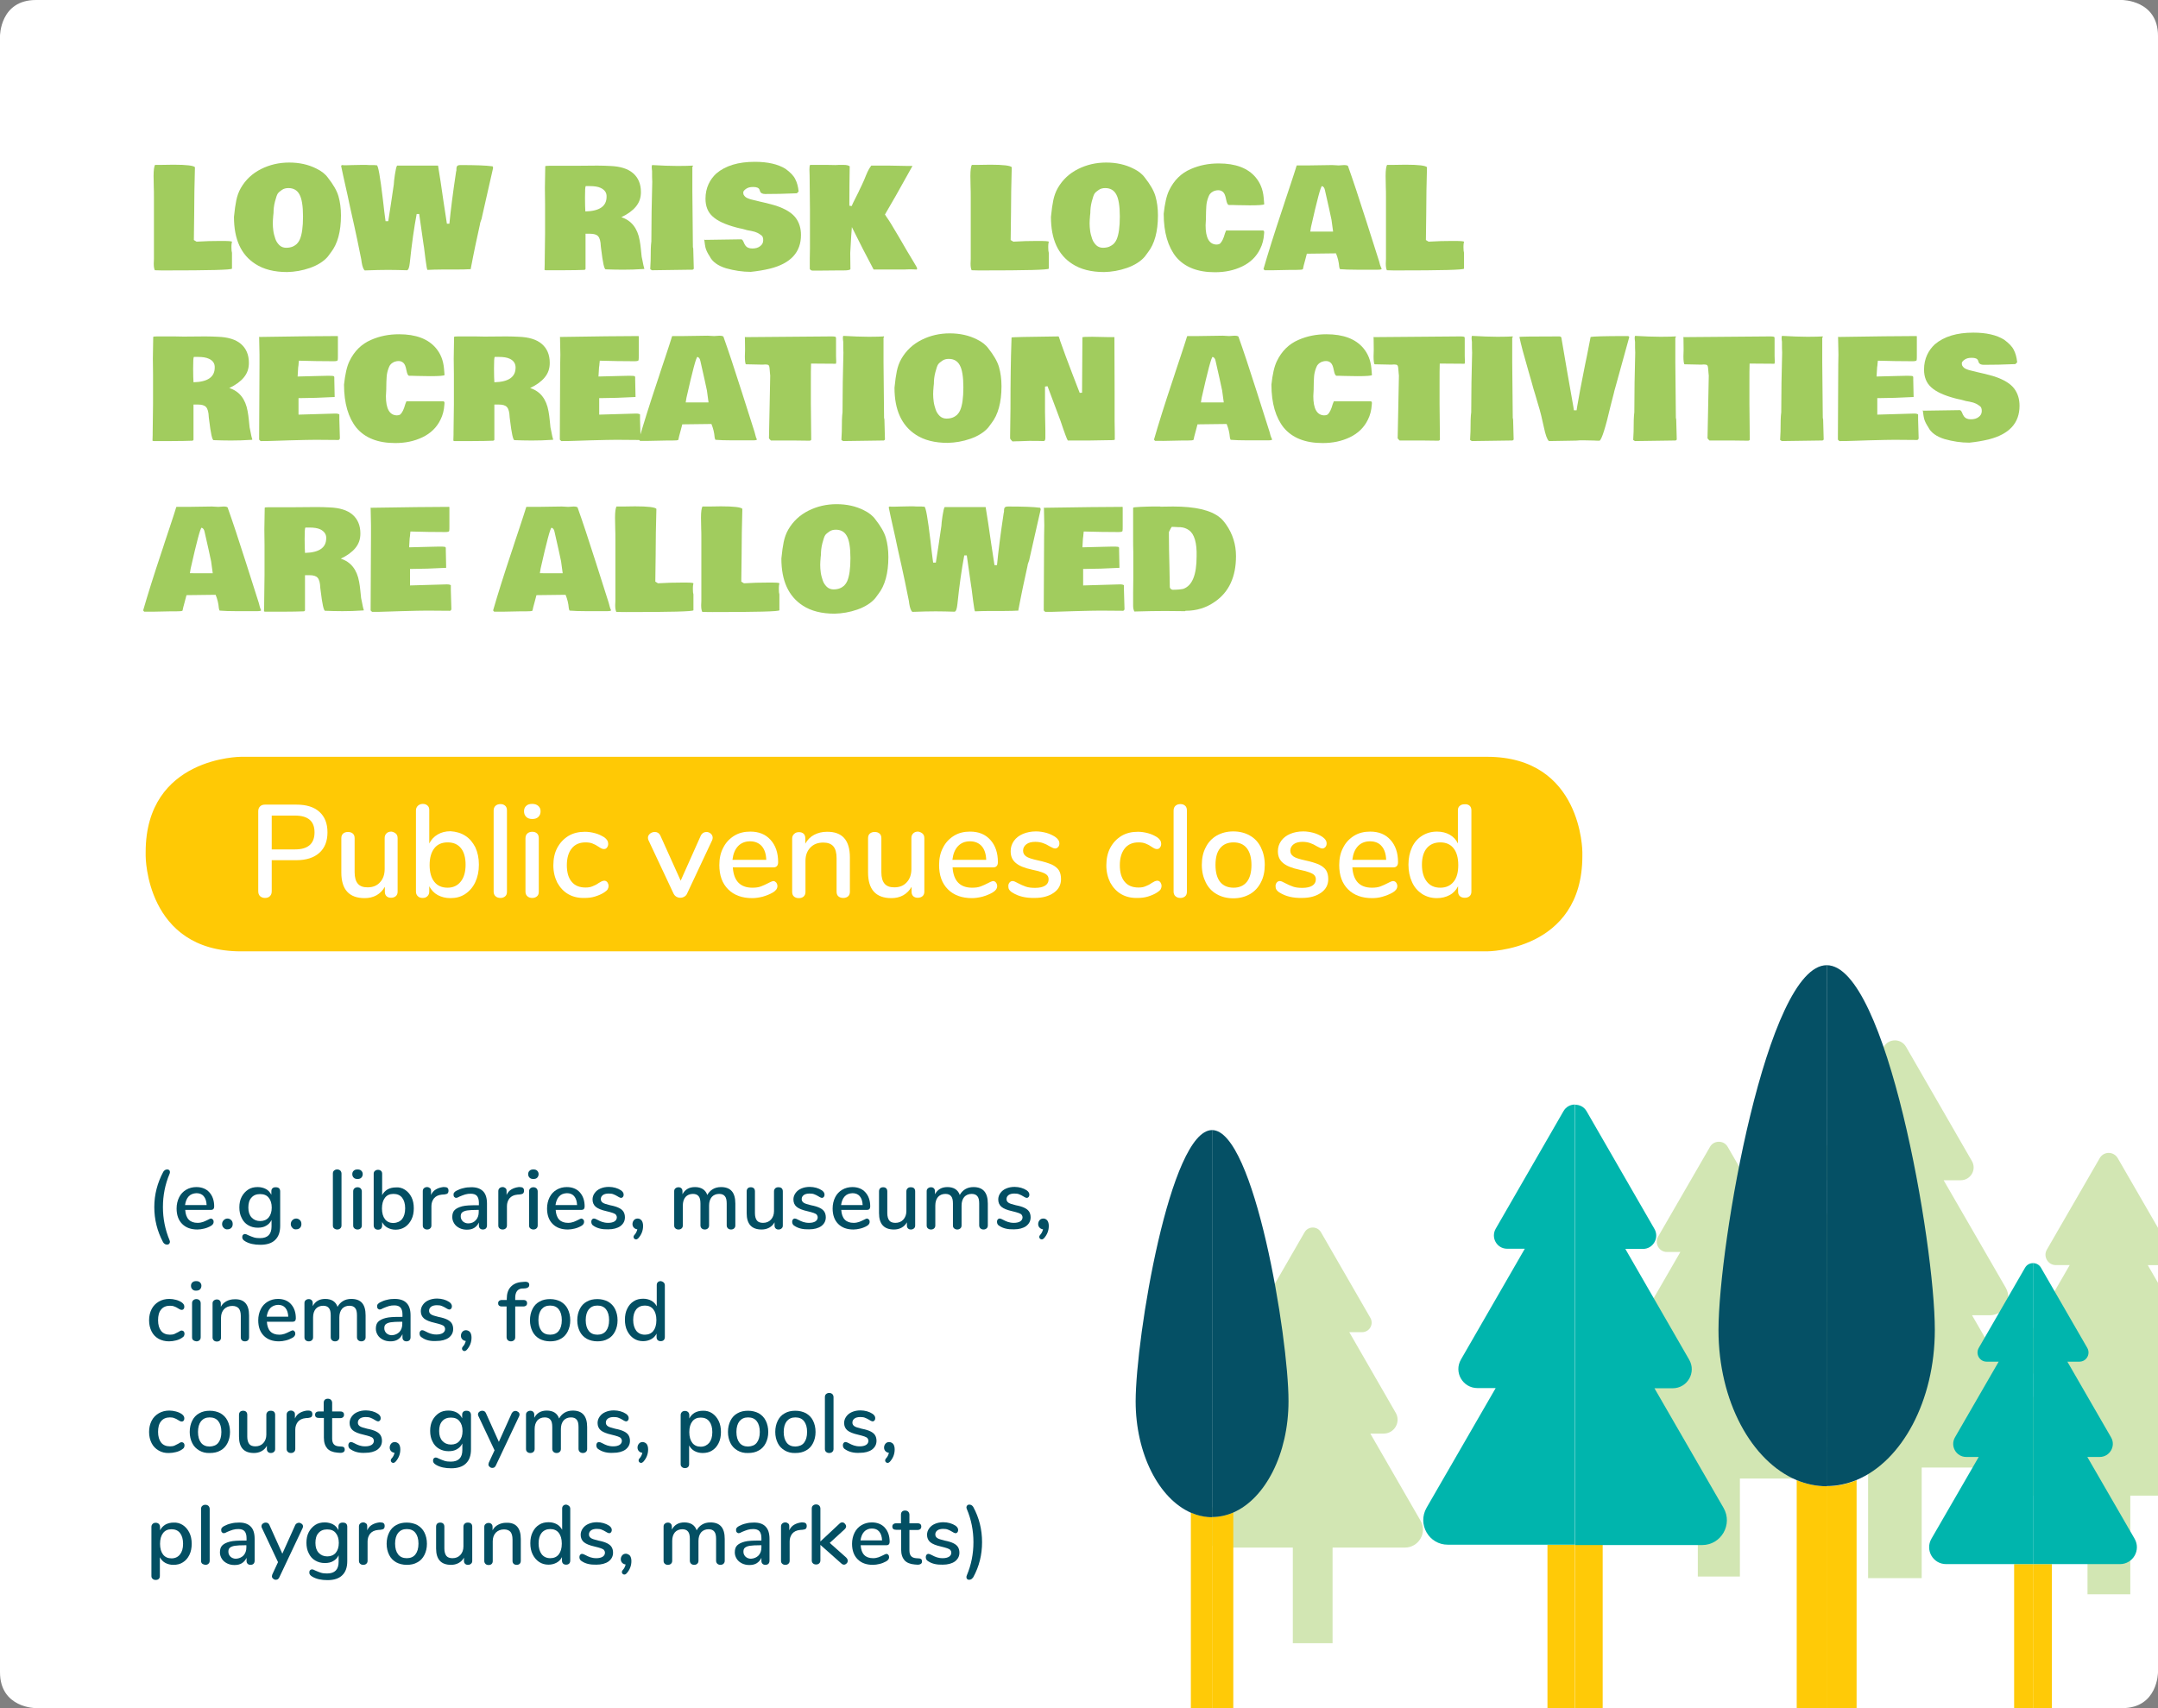 <?xml version="1.0" encoding="utf-8"?>
<!-- Generator: Adobe Illustrator 22.0.1, SVG Export Plug-In . SVG Version: 6.00 Build 0)  -->
<svg version="1.1" id="Layer_1" xmlns="http://www.w3.org/2000/svg" xmlns:xlink="http://www.w3.org/1999/xlink" x="0px" y="0px"
	 viewBox="0 0 1200 950" style="enable-background:new 0 0 1200 950;" xml:space="preserve">
<rect x="0" y="0" width="1200" height="950" fill="#808080" stroke="none"/>
<style type="text/css">
	.st0{clip-path:url(#SVGID_2_);fill:#FFFFFF;}
	.st1{enable-background:new    ;}
	.st2{fill:#034F63;}
	.st3{clip-path:url(#SVGID_4_);fill:#D2E6B3;}
	.st4{clip-path:url(#SVGID_6_);fill:#D2E6B3;}
	.st5{clip-path:url(#SVGID_8_);fill:#D2E6B3;}
	.st6{clip-path:url(#SVGID_10_);fill:#D2E6B3;}
	.st7{clip-path:url(#SVGID_12_);fill:#FFCA07;}
	.st8{clip-path:url(#SVGID_14_);fill:#FFCA07;}
	.st9{clip-path:url(#SVGID_16_);fill:#055065;}
	.st10{clip-path:url(#SVGID_18_);fill:#055065;}
	.st11{clip-path:url(#SVGID_20_);fill:#FFCA07;}
	.st12{clip-path:url(#SVGID_22_);fill:#FFCA07;}
	.st13{clip-path:url(#SVGID_24_);fill:#055065;}
	.st14{clip-path:url(#SVGID_26_);fill:#055065;}
	.st15{clip-path:url(#SVGID_28_);fill:#FFCA07;}
	.st16{clip-path:url(#SVGID_30_);fill:#FFCA07;}
	.st17{clip-path:url(#SVGID_32_);fill:#00B5AD;}
	.st18{clip-path:url(#SVGID_34_);fill:#00B5AD;}
	.st19{clip-path:url(#SVGID_36_);fill:#FFCA07;}
	.st20{clip-path:url(#SVGID_38_);fill:#FFCA07;}
	.st21{clip-path:url(#SVGID_40_);fill:#00B5AD;}
	.st22{clip-path:url(#SVGID_42_);fill:#00B5AD;}
	.st23{fill:#A1CC5E;}
	.st24{fill:#FFC905;}
	.st25{fill:#FFFFFF;}
</style>
<g>
	<g>
		<defs>
			<rect id="SVGID_1_" y="0" width="1200" height="950"/>
		</defs>
		<clipPath id="SVGID_2_">
			<use xlink:href="#SVGID_1_"  style="overflow:visible;"/>
		</clipPath>
		<path class="st0" d="M1200,930c0,0,0,20-20,20H20c0,0-20,0-20-20V20C0,20,0,0,20,0h1160c0,0,20,0,20,20V930z"/>
	</g>
</g>
<g class="st1">
	<path class="st2" d="M85.8,671.3c0-6.9,1.7-13.4,5-19.6c0.3-0.4,0.6-0.8,1-1c0.4-0.2,0.8-0.3,1.2-0.3c0.5,0,0.8,0.1,1.1,0.4
		c0.3,0.3,0.4,0.6,0.4,1.1c0,0.3-0.1,0.7-0.2,0.9c-2.5,5.9-3.7,12.1-3.7,18.5c0,6.4,1.2,12.5,3.7,18.5c0.1,0.3,0.2,0.6,0.2,0.9
		c0,0.4-0.2,0.8-0.5,1.1c-0.3,0.3-0.7,0.4-1.1,0.4c-0.4,0-0.8-0.1-1.2-0.3c-0.4-0.2-0.7-0.6-1-1C87.4,684.7,85.8,678.2,85.8,671.3z"
		/>
</g>
<g class="st1">
	<path class="st2" d="M118.4,678.3c0.3,0.3,0.4,0.8,0.4,1.3c0,0.9-0.6,1.7-1.7,2.3c-1.1,0.6-2.3,1.1-3.6,1.4
		c-1.3,0.3-2.5,0.5-3.7,0.5c-3.6,0-6.4-1-8.5-3.1c-2.1-2.1-3.1-5-3.1-8.6c0-2.3,0.5-4.4,1.4-6.2c0.9-1.8,2.2-3.2,3.9-4.2
		c1.7-1,3.6-1.5,5.7-1.5c3,0,5.5,1,7.2,2.9c1.8,2,2.7,4.6,2.7,7.9c0,1.2-0.6,1.9-1.7,1.9H103c0.3,4.8,2.6,7.2,6.9,7.2
		c1.1,0,2.1-0.2,3-0.5c0.8-0.3,1.7-0.7,2.7-1.2c0.1-0.1,0.3-0.2,0.8-0.4c0.4-0.2,0.8-0.3,1-0.3C117.8,677.8,118.2,678,118.4,678.3z
		 M104.9,665.4c-1.1,1.2-1.7,2.8-2,4.8h12c-0.1-2.1-0.6-3.7-1.6-4.9s-2.4-1.7-4.1-1.7C107.5,663.7,106,664.2,104.9,665.4z"/>
</g>
<g class="st1">
	<path class="st2" d="M124.4,682.9c-0.6-0.6-0.9-1.3-0.9-2.1c0-0.9,0.3-1.6,0.9-2.2c0.6-0.6,1.3-0.9,2.1-0.9c0.8,0,1.5,0.3,2.1,0.9
		s0.8,1.3,0.8,2.2c0,0.9-0.3,1.6-0.8,2.1c-0.6,0.6-1.3,0.8-2.1,0.8C125.7,683.8,125,683.5,124.4,682.9z"/>
</g>
<g class="st1">
	<path class="st2" d="M155.2,660.9c0.4,0.4,0.6,1,0.6,1.7v19.1c0,3.5-0.9,6.1-2.8,7.9c-1.8,1.8-4.6,2.7-8.2,2.7
		c-3.4,0-6.2-0.6-8.4-1.9c-1.2-0.7-1.7-1.4-1.7-2.3c0-0.5,0.1-1,0.4-1.3s0.7-0.5,1.1-0.5c0.4,0,1,0.2,1.9,0.7
		c1.1,0.5,2.2,0.9,3.1,1.2c1,0.3,2.1,0.4,3.4,0.4c4.3,0,6.4-2.2,6.4-6.5v-3.6c-0.7,1.4-1.6,2.4-3,3.2c-1.3,0.8-2.9,1.1-4.7,1.1
		c-2,0-3.8-0.5-5.3-1.4c-1.6-0.9-2.8-2.3-3.6-4c-0.9-1.7-1.3-3.7-1.3-5.9c0-2.2,0.4-4.2,1.3-5.9c0.9-1.7,2.1-3,3.6-4
		s3.3-1.4,5.3-1.4c1.7,0,3.3,0.4,4.6,1.1c1.3,0.7,2.3,1.8,3,3.2v-2c0-0.7,0.2-1.2,0.6-1.6c0.4-0.4,1-0.6,1.7-0.6
		C154.2,660.3,154.8,660.5,155.2,660.9z M149.4,677.1c1.1-1.3,1.7-3.2,1.7-5.5c0-2.3-0.6-4.2-1.7-5.5c-1.1-1.4-2.7-2-4.8-2
		s-3.7,0.7-4.8,2c-1.2,1.3-1.7,3.2-1.7,5.5c0,2.4,0.6,4.2,1.8,5.5c1.2,1.3,2.8,2,4.8,2C146.7,679.1,148.3,678.4,149.4,677.1z"/>
	<path class="st2" d="M162.6,682.9c-0.6-0.6-0.9-1.3-0.9-2.1c0-0.9,0.3-1.6,0.9-2.2c0.6-0.6,1.3-0.9,2.1-0.9c0.8,0,1.5,0.3,2.1,0.9
		s0.8,1.3,0.8,2.2c0,0.9-0.3,1.6-0.8,2.1c-0.6,0.6-1.3,0.8-2.1,0.8C163.8,683.8,163.1,683.5,162.6,682.9z"/>
</g>
<g class="st1">
	<path class="st2" d="M185.8,683.2c-0.5-0.4-0.7-0.9-0.7-1.7v-28.8c0-0.7,0.2-1.3,0.7-1.7c0.5-0.4,1-0.6,1.7-0.6
		c0.7,0,1.2,0.2,1.7,0.6c0.4,0.4,0.7,1,0.7,1.7v28.8c0,0.7-0.2,1.3-0.7,1.7c-0.4,0.4-1,0.6-1.7,0.6
		C186.9,683.8,186.3,683.6,185.8,683.2z"/>
	<path class="st2" d="M196.7,655c-0.5-0.5-0.8-1.1-0.8-2c0-0.8,0.3-1.5,0.8-1.9c0.5-0.5,1.2-0.7,2.1-0.7c0.9,0,1.6,0.2,2.1,0.7
		c0.5,0.5,0.8,1.1,0.8,1.9c0,0.8-0.3,1.5-0.8,2c-0.5,0.5-1.2,0.7-2.1,0.7C197.9,655.7,197.2,655.5,196.7,655z M197.1,683.2
		c-0.5-0.4-0.7-0.9-0.7-1.7v-18.9c0-0.7,0.2-1.3,0.7-1.7c0.5-0.4,1-0.6,1.7-0.6c0.7,0,1.2,0.2,1.7,0.6c0.4,0.4,0.7,1,0.7,1.7v18.9
		c0,0.7-0.2,1.3-0.7,1.7c-0.4,0.4-1,0.6-1.7,0.6C198.1,683.8,197.6,683.6,197.1,683.2z"/>
	<path class="st2" d="M225.2,661.7c1.5,1,2.7,2.3,3.6,4.1c0.9,1.8,1.3,3.8,1.3,6.2c0,2.3-0.4,4.4-1.3,6.2c-0.9,1.8-2.1,3.2-3.6,4.2
		c-1.5,1-3.3,1.5-5.2,1.5c-1.7,0-3.2-0.4-4.5-1.1c-1.3-0.7-2.3-1.8-3-3.1v1.9c0,0.7-0.2,1.2-0.6,1.7c-0.4,0.4-1,0.6-1.7,0.6
		c-0.7,0-1.3-0.2-1.7-0.6c-0.4-0.4-0.7-1-0.7-1.7v-28.8c0-0.7,0.2-1.2,0.7-1.6c0.5-0.4,1-0.6,1.7-0.6c0.7,0,1.2,0.2,1.7,0.6
		c0.4,0.4,0.6,0.9,0.6,1.6v11.9c0.7-1.4,1.7-2.4,3-3.2c1.3-0.7,2.8-1.1,4.5-1.1C221.9,660.2,223.7,660.7,225.2,661.7z M223.6,678
		c1.1-1.4,1.7-3.4,1.7-6c0-2.5-0.6-4.5-1.7-5.9c-1.1-1.4-2.7-2.1-4.8-2.1s-3.6,0.7-4.7,2.1c-1.1,1.4-1.7,3.4-1.7,6
		c0,2.6,0.6,4.6,1.7,6c1.1,1.4,2.7,2.1,4.7,2.1C220.8,680.1,222.4,679.4,223.6,678z"/>
</g>
<g class="st1">
	<path class="st2" d="M249.4,662.2c0,0.7-0.2,1.2-0.5,1.5c-0.3,0.3-0.9,0.5-1.8,0.6l-1.4,0.1c-2,0.2-3.4,0.9-4.4,2.1
		c-0.9,1.2-1.4,2.6-1.4,4.3v10.7c0,0.7-0.2,1.3-0.7,1.7c-0.4,0.4-1,0.6-1.7,0.6c-0.7,0-1.3-0.2-1.7-0.6c-0.5-0.4-0.7-0.9-0.7-1.7
		v-19c0-0.7,0.2-1.3,0.7-1.7c0.5-0.4,1-0.6,1.7-0.6c0.6,0,1.1,0.2,1.6,0.6s0.6,0.9,0.6,1.6v2.2c0.6-1.4,1.5-2.4,2.7-3.1
		c1.2-0.7,2.5-1.1,4-1.3l0.7,0C248.7,660.2,249.4,660.8,249.4,662.2z"/>
</g>
<g class="st1">
	<path class="st2" d="M268.6,662.5c1.5,1.5,2.2,3.8,2.2,6.9v12.1c0,0.7-0.2,1.3-0.6,1.7c-0.4,0.4-1,0.6-1.7,0.6
		c-0.7,0-1.2-0.2-1.6-0.6c-0.4-0.4-0.6-0.9-0.6-1.6v-1.7c-0.6,1.3-1.5,2.3-2.6,3s-2.5,1-4.1,1c-1.5,0-2.9-0.3-4.1-0.9
		c-1.2-0.6-2.2-1.4-2.9-2.5c-0.7-1.1-1.1-2.3-1.1-3.6c0-1.7,0.4-3,1.3-3.9c0.9-0.9,2.3-1.6,4.2-2.1s4.7-0.6,8.2-0.6h1.1v-1.4
		c0-1.7-0.4-3-1.1-3.8c-0.7-0.8-1.9-1.2-3.4-1.2c-1.1,0-2.1,0.1-3.1,0.4c-1,0.3-2,0.7-3.2,1.2c-0.8,0.5-1.4,0.7-1.8,0.7
		c-0.5,0-0.8-0.2-1.1-0.5c-0.3-0.3-0.4-0.8-0.4-1.3c0-0.5,0.1-0.9,0.4-1.2c0.3-0.4,0.7-0.7,1.3-1c1.1-0.6,2.4-1.1,3.8-1.4
		c1.5-0.4,2.9-0.5,4.2-0.5C264.8,660.2,267.1,661,268.6,662.5z M264.6,678.6c1.1-1.2,1.6-2.7,1.6-4.5v-1.2h-0.8
		c-2.4,0-4.3,0.1-5.6,0.3c-1.3,0.2-2.2,0.6-2.8,1.1c-0.6,0.5-0.8,1.3-0.8,2.2c0,1.1,0.4,2,1.2,2.8c0.8,0.7,1.8,1.1,3,1.1
		C262.1,680.4,263.5,679.8,264.6,678.6z"/>
	<path class="st2" d="M291.4,662.2c0,0.7-0.2,1.2-0.5,1.5c-0.3,0.3-0.9,0.5-1.8,0.6l-1.4,0.1c-2,0.2-3.4,0.9-4.4,2.1
		c-0.9,1.2-1.4,2.6-1.4,4.3v10.7c0,0.7-0.2,1.3-0.7,1.7c-0.4,0.4-1,0.6-1.7,0.6c-0.7,0-1.3-0.2-1.7-0.6c-0.5-0.4-0.7-0.9-0.7-1.7
		v-19c0-0.7,0.2-1.3,0.7-1.7c0.5-0.4,1-0.6,1.7-0.6c0.6,0,1.1,0.2,1.6,0.6s0.6,0.9,0.6,1.6v2.2c0.6-1.4,1.5-2.4,2.7-3.1
		c1.2-0.7,2.5-1.1,4-1.3l0.7,0C290.6,660.2,291.4,660.8,291.4,662.2z"/>
	<path class="st2" d="M294.5,655c-0.5-0.5-0.8-1.1-0.8-2c0-0.8,0.3-1.5,0.8-1.9c0.5-0.5,1.2-0.7,2.1-0.7c0.9,0,1.6,0.2,2.1,0.7
		c0.5,0.5,0.8,1.1,0.8,1.9c0,0.8-0.3,1.5-0.8,2c-0.5,0.5-1.2,0.7-2.1,0.7C295.7,655.7,295,655.5,294.5,655z M294.9,683.2
		c-0.5-0.4-0.7-0.9-0.7-1.7v-18.9c0-0.7,0.2-1.3,0.7-1.7c0.5-0.4,1-0.6,1.7-0.6c0.7,0,1.2,0.2,1.7,0.6c0.4,0.4,0.7,1,0.7,1.7v18.9
		c0,0.7-0.2,1.3-0.7,1.7c-0.4,0.4-1,0.6-1.7,0.6C296,683.8,295.4,683.6,294.9,683.2z"/>
	<path class="st2" d="M324.4,678.3c0.3,0.3,0.4,0.8,0.4,1.3c0,0.9-0.6,1.7-1.7,2.3c-1.1,0.6-2.3,1.1-3.6,1.4
		c-1.3,0.3-2.5,0.5-3.7,0.5c-3.6,0-6.4-1-8.5-3.1c-2.1-2.1-3.1-5-3.1-8.6c0-2.3,0.5-4.4,1.4-6.2c0.9-1.8,2.2-3.2,3.9-4.2
		c1.7-1,3.6-1.5,5.7-1.5c3,0,5.5,1,7.2,2.9c1.8,2,2.7,4.6,2.7,7.9c0,1.2-0.6,1.9-1.7,1.9H309c0.3,4.8,2.6,7.2,6.9,7.2
		c1.1,0,2.1-0.2,3-0.5c0.8-0.3,1.7-0.7,2.7-1.2c0.1-0.1,0.3-0.2,0.8-0.4c0.4-0.2,0.8-0.3,1-0.3C323.8,677.8,324.1,678,324.4,678.3z
		 M310.9,665.4c-1.1,1.2-1.7,2.8-2,4.8h12c-0.1-2.1-0.6-3.7-1.6-4.9s-2.4-1.7-4.1-1.7C313.4,663.7,312,664.2,310.9,665.4z"/>
</g>
<g class="st1">
	<path class="st2" d="M330.3,681.9c-0.6-0.3-1-0.7-1.2-1.1c-0.2-0.4-0.3-0.8-0.3-1.3c0-0.5,0.1-0.9,0.4-1.3c0.3-0.3,0.6-0.5,1.1-0.5
		c0.4,0,1,0.2,1.9,0.7c0.9,0.5,1.8,0.9,2.7,1.2c0.9,0.3,2,0.5,3.3,0.5c1.5,0,2.7-0.3,3.5-0.8c0.8-0.5,1.3-1.3,1.3-2.2
		c0-0.6-0.2-1.1-0.5-1.5s-0.9-0.7-1.7-1c-0.8-0.3-2-0.6-3.6-1c-2.7-0.6-4.7-1.4-5.9-2.4c-1.2-1-1.8-2.4-1.8-4.1
		c0-1.3,0.4-2.5,1.2-3.6c0.8-1.1,1.8-1.9,3.2-2.5c1.4-0.6,2.9-0.9,4.7-0.9c1.2,0,2.5,0.2,3.6,0.5s2.2,0.8,3.1,1.4
		c1,0.7,1.5,1.5,1.5,2.4c0,0.5-0.1,0.9-0.4,1.3c-0.3,0.3-0.6,0.5-1,0.5c-0.3,0-0.6-0.1-0.8-0.2s-0.7-0.3-1.1-0.6
		c-0.8-0.5-1.6-0.9-2.4-1.2c-0.7-0.3-1.6-0.4-2.7-0.4c-1.3,0-2.4,0.3-3.1,0.8c-0.8,0.6-1.2,1.3-1.2,2.3c0,0.9,0.4,1.5,1.1,2
		c0.7,0.5,2.1,0.9,4.1,1.4c2.1,0.4,3.7,0.9,4.9,1.5c1.2,0.6,2,1.3,2.5,2.1c0.5,0.8,0.8,1.9,0.8,3.1c0,2-0.8,3.6-2.5,4.9
		c-1.7,1.2-4,1.8-6.8,1.8C334.9,683.8,332.3,683.2,330.3,681.9z"/>
</g>
<g class="st1">
	<path class="st2" d="M356.8,678.8c0.5,0.7,0.8,1.7,0.8,3c0,2.6-0.9,4.9-2.7,6.9c-0.4,0.4-0.8,0.6-1.2,0.6c-0.4,0-0.7-0.1-1-0.4
		s-0.4-0.6-0.4-1c0-0.3,0.1-0.6,0.4-1c0.9-0.9,1.4-2,1.7-3.2c-0.8-0.1-1.4-0.4-1.9-0.9c-0.5-0.5-0.8-1.2-0.8-2
		c0-0.9,0.3-1.6,0.8-2.2s1.2-0.9,2.1-0.9C355.5,677.7,356.2,678.1,356.8,678.8z"/>
</g>
<g class="st1">
	<path class="st2" d="M408.9,669.4v12.1c0,0.7-0.2,1.3-0.7,1.7c-0.4,0.4-1,0.6-1.7,0.6c-0.7,0-1.2-0.2-1.7-0.6
		c-0.4-0.4-0.7-0.9-0.7-1.7v-12.1c0-1.9-0.3-3.3-1-4.1c-0.7-0.9-1.8-1.3-3.2-1.3c-1.7,0-3.1,0.6-4.1,1.7c-1,1.2-1.5,2.8-1.5,4.8v11
		c0,0.7-0.2,1.3-0.7,1.7c-0.4,0.4-1,0.6-1.7,0.6c-0.7,0-1.2-0.2-1.7-0.6c-0.4-0.4-0.7-0.9-0.7-1.7v-12.1c0-1.9-0.3-3.3-1-4.1
		c-0.7-0.9-1.8-1.3-3.2-1.3c-1.7,0-3.1,0.6-4.1,1.7c-1,1.2-1.5,2.8-1.5,4.8v11c0,0.7-0.2,1.3-0.7,1.7c-0.4,0.4-1,0.6-1.7,0.6
		c-0.7,0-1.3-0.2-1.7-0.6c-0.5-0.4-0.7-0.9-0.7-1.7v-19c0-0.7,0.2-1.2,0.7-1.6c0.5-0.4,1-0.6,1.7-0.6c0.7,0,1.2,0.2,1.6,0.6
		c0.4,0.4,0.6,0.9,0.6,1.6v1.7c0.7-1.3,1.6-2.3,2.8-3c1.2-0.7,2.6-1,4.2-1c1.7,0,3.2,0.4,4.3,1.1c1.1,0.7,2,1.8,2.5,3.3
		c0.7-1.3,1.7-2.4,3-3.2c1.3-0.8,2.9-1.2,4.6-1.2C406.4,660.2,408.9,663.3,408.9,669.4z"/>
	<path class="st2" d="M434.7,660.9c0.4,0.4,0.6,1,0.6,1.7v19c0,0.7-0.2,1.2-0.7,1.6c-0.4,0.4-1,0.6-1.7,0.6c-0.7,0-1.2-0.2-1.6-0.6
		c-0.4-0.4-0.6-0.9-0.6-1.6v-1.8c-0.7,1.3-1.7,2.3-3,3s-2.7,1-4.2,1c-5.5,0-8.3-3-8.3-9.1v-12.1c0-0.7,0.2-1.3,0.6-1.7
		c0.4-0.4,1-0.6,1.7-0.6c0.7,0,1.3,0.2,1.7,0.6c0.4,0.4,0.6,1,0.6,1.7v12.1c0,1.8,0.4,3.2,1.1,4.1s1.9,1.3,3.4,1.3
		c1.8,0,3.3-0.6,4.4-1.8c1.1-1.2,1.7-2.8,1.7-4.7v-11c0-0.7,0.2-1.2,0.7-1.7c0.4-0.4,1-0.6,1.7-0.6
		C433.7,660.3,434.3,660.5,434.7,660.9z"/>
	<path class="st2" d="M442,681.9c-0.6-0.3-1-0.7-1.2-1.1c-0.2-0.4-0.3-0.8-0.3-1.3c0-0.5,0.1-0.9,0.4-1.3c0.3-0.3,0.6-0.5,1.1-0.5
		c0.4,0,1,0.2,1.9,0.7c0.9,0.5,1.8,0.9,2.7,1.2c0.9,0.3,2,0.5,3.3,0.5c1.5,0,2.7-0.3,3.5-0.8c0.8-0.5,1.3-1.3,1.3-2.2
		c0-0.6-0.2-1.1-0.5-1.5s-0.9-0.7-1.7-1c-0.8-0.3-2-0.6-3.6-1c-2.7-0.6-4.7-1.4-5.9-2.4c-1.2-1-1.8-2.4-1.8-4.1
		c0-1.3,0.4-2.5,1.2-3.6c0.8-1.1,1.8-1.9,3.2-2.5c1.4-0.6,2.9-0.9,4.7-0.9c1.2,0,2.5,0.2,3.6,0.5s2.2,0.8,3.1,1.4
		c1,0.7,1.5,1.5,1.5,2.4c0,0.5-0.1,0.9-0.4,1.3c-0.3,0.3-0.6,0.5-1,0.5c-0.3,0-0.6-0.1-0.8-0.2s-0.7-0.3-1.1-0.6
		c-0.8-0.5-1.6-0.9-2.4-1.2c-0.7-0.3-1.6-0.4-2.7-0.4c-1.3,0-2.4,0.3-3.1,0.8c-0.8,0.6-1.2,1.3-1.2,2.3c0,0.9,0.4,1.5,1.1,2
		c0.7,0.5,2.1,0.9,4.1,1.4c2.1,0.4,3.7,0.9,4.9,1.5c1.2,0.6,2,1.3,2.5,2.1c0.5,0.8,0.8,1.9,0.8,3.1c0,2-0.8,3.6-2.5,4.9
		c-1.7,1.2-4,1.8-6.8,1.8C446.6,683.8,444,683.2,442,681.9z"/>
	<path class="st2" d="M483.2,678.3c0.3,0.3,0.4,0.8,0.4,1.3c0,0.9-0.6,1.7-1.7,2.3c-1.1,0.6-2.3,1.1-3.6,1.4
		c-1.3,0.3-2.5,0.5-3.7,0.5c-3.6,0-6.4-1-8.5-3.1c-2.1-2.1-3.1-5-3.1-8.6c0-2.3,0.5-4.4,1.4-6.2c0.9-1.8,2.2-3.2,3.9-4.2
		c1.7-1,3.6-1.5,5.7-1.5c3,0,5.5,1,7.2,2.9c1.8,2,2.7,4.6,2.7,7.9c0,1.2-0.6,1.9-1.7,1.9h-14.4c0.3,4.8,2.6,7.2,6.9,7.2
		c1.1,0,2.1-0.2,3-0.5c0.8-0.3,1.7-0.7,2.7-1.2c0.1-0.1,0.3-0.2,0.8-0.4c0.4-0.2,0.8-0.3,1-0.3C482.6,677.8,482.9,678,483.2,678.3z
		 M469.7,665.4c-1.1,1.2-1.7,2.8-2,4.8h12c-0.1-2.1-0.6-3.7-1.6-4.9s-2.4-1.7-4.1-1.7C472.2,663.7,470.8,664.2,469.7,665.4z"/>
	<path class="st2" d="M508.3,660.9c0.4,0.4,0.6,1,0.6,1.7v19c0,0.7-0.2,1.2-0.7,1.6c-0.4,0.4-1,0.6-1.7,0.6c-0.7,0-1.2-0.2-1.6-0.6
		c-0.4-0.4-0.6-0.9-0.6-1.6v-1.8c-0.7,1.3-1.7,2.3-3,3s-2.7,1-4.2,1c-5.5,0-8.3-3-8.3-9.1v-12.1c0-0.7,0.2-1.3,0.6-1.7
		c0.4-0.4,1-0.6,1.7-0.6c0.7,0,1.3,0.2,1.7,0.6c0.4,0.4,0.6,1,0.6,1.7v12.1c0,1.8,0.4,3.2,1.1,4.1s1.9,1.3,3.4,1.3
		c1.8,0,3.3-0.6,4.4-1.8c1.1-1.2,1.7-2.8,1.7-4.7v-11c0-0.7,0.2-1.2,0.7-1.7c0.4-0.4,1-0.6,1.7-0.6
		C507.3,660.3,507.9,660.5,508.3,660.9z"/>
	<path class="st2" d="M549.3,669.4v12.1c0,0.7-0.2,1.3-0.7,1.7s-1,0.6-1.7,0.6c-0.7,0-1.2-0.2-1.7-0.6c-0.4-0.4-0.7-0.9-0.7-1.7
		v-12.1c0-1.9-0.3-3.3-1-4.1c-0.7-0.9-1.8-1.3-3.2-1.3c-1.7,0-3.1,0.6-4.1,1.7c-1,1.2-1.5,2.8-1.5,4.8v11c0,0.7-0.2,1.3-0.7,1.7
		s-1,0.6-1.7,0.6c-0.7,0-1.2-0.2-1.7-0.6s-0.7-0.9-0.7-1.7v-12.1c0-1.9-0.3-3.3-1-4.1c-0.7-0.9-1.8-1.3-3.2-1.3
		c-1.7,0-3.1,0.6-4.1,1.7c-1,1.2-1.5,2.8-1.5,4.8v11c0,0.7-0.2,1.3-0.7,1.7c-0.4,0.4-1,0.6-1.7,0.6s-1.2-0.2-1.7-0.6
		s-0.7-0.9-0.7-1.7v-19c0-0.7,0.2-1.2,0.7-1.6c0.5-0.4,1-0.6,1.7-0.6c0.7,0,1.2,0.2,1.6,0.6s0.6,0.9,0.6,1.6v1.7
		c0.7-1.3,1.6-2.3,2.8-3c1.2-0.7,2.6-1,4.2-1c1.7,0,3.2,0.4,4.3,1.1s2,1.8,2.5,3.3c0.7-1.3,1.7-2.4,3-3.2c1.3-0.8,2.9-1.2,4.6-1.2
		C546.7,660.2,549.3,663.3,549.3,669.4z"/>
</g>
<g class="st1">
	<path class="st2" d="M555.9,681.9c-0.6-0.3-1-0.7-1.2-1.1c-0.2-0.4-0.3-0.8-0.3-1.3c0-0.5,0.1-0.9,0.4-1.3c0.3-0.3,0.6-0.5,1.1-0.5
		c0.4,0,1,0.2,1.9,0.7c0.9,0.5,1.8,0.9,2.7,1.2c0.9,0.3,2,0.5,3.3,0.5c1.5,0,2.7-0.3,3.5-0.8c0.8-0.5,1.3-1.3,1.3-2.2
		c0-0.6-0.2-1.1-0.5-1.5s-0.9-0.7-1.7-1c-0.8-0.3-2-0.6-3.6-1c-2.7-0.6-4.7-1.4-5.9-2.4c-1.2-1-1.8-2.4-1.8-4.1
		c0-1.3,0.4-2.5,1.2-3.6c0.8-1.1,1.8-1.9,3.2-2.5c1.4-0.6,2.9-0.9,4.7-0.9c1.2,0,2.5,0.2,3.6,0.5s2.2,0.8,3.1,1.4
		c1,0.7,1.5,1.5,1.5,2.4c0,0.5-0.1,0.9-0.4,1.3c-0.3,0.3-0.6,0.5-1,0.5c-0.3,0-0.6-0.1-0.8-0.2s-0.7-0.3-1.1-0.6
		c-0.8-0.5-1.6-0.9-2.4-1.2c-0.7-0.3-1.6-0.4-2.7-0.4c-1.3,0-2.4,0.3-3.1,0.8c-0.8,0.6-1.2,1.3-1.2,2.3c0,0.9,0.4,1.5,1.1,2
		c0.7,0.5,2.1,0.9,4.1,1.4c2.1,0.4,3.7,0.9,4.9,1.5c1.2,0.6,2,1.3,2.5,2.1c0.5,0.8,0.8,1.9,0.8,3.1c0,2-0.8,3.6-2.5,4.9
		c-1.7,1.2-4,1.8-6.8,1.8C560.5,683.8,557.9,683.2,555.9,681.9z"/>
</g>
<g class="st1">
	<path class="st2" d="M582.4,678.8c0.5,0.7,0.8,1.7,0.8,3c0,2.6-0.9,4.9-2.7,6.9c-0.4,0.4-0.8,0.6-1.2,0.6c-0.4,0-0.7-0.1-1-0.4
		s-0.4-0.6-0.4-1c0-0.3,0.1-0.6,0.4-1c0.9-0.9,1.4-2,1.7-3.2c-0.8-0.1-1.4-0.4-1.9-0.9c-0.5-0.5-0.8-1.2-0.8-2
		c0-0.9,0.3-1.6,0.8-2.2s1.2-0.9,2.1-0.9C581.1,677.7,581.8,678.1,582.4,678.8z"/>
</g>
<g class="st1">
	<path class="st2" d="M88.2,744.6c-1.7-1-3-2.3-3.9-4.1c-0.9-1.8-1.4-3.8-1.4-6.2c0-2.4,0.5-4.4,1.4-6.2c0.9-1.8,2.3-3.2,4-4.2
		c1.7-1,3.7-1.5,5.9-1.5c1.2,0,2.4,0.2,3.6,0.5c1.2,0.3,2.3,0.8,3.2,1.4c1,0.7,1.5,1.5,1.5,2.4c0,0.5-0.1,1-0.4,1.3
		c-0.3,0.4-0.6,0.5-1.1,0.5c-0.3,0-0.6-0.1-0.8-0.2c-0.3-0.1-0.6-0.3-1.1-0.6c-0.8-0.5-1.5-0.9-2.2-1.1c-0.7-0.3-1.5-0.4-2.4-0.4
		c-2.1,0-3.8,0.7-4.9,2.1c-1.2,1.4-1.7,3.4-1.7,6c0,2.5,0.6,4.5,1.7,5.9c1.1,1.4,2.8,2.1,4.9,2.1c0.9,0,1.8-0.1,2.5-0.4
		c0.7-0.3,1.4-0.7,2.2-1.1c0.3-0.2,0.7-0.4,1-0.6c0.3-0.2,0.7-0.2,0.9-0.2c0.4,0,0.8,0.2,1.1,0.5c0.3,0.4,0.4,0.8,0.4,1.3
		c0,0.4-0.1,0.8-0.3,1.2c-0.2,0.4-0.6,0.7-1.2,1.1c-0.9,0.6-2,1.1-3.3,1.4c-1.2,0.3-2.5,0.5-3.8,0.5C91.8,746,89.9,745.5,88.2,744.6
		z"/>
	<path class="st2" d="M107,717.1c-0.5-0.5-0.8-1.1-0.8-2c0-0.8,0.3-1.5,0.8-1.9c0.5-0.5,1.2-0.7,2.1-0.7c0.9,0,1.6,0.2,2.1,0.7
		c0.5,0.5,0.8,1.1,0.8,1.9c0,0.8-0.3,1.5-0.8,2c-0.5,0.5-1.2,0.7-2.1,0.7C108.3,717.9,107.5,717.6,107,717.1z M107.5,745.4
		c-0.5-0.4-0.7-0.9-0.7-1.7v-18.9c0-0.7,0.2-1.3,0.7-1.7c0.5-0.4,1-0.6,1.7-0.6c0.7,0,1.2,0.2,1.7,0.6c0.4,0.4,0.7,1,0.7,1.7v18.9
		c0,0.7-0.2,1.3-0.7,1.7c-0.4,0.4-1,0.6-1.7,0.6C108.5,745.9,107.9,745.7,107.5,745.4z"/>
	<path class="st2" d="M138.5,731.6v12.1c0,0.7-0.2,1.3-0.6,1.7c-0.4,0.4-1,0.6-1.7,0.6c-0.7,0-1.3-0.2-1.7-0.6s-0.6-0.9-0.6-1.6
		v-11.9c0-1.9-0.4-3.3-1.1-4.2c-0.8-0.9-2-1.4-3.6-1.4c-1.9,0-3.4,0.6-4.6,1.8c-1.1,1.2-1.7,2.8-1.7,4.8v11c0,0.7-0.2,1.2-0.6,1.6
		c-0.4,0.4-1,0.6-1.7,0.6c-0.7,0-1.3-0.2-1.7-0.6c-0.4-0.4-0.7-0.9-0.7-1.6v-19c0-0.7,0.2-1.2,0.7-1.6c0.5-0.4,1-0.6,1.7-0.6
		c0.7,0,1.2,0.2,1.6,0.6c0.4,0.4,0.6,0.9,0.6,1.6v1.9c0.7-1.4,1.8-2.4,3.1-3.1c1.3-0.7,2.8-1.1,4.5-1.1
		C135.8,722.4,138.5,725.4,138.5,731.6z"/>
	<path class="st2" d="M163.8,740.5c0.3,0.3,0.4,0.8,0.4,1.3c0,0.9-0.6,1.7-1.7,2.3c-1.1,0.6-2.3,1.1-3.6,1.4
		c-1.3,0.3-2.5,0.5-3.7,0.5c-3.6,0-6.4-1-8.5-3.1c-2.1-2.1-3.1-5-3.1-8.6c0-2.3,0.5-4.4,1.4-6.2c0.9-1.8,2.2-3.2,3.9-4.2
		c1.7-1,3.6-1.5,5.7-1.5c3,0,5.5,1,7.2,2.9c1.8,2,2.7,4.6,2.7,7.9c0,1.2-0.6,1.9-1.7,1.9h-14.4c0.3,4.8,2.6,7.2,6.9,7.2
		c1.1,0,2.1-0.2,3-0.5c0.8-0.3,1.7-0.7,2.7-1.2c0.1-0.1,0.3-0.2,0.8-0.4c0.4-0.2,0.8-0.3,1-0.3C163.2,739.9,163.5,740.1,163.8,740.5
		z M150.3,727.5c-1.1,1.2-1.7,2.8-2,4.8h12c-0.1-2.1-0.6-3.7-1.6-4.9s-2.4-1.7-4.1-1.7C152.8,725.8,151.4,726.4,150.3,727.5z"/>
	<path class="st2" d="M203.3,731.6v12.1c0,0.7-0.2,1.3-0.7,1.7c-0.4,0.4-1,0.6-1.7,0.6c-0.7,0-1.2-0.2-1.7-0.6
		c-0.4-0.4-0.7-0.9-0.7-1.7v-12.1c0-1.9-0.3-3.3-1-4.1c-0.7-0.9-1.8-1.3-3.2-1.3c-1.7,0-3.1,0.6-4.1,1.7c-1,1.2-1.5,2.8-1.5,4.8v11
		c0,0.7-0.2,1.3-0.7,1.7c-0.4,0.4-1,0.6-1.7,0.6c-0.7,0-1.2-0.2-1.7-0.6c-0.4-0.4-0.7-0.9-0.7-1.7v-12.1c0-1.9-0.3-3.3-1-4.1
		c-0.7-0.9-1.8-1.3-3.2-1.3c-1.7,0-3.1,0.6-4.1,1.7c-1,1.2-1.5,2.8-1.5,4.8v11c0,0.7-0.2,1.3-0.7,1.7c-0.4,0.4-1,0.6-1.7,0.6
		c-0.7,0-1.3-0.2-1.7-0.6c-0.5-0.4-0.7-0.9-0.7-1.7v-19c0-0.7,0.2-1.2,0.7-1.6c0.5-0.4,1-0.6,1.7-0.6c0.7,0,1.2,0.2,1.6,0.6
		c0.4,0.4,0.6,0.9,0.6,1.6v1.7c0.7-1.3,1.6-2.3,2.8-3c1.2-0.7,2.6-1,4.2-1c1.7,0,3.2,0.4,4.3,1.1c1.1,0.7,2,1.8,2.5,3.3
		c0.7-1.3,1.7-2.4,3-3.2c1.3-0.8,2.9-1.2,4.6-1.2C200.8,722.4,203.3,725.4,203.3,731.6z"/>
	<path class="st2" d="M226.1,724.7c1.5,1.5,2.2,3.8,2.2,6.9v12.1c0,0.7-0.2,1.3-0.6,1.7c-0.4,0.4-1,0.6-1.7,0.6
		c-0.7,0-1.2-0.2-1.6-0.6c-0.4-0.4-0.6-0.9-0.6-1.6V742c-0.6,1.3-1.5,2.3-2.6,3s-2.5,1-4.1,1c-1.5,0-2.9-0.3-4.1-0.9
		c-1.2-0.6-2.2-1.4-2.9-2.5c-0.7-1.1-1.1-2.3-1.1-3.6c0-1.7,0.4-3,1.3-3.9c0.9-0.9,2.3-1.6,4.2-2.1s4.7-0.6,8.2-0.6h1.1V731
		c0-1.7-0.4-3-1.1-3.8c-0.7-0.8-1.9-1.2-3.4-1.2c-1.1,0-2.1,0.1-3.1,0.4c-1,0.3-2,0.7-3.2,1.2c-0.8,0.5-1.4,0.7-1.8,0.7
		c-0.5,0-0.8-0.2-1.1-0.5c-0.3-0.3-0.4-0.8-0.4-1.3c0-0.5,0.1-0.9,0.4-1.2c0.3-0.4,0.7-0.7,1.3-1c1.1-0.6,2.4-1.1,3.8-1.4
		c1.5-0.4,2.9-0.5,4.2-0.5C222.3,722.4,224.6,723.1,226.1,724.7z M222.1,740.8c1.1-1.2,1.6-2.7,1.6-4.5v-1.2h-0.8
		c-2.4,0-4.3,0.1-5.6,0.3c-1.3,0.2-2.2,0.6-2.8,1.1c-0.6,0.5-0.8,1.3-0.8,2.2c0,1.1,0.4,2,1.2,2.8c0.8,0.7,1.8,1.1,3,1.1
		C219.6,742.5,221,741.9,222.1,740.8z"/>
</g>
<g class="st1">
	<path class="st2" d="M234.8,744c-0.6-0.3-1-0.7-1.2-1.1c-0.2-0.4-0.3-0.8-0.3-1.3c0-0.5,0.1-0.9,0.4-1.3c0.3-0.3,0.6-0.5,1.1-0.5
		c0.4,0,1,0.2,1.9,0.7c0.9,0.5,1.8,0.9,2.7,1.2c0.9,0.3,2,0.5,3.3,0.5c1.5,0,2.7-0.3,3.5-0.8c0.8-0.5,1.3-1.3,1.3-2.2
		c0-0.6-0.2-1.1-0.5-1.5s-0.9-0.7-1.7-1c-0.8-0.3-2-0.6-3.6-1c-2.7-0.6-4.7-1.4-5.9-2.4c-1.2-1-1.8-2.4-1.8-4.1
		c0-1.3,0.4-2.5,1.2-3.6c0.8-1.1,1.8-1.9,3.2-2.5c1.4-0.6,2.9-0.9,4.7-0.9c1.2,0,2.5,0.2,3.6,0.5s2.2,0.8,3.1,1.4
		c1,0.7,1.5,1.5,1.5,2.4c0,0.5-0.1,0.9-0.4,1.3c-0.3,0.3-0.6,0.5-1,0.5c-0.3,0-0.6-0.1-0.8-0.2s-0.7-0.3-1.1-0.6
		c-0.8-0.5-1.6-0.9-2.4-1.2c-0.7-0.3-1.6-0.4-2.7-0.4c-1.3,0-2.4,0.3-3.1,0.8c-0.8,0.6-1.2,1.3-1.2,2.3c0,0.9,0.4,1.5,1.1,2
		c0.7,0.5,2.1,0.9,4.1,1.4c2.1,0.4,3.7,0.9,4.9,1.5c1.2,0.6,2,1.3,2.5,2.1c0.5,0.8,0.8,1.9,0.8,3.1c0,2-0.8,3.6-2.5,4.9
		c-1.7,1.2-4,1.8-6.8,1.8C239.4,746,236.8,745.4,234.8,744z"/>
</g>
<g class="st1">
	<path class="st2" d="M261.4,740.9c0.5,0.7,0.8,1.7,0.8,3c0,2.6-0.9,4.9-2.7,6.9c-0.4,0.4-0.8,0.6-1.2,0.6c-0.4,0-0.7-0.1-1-0.4
		s-0.4-0.6-0.4-1c0-0.3,0.1-0.6,0.4-1c0.9-0.9,1.4-2,1.7-3.2c-0.8-0.1-1.4-0.4-1.9-0.9c-0.5-0.5-0.8-1.2-0.8-2
		c0-0.9,0.3-1.6,0.8-2.2s1.2-0.9,2.1-0.9C260.1,739.9,260.8,740.2,261.4,740.9z"/>
</g>
<g class="st1">
	<path class="st2" d="M287.6,717.9c-0.7,0.9-1.1,2.1-1.1,3.8v1.3h4.6c0.7,0,1.2,0.2,1.5,0.5c0.4,0.3,0.5,0.8,0.5,1.3
		c0,0.6-0.2,1-0.5,1.3c-0.4,0.3-0.9,0.5-1.5,0.5h-4.6v17.1c0,0.7-0.2,1.3-0.7,1.7c-0.5,0.4-1,0.6-1.7,0.6c-0.7,0-1.2-0.2-1.7-0.6
		c-0.4-0.4-0.7-1-0.7-1.7v-17.1H279c-0.7,0-1.2-0.2-1.5-0.5c-0.4-0.3-0.5-0.8-0.5-1.3c0-0.6,0.2-1,0.5-1.3c0.4-0.3,0.9-0.5,1.5-0.5
		h2.8v-0.6c0-2.9,0.7-5.1,2.2-6.7c1.5-1.6,3.5-2.5,6.2-2.7l1.2-0.1c1-0.1,1.7,0,2.2,0.3c0.5,0.3,0.7,0.7,0.7,1.4
		c0,1.1-0.7,1.7-2,1.9l-1.2,0.1C289.5,716.5,288.4,717,287.6,717.9z"/>
</g>
<g class="st1">
	<path class="st2" d="M300,744.6c-1.7-1-3-2.3-3.9-4.1c-0.9-1.8-1.4-3.9-1.4-6.2c0-2.4,0.5-4.5,1.4-6.3c0.9-1.8,2.2-3.2,3.9-4.1
		c1.7-1,3.7-1.4,5.9-1.4c2.2,0,4.2,0.5,5.9,1.4c1.7,1,3,2.3,3.9,4.1c0.9,1.8,1.4,3.9,1.4,6.3c0,2.4-0.5,4.4-1.4,6.2
		c-0.9,1.8-2.2,3.2-3.9,4.1c-1.7,1-3.7,1.4-5.9,1.4C303.7,746,301.7,745.5,300,744.6z M310.7,740.2c1.1-1.4,1.7-3.4,1.7-6
		c0-2.6-0.6-4.6-1.7-6c-1.1-1.4-2.7-2.1-4.8-2.1c-2.1,0-3.6,0.7-4.8,2.1c-1.1,1.4-1.7,3.4-1.7,6c0,2.6,0.6,4.6,1.7,6
		c1.1,1.4,2.7,2.1,4.8,2.1C308,742.3,309.6,741.6,310.7,740.2z"/>
	<path class="st2" d="M326.3,744.6c-1.7-1-3-2.3-3.9-4.1c-0.9-1.8-1.4-3.9-1.4-6.2c0-2.4,0.5-4.5,1.4-6.3c0.9-1.8,2.2-3.2,3.9-4.1
		c1.7-1,3.7-1.4,5.9-1.4c2.2,0,4.2,0.5,5.9,1.4c1.7,1,3,2.3,3.9,4.1c0.9,1.8,1.4,3.9,1.4,6.3c0,2.4-0.5,4.4-1.4,6.2
		c-0.9,1.8-2.2,3.2-3.9,4.1c-1.7,1-3.7,1.4-5.9,1.4C330,746,328,745.5,326.3,744.6z M337,740.2c1.1-1.4,1.7-3.4,1.7-6
		c0-2.6-0.6-4.6-1.7-6c-1.1-1.4-2.7-2.1-4.8-2.1c-2.1,0-3.6,0.7-4.8,2.1c-1.1,1.4-1.7,3.4-1.7,6c0,2.6,0.6,4.6,1.7,6
		c1.1,1.4,2.7,2.1,4.8,2.1C334.3,742.3,335.9,741.6,337,740.2z"/>
	<path class="st2" d="M369,713.2c0.4,0.4,0.7,0.9,0.7,1.6v28.8c0,0.7-0.2,1.3-0.6,1.7s-1,0.6-1.7,0.6c-0.7,0-1.3-0.2-1.7-0.6
		c-0.4-0.4-0.6-1-0.6-1.7v-1.9c-0.7,1.4-1.7,2.4-3,3.1c-1.3,0.7-2.8,1.1-4.5,1.1c-2,0-3.7-0.5-5.2-1.5c-1.5-1-2.7-2.4-3.6-4.2
		c-0.9-1.8-1.3-3.9-1.3-6.2c0-2.4,0.4-4.4,1.3-6.2c0.9-1.8,2-3.1,3.6-4.1c1.5-1,3.3-1.4,5.3-1.4c1.7,0,3.2,0.4,4.5,1.1
		c1.3,0.7,2.3,1.8,3,3.1v-11.8c0-0.7,0.2-1.2,0.6-1.6c0.4-0.4,1-0.6,1.7-0.6C368,712.6,368.5,712.8,369,713.2z M363.3,740.2
		c1.1-1.4,1.7-3.4,1.7-6c0-2.6-0.6-4.6-1.7-6c-1.1-1.4-2.7-2.1-4.7-2.1s-3.6,0.7-4.8,2.1c-1.1,1.4-1.7,3.3-1.7,5.9
		c0,2.5,0.6,4.5,1.7,6c1.1,1.4,2.7,2.2,4.8,2.2C360.6,742.3,362.2,741.6,363.3,740.2z"/>
</g>
<g class="st1">
	<path class="st2" d="M88.2,806.7c-1.7-1-3-2.3-3.9-4.1c-0.9-1.8-1.4-3.8-1.4-6.2c0-2.4,0.5-4.4,1.4-6.2c0.9-1.8,2.3-3.2,4-4.2
		c1.7-1,3.7-1.5,5.9-1.5c1.2,0,2.4,0.2,3.6,0.5c1.2,0.3,2.3,0.8,3.2,1.4c1,0.7,1.5,1.5,1.5,2.4c0,0.5-0.1,1-0.4,1.3
		c-0.3,0.4-0.6,0.5-1.1,0.5c-0.3,0-0.6-0.1-0.8-0.2c-0.3-0.1-0.6-0.3-1.1-0.6c-0.8-0.5-1.5-0.9-2.2-1.1c-0.7-0.3-1.5-0.4-2.4-0.4
		c-2.1,0-3.8,0.7-4.9,2.1c-1.2,1.4-1.7,3.4-1.7,6c0,2.5,0.6,4.5,1.7,5.9c1.1,1.4,2.8,2.1,4.9,2.1c0.9,0,1.8-0.1,2.5-0.4
		c0.7-0.3,1.4-0.7,2.2-1.1c0.3-0.2,0.7-0.4,1-0.6c0.3-0.2,0.7-0.2,0.9-0.2c0.4,0,0.8,0.2,1.1,0.5c0.3,0.4,0.4,0.8,0.4,1.3
		c0,0.4-0.1,0.8-0.3,1.2c-0.2,0.4-0.6,0.7-1.2,1.1c-0.9,0.6-2,1.1-3.3,1.4c-1.2,0.3-2.5,0.5-3.8,0.5
		C91.8,808.2,89.9,807.7,88.2,806.7z"/>
	<path class="st2" d="M110.8,806.7c-1.7-1-3-2.3-3.9-4.1c-0.9-1.8-1.4-3.9-1.4-6.2c0-2.4,0.5-4.5,1.4-6.3c0.9-1.8,2.2-3.2,3.9-4.1
		c1.7-1,3.7-1.4,5.9-1.4c2.2,0,4.2,0.5,5.9,1.4c1.7,1,3,2.3,3.9,4.1c0.9,1.8,1.4,3.9,1.4,6.3c0,2.4-0.5,4.4-1.4,6.2
		c-0.9,1.8-2.2,3.2-3.9,4.1c-1.7,1-3.7,1.4-5.9,1.4C114.4,808.2,112.5,807.7,110.8,806.7z M121.4,802.4c1.1-1.4,1.7-3.4,1.7-6
		c0-2.6-0.6-4.6-1.7-6c-1.1-1.4-2.7-2.1-4.8-2.1c-2.1,0-3.6,0.7-4.8,2.1c-1.1,1.4-1.7,3.4-1.7,6c0,2.6,0.6,4.6,1.7,6
		c1.1,1.4,2.7,2.1,4.8,2.1C118.7,804.4,120.3,803.8,121.4,802.4z"/>
	<path class="st2" d="M152.4,785.2c0.4,0.4,0.6,1,0.6,1.7v19c0,0.7-0.2,1.2-0.7,1.6c-0.4,0.4-1,0.6-1.7,0.6c-0.7,0-1.2-0.2-1.6-0.6
		c-0.4-0.4-0.6-0.9-0.6-1.6v-1.8c-0.7,1.3-1.7,2.3-3,3s-2.7,1-4.2,1c-5.5,0-8.3-3-8.3-9.1v-12.1c0-0.7,0.2-1.3,0.6-1.7
		c0.4-0.4,1-0.6,1.7-0.6c0.7,0,1.3,0.2,1.7,0.6c0.4,0.4,0.6,1,0.6,1.7V799c0,1.8,0.4,3.2,1.1,4.1s1.9,1.3,3.4,1.3
		c1.8,0,3.3-0.6,4.4-1.8c1.1-1.2,1.7-2.8,1.7-4.7v-11c0-0.7,0.2-1.2,0.7-1.7c0.4-0.4,1-0.6,1.7-0.6
		C151.4,784.6,152,784.8,152.4,785.2z"/>
</g>
<g class="st1">
	<path class="st2" d="M173.7,786.5c0,0.7-0.2,1.2-0.5,1.5c-0.3,0.3-0.9,0.5-1.8,0.6l-1.4,0.1c-2,0.2-3.4,0.9-4.4,2.1
		c-0.9,1.2-1.4,2.6-1.4,4.3v10.7c0,0.7-0.2,1.3-0.7,1.7c-0.4,0.4-1,0.6-1.7,0.6c-0.7,0-1.3-0.2-1.7-0.6c-0.5-0.4-0.7-0.9-0.7-1.7
		v-19c0-0.7,0.2-1.3,0.7-1.7c0.5-0.4,1-0.6,1.7-0.6c0.6,0,1.1,0.2,1.6,0.6s0.6,0.9,0.6,1.6v2.2c0.6-1.4,1.5-2.4,2.7-3.1
		c1.2-0.7,2.5-1.1,4-1.3l0.7,0C173,784.5,173.7,785.2,173.7,786.5z"/>
</g>
<g class="st1">
	<path class="st2" d="M191.3,805c0.3,0.3,0.4,0.7,0.4,1.2c0,0.6-0.2,1.1-0.7,1.4c-0.5,0.3-1.2,0.5-2.1,0.4l-1.3-0.1
		c-2.5-0.2-4.4-1-5.6-2.3c-1.2-1.4-1.9-3.3-1.9-6v-11h-2.8c-1.4,0-2.1-0.6-2.1-1.8c0-0.6,0.2-1,0.5-1.3c0.4-0.3,0.9-0.5,1.5-0.5h2.8
		v-4.8c0-0.7,0.2-1.3,0.6-1.7c0.4-0.4,1-0.6,1.7-0.6c0.7,0,1.3,0.2,1.7,0.6c0.4,0.4,0.7,1,0.7,1.7v4.8h4.6c0.7,0,1.2,0.2,1.5,0.5
		c0.4,0.3,0.5,0.8,0.5,1.3c0,0.6-0.2,1-0.5,1.4c-0.4,0.3-0.9,0.5-1.5,0.5h-4.6V800c0,1.5,0.3,2.5,0.9,3.2s1.5,1.1,2.8,1.2l1.3,0.1
		C190.5,804.5,191,804.7,191.3,805z"/>
</g>
<g class="st1">
	<path class="st2" d="M195.2,806.2c-0.6-0.3-1-0.7-1.2-1.1c-0.2-0.4-0.3-0.8-0.3-1.3c0-0.5,0.1-0.9,0.4-1.3c0.3-0.3,0.6-0.5,1.1-0.5
		c0.4,0,1,0.2,1.9,0.7c0.9,0.5,1.8,0.9,2.7,1.2c0.9,0.3,2,0.5,3.3,0.5c1.5,0,2.7-0.3,3.5-0.8c0.8-0.5,1.3-1.3,1.3-2.2
		c0-0.6-0.2-1.1-0.5-1.5s-0.9-0.7-1.7-1c-0.8-0.3-2-0.6-3.6-1c-2.7-0.6-4.7-1.4-5.9-2.4c-1.2-1-1.8-2.4-1.8-4.1
		c0-1.3,0.4-2.5,1.2-3.6c0.8-1.1,1.8-1.9,3.2-2.5c1.4-0.6,2.9-0.9,4.7-0.9c1.2,0,2.5,0.2,3.6,0.5s2.2,0.8,3.1,1.4
		c1,0.7,1.5,1.5,1.5,2.4c0,0.5-0.1,0.9-0.4,1.3c-0.3,0.3-0.6,0.5-1,0.5c-0.3,0-0.6-0.1-0.8-0.2s-0.7-0.3-1.1-0.6
		c-0.8-0.5-1.6-0.9-2.4-1.2c-0.7-0.3-1.6-0.4-2.7-0.4c-1.3,0-2.4,0.3-3.1,0.8c-0.8,0.6-1.2,1.3-1.2,2.3c0,0.9,0.4,1.5,1.1,2
		c0.7,0.5,2.1,0.9,4.1,1.4c2.1,0.4,3.7,0.9,4.9,1.5c1.2,0.6,2,1.3,2.5,2.1c0.5,0.8,0.8,1.9,0.8,3.1c0,2-0.8,3.6-2.5,4.9
		c-1.7,1.2-4,1.8-6.8,1.8C199.8,808.2,197.2,807.5,195.2,806.2z"/>
</g>
<g class="st1">
	<path class="st2" d="M221.8,803.1c0.5,0.7,0.8,1.7,0.8,3c0,2.6-0.9,4.9-2.7,6.9c-0.4,0.4-0.8,0.6-1.2,0.6c-0.4,0-0.7-0.1-1-0.4
		s-0.4-0.6-0.4-1c0-0.3,0.1-0.6,0.4-1c0.9-0.9,1.4-2,1.7-3.2c-0.8-0.1-1.4-0.4-1.9-0.9c-0.5-0.5-0.8-1.2-0.8-2
		c0-0.9,0.3-1.6,0.8-2.2s1.2-0.9,2.1-0.9C220.5,802.1,221.2,802.4,221.8,803.1z"/>
	<path class="st2" d="M261.3,785.3c0.4,0.4,0.6,1,0.6,1.7V806c0,3.5-0.9,6.1-2.8,7.9c-1.8,1.8-4.6,2.7-8.2,2.7
		c-3.4,0-6.2-0.6-8.4-1.9c-1.2-0.7-1.7-1.4-1.7-2.3c0-0.5,0.1-1,0.4-1.3s0.7-0.5,1.1-0.5c0.4,0,1,0.2,1.9,0.7
		c1.1,0.5,2.2,0.9,3.1,1.2c1,0.3,2.1,0.4,3.4,0.4c4.3,0,6.4-2.2,6.4-6.5v-3.6c-0.7,1.4-1.6,2.4-3,3.2c-1.3,0.8-2.9,1.1-4.7,1.1
		c-2,0-3.8-0.5-5.3-1.4c-1.6-0.9-2.8-2.3-3.6-4c-0.9-1.7-1.3-3.7-1.3-5.9c0-2.2,0.4-4.2,1.3-5.9c0.9-1.7,2.1-3,3.6-4
		s3.3-1.4,5.3-1.4c1.7,0,3.3,0.4,4.6,1.1c1.3,0.7,2.3,1.8,3,3.2v-2c0-0.7,0.2-1.2,0.6-1.6c0.4-0.4,1-0.6,1.7-0.6
		C260.3,784.6,260.9,784.8,261.3,785.3z M255.5,801.4c1.1-1.3,1.7-3.2,1.7-5.5c0-2.3-0.6-4.2-1.7-5.5c-1.1-1.4-2.7-2-4.8-2
		s-3.7,0.7-4.8,2c-1.2,1.3-1.7,3.2-1.7,5.5c0,2.4,0.6,4.2,1.8,5.5c1.2,1.3,2.8,2,4.8,2C252.8,803.4,254.4,802.7,255.5,801.4z"/>
	<path class="st2" d="M285.5,785c0.4-0.2,0.7-0.3,1.1-0.3c0.6,0,1.1,0.2,1.6,0.6c0.5,0.4,0.7,0.9,0.7,1.4c0,0.3-0.1,0.6-0.2,0.9
		l-13,27.5c-0.2,0.4-0.5,0.8-0.8,1c-0.4,0.2-0.7,0.3-1.1,0.3c-0.6,0-1.1-0.2-1.5-0.6c-0.5-0.4-0.7-0.8-0.7-1.4
		c0-0.2,0.1-0.6,0.2-0.9l3.2-6.9l-9-19.1c-0.1-0.2-0.2-0.5-0.2-0.8c0-0.6,0.2-1.1,0.7-1.5c0.5-0.4,1.1-0.6,1.7-0.6
		c0.9,0,1.6,0.4,2,1.3l7.2,16l7.2-16C284.9,785.6,285.1,785.2,285.5,785z"/>
	<path class="st2" d="M326.5,793.7v12.1c0,0.7-0.2,1.3-0.7,1.7c-0.4,0.4-1,0.6-1.7,0.6c-0.7,0-1.2-0.2-1.7-0.6
		c-0.4-0.4-0.7-0.9-0.7-1.7v-12.1c0-1.9-0.3-3.3-1-4.1c-0.7-0.9-1.8-1.3-3.2-1.3c-1.7,0-3.1,0.6-4.1,1.7c-1,1.2-1.5,2.8-1.5,4.8v11
		c0,0.7-0.2,1.3-0.7,1.7c-0.4,0.4-1,0.6-1.7,0.6c-0.7,0-1.2-0.2-1.7-0.6c-0.4-0.4-0.7-0.9-0.7-1.7v-12.1c0-1.9-0.3-3.3-1-4.1
		c-0.7-0.9-1.8-1.3-3.2-1.3c-1.7,0-3.1,0.6-4.1,1.7c-1,1.2-1.5,2.8-1.5,4.8v11c0,0.7-0.2,1.3-0.7,1.7c-0.4,0.4-1,0.6-1.7,0.6
		c-0.7,0-1.3-0.2-1.7-0.6c-0.5-0.4-0.7-0.9-0.7-1.7v-19c0-0.7,0.2-1.2,0.7-1.6c0.5-0.4,1-0.6,1.7-0.6c0.7,0,1.2,0.2,1.6,0.6
		c0.4,0.4,0.6,0.9,0.6,1.6v1.7c0.7-1.3,1.6-2.3,2.8-3c1.2-0.7,2.6-1,4.2-1c1.7,0,3.2,0.4,4.3,1.1c1.1,0.7,2,1.8,2.5,3.3
		c0.7-1.3,1.7-2.4,3-3.2c1.3-0.8,2.9-1.2,4.6-1.2C323.9,784.5,326.5,787.6,326.5,793.7z"/>
</g>
<g class="st1">
	<path class="st2" d="M333.1,806.2c-0.6-0.3-1-0.7-1.2-1.1c-0.2-0.4-0.3-0.8-0.3-1.3c0-0.5,0.1-0.9,0.4-1.3c0.3-0.3,0.6-0.5,1.1-0.5
		c0.4,0,1,0.2,1.9,0.7c0.9,0.5,1.8,0.9,2.7,1.2c0.9,0.3,2,0.5,3.3,0.5c1.5,0,2.7-0.3,3.5-0.8c0.8-0.5,1.3-1.3,1.3-2.2
		c0-0.6-0.2-1.1-0.5-1.5s-0.9-0.7-1.7-1c-0.8-0.3-2-0.6-3.6-1c-2.7-0.6-4.7-1.4-5.9-2.4c-1.2-1-1.8-2.4-1.8-4.1
		c0-1.3,0.4-2.5,1.2-3.6c0.8-1.1,1.8-1.9,3.2-2.5c1.4-0.6,2.9-0.9,4.7-0.9c1.2,0,2.5,0.2,3.6,0.5s2.2,0.8,3.1,1.4
		c1,0.7,1.5,1.5,1.5,2.4c0,0.5-0.1,0.9-0.4,1.3c-0.3,0.3-0.6,0.5-1,0.5c-0.3,0-0.6-0.1-0.8-0.2s-0.7-0.3-1.1-0.6
		c-0.8-0.5-1.6-0.9-2.4-1.2c-0.7-0.3-1.6-0.4-2.7-0.4c-1.3,0-2.4,0.3-3.1,0.8c-0.8,0.6-1.2,1.3-1.2,2.3c0,0.9,0.4,1.5,1.1,2
		c0.7,0.5,2.1,0.9,4.1,1.4c2.1,0.4,3.7,0.9,4.9,1.5c1.2,0.6,2,1.3,2.5,2.1c0.5,0.8,0.8,1.9,0.8,3.1c0,2-0.8,3.6-2.5,4.9
		c-1.7,1.2-4,1.8-6.8,1.8C337.7,808.2,335.1,807.5,333.1,806.2z"/>
</g>
<g class="st1">
	<path class="st2" d="M359.6,803.1c0.5,0.7,0.8,1.7,0.8,3c0,2.6-0.9,4.9-2.7,6.9c-0.4,0.4-0.8,0.6-1.2,0.6c-0.4,0-0.7-0.1-1-0.4
		s-0.4-0.6-0.4-1c0-0.3,0.1-0.6,0.4-1c0.9-0.9,1.4-2,1.7-3.2c-0.8-0.1-1.4-0.4-1.9-0.9c-0.5-0.5-0.8-1.2-0.8-2
		c0-0.9,0.3-1.6,0.8-2.2s1.2-0.9,2.1-0.9C358.3,802.1,359,802.4,359.6,803.1z"/>
	<path class="st2" d="M396,786c1.5,1,2.7,2.4,3.6,4.2c0.9,1.8,1.3,3.9,1.3,6.2c0,2.3-0.4,4.4-1.3,6.2s-2,3.1-3.6,4.1
		c-1.5,1-3.3,1.4-5.3,1.4c-1.7,0-3.2-0.4-4.5-1.1c-1.3-0.7-2.3-1.8-3-3.1v10.4c0,0.7-0.2,1.2-0.6,1.6c-0.4,0.4-1,0.6-1.7,0.6
		c-0.7,0-1.3-0.2-1.7-0.6c-0.5-0.4-0.7-0.9-0.7-1.6v-27.3c0-0.7,0.2-1.2,0.7-1.7c0.4-0.4,1-0.6,1.7-0.6c0.7,0,1.2,0.2,1.7,0.6
		c0.4,0.4,0.7,1,0.7,1.7v1.9c0.7-1.4,1.7-2.4,3-3.2c1.3-0.7,2.8-1.1,4.5-1.1C392.7,784.5,394.5,785,396,786z M394.4,802.4
		c1.1-1.4,1.7-3.3,1.7-5.9c0-2.6-0.6-4.6-1.7-6c-1.1-1.4-2.7-2.1-4.7-2.1c-2.1,0-3.6,0.7-4.7,2.1c-1.1,1.4-1.7,3.4-1.7,6
		c0,2.6,0.6,4.6,1.7,6c1.1,1.4,2.7,2.1,4.7,2.1S393.3,803.7,394.4,802.4z"/>
	<path class="st2" d="M410.1,806.7c-1.7-1-3-2.3-3.9-4.1c-0.9-1.8-1.4-3.9-1.4-6.2c0-2.4,0.5-4.5,1.4-6.3c0.9-1.8,2.2-3.2,3.9-4.1
		c1.7-1,3.7-1.4,5.9-1.4c2.2,0,4.2,0.5,5.9,1.4c1.7,1,3,2.3,3.9,4.1c0.9,1.8,1.4,3.9,1.4,6.3c0,2.4-0.5,4.4-1.4,6.2
		c-0.9,1.8-2.2,3.2-3.9,4.1c-1.7,1-3.7,1.4-5.9,1.4C413.8,808.2,411.8,807.7,410.1,806.7z M420.8,802.4c1.1-1.4,1.7-3.4,1.7-6
		c0-2.6-0.6-4.6-1.7-6c-1.1-1.4-2.7-2.1-4.8-2.1c-2.1,0-3.6,0.7-4.8,2.1c-1.1,1.4-1.7,3.4-1.7,6c0,2.6,0.6,4.6,1.7,6
		c1.1,1.4,2.7,2.1,4.8,2.1C418.1,804.4,419.7,803.8,420.8,802.4z"/>
	<path class="st2" d="M436.4,806.7c-1.7-1-3-2.3-3.9-4.1c-0.9-1.8-1.4-3.9-1.4-6.2c0-2.4,0.5-4.5,1.4-6.3c0.9-1.8,2.2-3.2,3.9-4.1
		c1.7-1,3.7-1.4,5.9-1.4c2.2,0,4.2,0.5,5.9,1.4c1.7,1,3,2.3,3.9,4.1c0.9,1.8,1.4,3.9,1.4,6.3c0,2.4-0.5,4.4-1.4,6.2
		c-0.9,1.8-2.2,3.2-3.9,4.1c-1.7,1-3.7,1.4-5.9,1.4C440.1,808.2,438.1,807.7,436.4,806.7z M447.1,802.4c1.1-1.4,1.7-3.4,1.7-6
		c0-2.6-0.6-4.6-1.7-6c-1.1-1.4-2.7-2.1-4.8-2.1c-2.1,0-3.6,0.7-4.8,2.1c-1.1,1.4-1.7,3.4-1.7,6c0,2.6,0.6,4.6,1.7,6
		c1.1,1.4,2.7,2.1,4.8,2.1C444.4,804.4,446,803.8,447.1,802.4z"/>
	<path class="st2" d="M459.4,807.5c-0.5-0.4-0.7-0.9-0.7-1.7V777c0-0.7,0.2-1.3,0.7-1.7c0.5-0.4,1-0.6,1.7-0.6
		c0.7,0,1.2,0.2,1.7,0.6c0.4,0.4,0.7,1,0.7,1.7v28.8c0,0.7-0.2,1.3-0.7,1.7c-0.4,0.4-1,0.6-1.7,0.6
		C460.4,808.1,459.8,807.9,459.4,807.5z"/>
</g>
<g class="st1">
	<path class="st2" d="M470.2,806.2c-0.6-0.3-1-0.7-1.2-1.1c-0.2-0.4-0.3-0.8-0.3-1.3c0-0.5,0.1-0.9,0.4-1.3c0.3-0.3,0.6-0.5,1.1-0.5
		c0.4,0,1,0.2,1.9,0.7c0.9,0.5,1.8,0.9,2.7,1.2c0.9,0.3,2,0.5,3.3,0.5c1.5,0,2.7-0.3,3.5-0.8c0.8-0.5,1.3-1.3,1.3-2.2
		c0-0.6-0.2-1.1-0.5-1.5s-0.9-0.7-1.7-1c-0.8-0.3-2-0.6-3.6-1c-2.7-0.6-4.7-1.4-5.9-2.4c-1.2-1-1.8-2.4-1.8-4.1
		c0-1.3,0.4-2.5,1.2-3.6c0.8-1.1,1.8-1.9,3.2-2.5c1.4-0.6,2.9-0.9,4.7-0.9c1.2,0,2.5,0.2,3.6,0.5s2.2,0.8,3.1,1.4
		c1,0.7,1.5,1.5,1.5,2.4c0,0.5-0.1,0.9-0.4,1.3c-0.3,0.3-0.6,0.5-1,0.5c-0.3,0-0.6-0.1-0.8-0.2s-0.7-0.3-1.1-0.6
		c-0.8-0.5-1.6-0.9-2.4-1.2c-0.7-0.3-1.6-0.4-2.7-0.4c-1.3,0-2.4,0.3-3.1,0.8c-0.8,0.6-1.2,1.3-1.2,2.3c0,0.9,0.4,1.5,1.1,2
		c0.7,0.5,2.1,0.9,4.1,1.4c2.1,0.4,3.7,0.9,4.9,1.5c1.2,0.6,2,1.3,2.5,2.1c0.5,0.8,0.8,1.9,0.8,3.1c0,2-0.8,3.6-2.5,4.9
		c-1.7,1.2-4,1.8-6.8,1.8C474.8,808.2,472.2,807.5,470.2,806.2z"/>
</g>
<g class="st1">
	<path class="st2" d="M496.7,803.1c0.5,0.7,0.8,1.7,0.8,3c0,2.6-0.9,4.9-2.7,6.9c-0.4,0.4-0.8,0.6-1.2,0.6c-0.4,0-0.7-0.1-1-0.4
		s-0.4-0.6-0.4-1c0-0.3,0.1-0.6,0.4-1c0.9-0.9,1.4-2,1.7-3.2c-0.8-0.1-1.4-0.4-1.9-0.9c-0.5-0.5-0.8-1.2-0.8-2
		c0-0.9,0.3-1.6,0.8-2.2s1.2-0.9,2.1-0.9C495.4,802.1,496.1,802.4,496.7,803.1z"/>
</g>
<g class="st1">
	<path class="st2" d="M101.7,848.2c1.5,1,2.7,2.4,3.6,4.2c0.9,1.8,1.3,3.9,1.3,6.2c0,2.3-0.4,4.4-1.3,6.2s-2,3.1-3.6,4.1
		c-1.5,1-3.3,1.4-5.3,1.4c-1.7,0-3.2-0.4-4.5-1.1c-1.3-0.7-2.3-1.8-3-3.1v10.4c0,0.7-0.2,1.2-0.6,1.6c-0.4,0.4-1,0.6-1.7,0.6
		c-0.7,0-1.3-0.2-1.7-0.6c-0.5-0.4-0.7-0.9-0.7-1.6v-27.3c0-0.7,0.2-1.2,0.7-1.7c0.4-0.4,1-0.6,1.7-0.6c0.7,0,1.2,0.2,1.7,0.6
		c0.4,0.4,0.7,1,0.7,1.7v1.9c0.7-1.4,1.7-2.4,3-3.2c1.3-0.7,2.8-1.1,4.5-1.1C98.4,846.7,100.2,847.2,101.7,848.2z M100.1,864.5
		c1.1-1.4,1.7-3.3,1.7-5.9c0-2.6-0.6-4.6-1.7-6c-1.1-1.4-2.7-2.1-4.7-2.1c-2.1,0-3.6,0.7-4.7,2.1c-1.1,1.4-1.7,3.4-1.7,6
		c0,2.6,0.6,4.6,1.7,6c1.1,1.4,2.7,2.1,4.7,2.1S99,865.9,100.1,864.5z"/>
	<path class="st2" d="M112.5,869.7c-0.5-0.4-0.7-0.9-0.7-1.7v-28.8c0-0.7,0.2-1.3,0.7-1.7c0.5-0.4,1-0.6,1.7-0.6
		c0.7,0,1.2,0.2,1.7,0.6c0.4,0.4,0.7,1,0.7,1.7V868c0,0.7-0.2,1.3-0.7,1.7c-0.4,0.4-1,0.6-1.7,0.6
		C113.5,870.2,112.9,870,112.5,869.7z"/>
	<path class="st2" d="M139.4,849c1.5,1.5,2.2,3.8,2.2,6.9V868c0,0.7-0.2,1.3-0.6,1.7c-0.4,0.4-1,0.6-1.7,0.6c-0.7,0-1.2-0.2-1.6-0.6
		c-0.4-0.4-0.6-0.9-0.6-1.6v-1.7c-0.6,1.3-1.5,2.3-2.6,3s-2.5,1-4.1,1c-1.5,0-2.9-0.3-4.1-0.9c-1.2-0.6-2.2-1.4-2.9-2.5
		c-0.7-1.1-1.1-2.3-1.1-3.6c0-1.7,0.4-3,1.3-3.9c0.9-0.9,2.3-1.6,4.2-2.1s4.7-0.6,8.2-0.6h1.1v-1.4c0-1.7-0.4-3-1.1-3.8
		c-0.7-0.8-1.9-1.2-3.4-1.2c-1.1,0-2.1,0.1-3.1,0.4c-1,0.3-2,0.7-3.2,1.2c-0.8,0.5-1.4,0.7-1.8,0.7c-0.5,0-0.8-0.2-1.1-0.5
		c-0.3-0.3-0.4-0.8-0.4-1.3c0-0.5,0.1-0.9,0.4-1.2c0.3-0.4,0.7-0.7,1.3-1c1.1-0.6,2.4-1.1,3.8-1.4c1.5-0.4,2.9-0.5,4.2-0.5
		C135.7,846.7,137.9,847.5,139.4,849z M135.4,865.1c1.1-1.2,1.6-2.7,1.6-4.5v-1.2h-0.8c-2.4,0-4.3,0.1-5.6,0.3
		c-1.3,0.2-2.2,0.6-2.8,1.1c-0.6,0.5-0.8,1.3-0.8,2.2c0,1.1,0.4,2,1.2,2.8c0.8,0.7,1.8,1.1,3,1.1
		C132.9,866.8,134.3,866.2,135.4,865.1z"/>
</g>
<g class="st1">
	<path class="st2" d="M165.1,847.2c0.4-0.2,0.7-0.3,1.1-0.3c0.6,0,1.1,0.2,1.6,0.6c0.5,0.4,0.7,0.9,0.7,1.4c0,0.3-0.1,0.6-0.2,0.9
		l-13,27.5c-0.2,0.4-0.5,0.8-0.8,1c-0.4,0.2-0.7,0.3-1.1,0.3c-0.6,0-1.1-0.2-1.5-0.6c-0.5-0.4-0.7-0.8-0.7-1.4
		c0-0.2,0.1-0.6,0.2-0.9l3.2-6.9l-9-19.1c-0.1-0.2-0.2-0.5-0.2-0.8c0-0.6,0.2-1.1,0.7-1.5c0.5-0.4,1.1-0.6,1.7-0.6
		c0.9,0,1.6,0.4,2,1.3l7.2,16l7.2-16C164.4,847.7,164.7,847.4,165.1,847.2z"/>
</g>
<g class="st1">
	<path class="st2" d="M192.5,847.4c0.4,0.4,0.6,1,0.6,1.7v19.1c0,3.5-0.9,6.1-2.8,7.9c-1.8,1.8-4.6,2.7-8.2,2.7
		c-3.4,0-6.2-0.6-8.4-1.9c-1.2-0.7-1.7-1.4-1.7-2.3c0-0.5,0.1-1,0.4-1.3s0.7-0.5,1.1-0.5c0.4,0,1,0.2,1.9,0.7
		c1.1,0.5,2.2,0.9,3.1,1.2c1,0.3,2.1,0.4,3.4,0.4c4.3,0,6.4-2.2,6.4-6.5V865c-0.7,1.4-1.6,2.4-3,3.2c-1.3,0.8-2.9,1.1-4.7,1.1
		c-2,0-3.8-0.5-5.3-1.4c-1.6-0.9-2.8-2.3-3.6-4c-0.9-1.7-1.3-3.7-1.3-5.9c0-2.2,0.4-4.2,1.3-5.9c0.9-1.7,2.1-3,3.6-4
		s3.3-1.4,5.3-1.4c1.7,0,3.3,0.4,4.6,1.1c1.3,0.7,2.3,1.8,3,3.2v-2c0-0.7,0.2-1.2,0.6-1.6c0.4-0.4,1-0.6,1.7-0.6
		C191.5,846.8,192.1,847,192.5,847.4z M186.7,863.6c1.1-1.3,1.7-3.2,1.7-5.5c0-2.3-0.6-4.2-1.7-5.5c-1.1-1.4-2.7-2-4.8-2
		s-3.7,0.7-4.8,2c-1.2,1.3-1.7,3.2-1.7,5.5c0,2.4,0.6,4.2,1.8,5.5c1.2,1.3,2.8,2,4.8,2C184,865.6,185.6,864.9,186.7,863.6z"/>
</g>
<g class="st1">
	<path class="st2" d="M213.9,848.7c0,0.7-0.2,1.2-0.5,1.5c-0.3,0.3-0.9,0.5-1.8,0.6l-1.4,0.1c-2,0.2-3.4,0.9-4.4,2.1
		c-0.9,1.2-1.4,2.6-1.4,4.3V868c0,0.7-0.2,1.3-0.7,1.7c-0.4,0.4-1,0.6-1.7,0.6c-0.7,0-1.3-0.2-1.7-0.6c-0.5-0.4-0.7-0.9-0.7-1.7v-19
		c0-0.7,0.2-1.3,0.7-1.7c0.5-0.4,1-0.6,1.7-0.6c0.6,0,1.1,0.2,1.6,0.6s0.6,0.9,0.6,1.6v2.2c0.6-1.4,1.5-2.4,2.7-3.1
		c1.2-0.7,2.5-1.1,4-1.3l0.7,0C213.2,846.7,213.9,847.3,213.9,848.7z"/>
</g>
<g class="st1">
	<path class="st2" d="M220.3,868.9c-1.7-1-3-2.3-3.9-4.1c-0.9-1.8-1.4-3.9-1.4-6.2c0-2.4,0.5-4.5,1.4-6.3c0.9-1.8,2.2-3.2,3.9-4.1
		c1.7-1,3.7-1.4,5.9-1.4c2.2,0,4.2,0.5,5.9,1.4c1.7,1,3,2.3,3.9,4.1c0.9,1.8,1.4,3.9,1.4,6.3c0,2.4-0.5,4.4-1.4,6.2
		c-0.9,1.8-2.2,3.2-3.9,4.1c-1.7,1-3.7,1.4-5.9,1.4C224,870.3,222,869.8,220.3,868.9z M231,864.5c1.1-1.4,1.7-3.4,1.7-6
		c0-2.6-0.6-4.6-1.7-6c-1.1-1.4-2.7-2.1-4.8-2.1c-2.1,0-3.6,0.7-4.8,2.1c-1.1,1.4-1.7,3.4-1.7,6c0,2.6,0.6,4.6,1.7,6
		c1.1,1.4,2.7,2.1,4.8,2.1C228.3,866.6,229.9,865.9,231,864.5z"/>
	<path class="st2" d="M262,847.4c0.4,0.4,0.6,1,0.6,1.7v19c0,0.7-0.2,1.2-0.7,1.6c-0.4,0.4-1,0.6-1.7,0.6c-0.7,0-1.2-0.2-1.6-0.6
		c-0.4-0.4-0.6-0.9-0.6-1.6v-1.8c-0.7,1.3-1.7,2.3-3,3s-2.7,1-4.2,1c-5.5,0-8.3-3-8.3-9.1v-12.1c0-0.7,0.2-1.3,0.6-1.7
		c0.4-0.4,1-0.6,1.7-0.6c0.7,0,1.3,0.2,1.7,0.6c0.4,0.4,0.6,1,0.6,1.7v12.1c0,1.8,0.4,3.2,1.1,4.1s1.9,1.3,3.4,1.3
		c1.8,0,3.3-0.6,4.4-1.8c1.1-1.2,1.7-2.8,1.7-4.7v-11c0-0.7,0.2-1.2,0.7-1.7c0.4-0.4,1-0.6,1.7-0.6C261,846.8,261.6,847,262,847.4z"
		/>
	<path class="st2" d="M289.6,855.9V868c0,0.7-0.2,1.3-0.6,1.7c-0.4,0.4-1,0.6-1.7,0.6c-0.7,0-1.3-0.2-1.7-0.6s-0.6-0.9-0.6-1.6
		v-11.9c0-1.9-0.4-3.3-1.1-4.2c-0.8-0.9-2-1.4-3.6-1.4c-1.9,0-3.4,0.6-4.6,1.8c-1.1,1.2-1.7,2.8-1.7,4.8v11c0,0.7-0.2,1.2-0.6,1.6
		c-0.4,0.4-1,0.6-1.7,0.6c-0.7,0-1.3-0.2-1.7-0.6c-0.4-0.4-0.7-0.9-0.7-1.6v-19c0-0.7,0.2-1.2,0.7-1.6c0.5-0.4,1-0.6,1.7-0.6
		c0.7,0,1.2,0.2,1.6,0.6c0.4,0.4,0.6,0.9,0.6,1.6v1.9c0.7-1.4,1.8-2.4,3.1-3.1c1.3-0.7,2.8-1.1,4.5-1.1
		C286.9,846.7,289.6,849.8,289.6,855.9z"/>
	<path class="st2" d="M316.4,837.5c0.4,0.4,0.7,0.9,0.7,1.6v28.8c0,0.7-0.2,1.3-0.6,1.7s-1,0.6-1.7,0.6c-0.7,0-1.3-0.2-1.7-0.6
		c-0.4-0.4-0.6-1-0.6-1.7v-1.9c-0.7,1.4-1.7,2.4-3,3.1c-1.3,0.7-2.8,1.1-4.5,1.1c-2,0-3.7-0.5-5.2-1.5c-1.5-1-2.7-2.4-3.6-4.2
		c-0.9-1.8-1.3-3.9-1.3-6.2c0-2.4,0.4-4.4,1.3-6.2c0.9-1.8,2-3.1,3.6-4.1c1.5-1,3.3-1.4,5.3-1.4c1.7,0,3.2,0.4,4.5,1.1
		c1.3,0.7,2.3,1.8,3,3.1V839c0-0.7,0.2-1.2,0.6-1.6c0.4-0.4,1-0.6,1.7-0.6C315.4,836.9,315.9,837.1,316.4,837.5z M310.7,864.5
		c1.1-1.4,1.7-3.4,1.7-6c0-2.6-0.6-4.6-1.7-6c-1.1-1.4-2.7-2.1-4.7-2.1s-3.6,0.7-4.8,2.1c-1.1,1.4-1.7,3.3-1.7,5.9
		c0,2.5,0.6,4.5,1.7,6c1.1,1.4,2.7,2.2,4.8,2.2C308,866.6,309.6,865.9,310.7,864.5z"/>
</g>
<g class="st1">
	<path class="st2" d="M323.7,868.4c-0.6-0.3-1-0.7-1.2-1.1c-0.2-0.4-0.3-0.8-0.3-1.3c0-0.5,0.1-0.9,0.4-1.3c0.3-0.3,0.6-0.5,1.1-0.5
		c0.4,0,1,0.2,1.9,0.7c0.9,0.5,1.8,0.9,2.7,1.2c0.9,0.3,2,0.5,3.3,0.5c1.5,0,2.7-0.3,3.5-0.8c0.8-0.5,1.3-1.3,1.3-2.2
		c0-0.6-0.2-1.1-0.5-1.5s-0.9-0.7-1.7-1c-0.8-0.3-2-0.6-3.6-1c-2.7-0.6-4.7-1.4-5.9-2.4c-1.2-1-1.8-2.4-1.8-4.1
		c0-1.3,0.4-2.5,1.2-3.6c0.8-1.1,1.8-1.9,3.2-2.5c1.4-0.6,2.9-0.9,4.7-0.9c1.2,0,2.5,0.2,3.6,0.5s2.2,0.8,3.1,1.4
		c1,0.7,1.5,1.5,1.5,2.4c0,0.5-0.1,0.9-0.4,1.3c-0.3,0.3-0.6,0.5-1,0.5c-0.3,0-0.6-0.1-0.8-0.2s-0.7-0.3-1.1-0.6
		c-0.8-0.5-1.6-0.9-2.4-1.2c-0.7-0.3-1.6-0.4-2.7-0.4c-1.3,0-2.4,0.3-3.1,0.8c-0.8,0.6-1.2,1.3-1.2,2.3c0,0.9,0.4,1.5,1.1,2
		c0.7,0.5,2.1,0.9,4.1,1.4c2.1,0.4,3.7,0.9,4.9,1.5c1.2,0.6,2,1.3,2.5,2.1c0.5,0.8,0.8,1.9,0.8,3.1c0,2-0.8,3.6-2.5,4.9
		c-1.7,1.2-4,1.8-6.8,1.8C328.3,870.3,325.7,869.7,323.7,868.4z"/>
</g>
<g class="st1">
	<path class="st2" d="M350.3,865.2c0.5,0.7,0.8,1.7,0.8,3c0,2.6-0.9,4.9-2.7,6.9c-0.4,0.4-0.8,0.6-1.2,0.6c-0.4,0-0.7-0.1-1-0.4
		s-0.4-0.6-0.4-1c0-0.3,0.1-0.6,0.4-1c0.9-0.9,1.4-2,1.7-3.2c-0.8-0.1-1.4-0.4-1.9-0.9c-0.5-0.5-0.8-1.2-0.8-2
		c0-0.9,0.3-1.6,0.8-2.2s1.2-0.9,2.1-0.9C349,864.2,349.7,864.6,350.3,865.2z"/>
	<path class="st2" d="M403,855.9V868c0,0.7-0.2,1.3-0.7,1.7c-0.4,0.4-1,0.6-1.7,0.6c-0.7,0-1.2-0.2-1.7-0.6
		c-0.4-0.4-0.7-0.9-0.7-1.7v-12.1c0-1.9-0.3-3.3-1-4.1c-0.7-0.9-1.8-1.3-3.2-1.3c-1.7,0-3.1,0.6-4.1,1.7c-1,1.2-1.5,2.8-1.5,4.8v11
		c0,0.7-0.2,1.3-0.7,1.7c-0.4,0.4-1,0.6-1.7,0.6c-0.7,0-1.2-0.2-1.7-0.6c-0.4-0.4-0.7-0.9-0.7-1.7v-12.1c0-1.9-0.3-3.3-1-4.1
		c-0.7-0.9-1.8-1.3-3.2-1.3c-1.7,0-3.1,0.6-4.1,1.7c-1,1.2-1.5,2.8-1.5,4.8v11c0,0.7-0.2,1.3-0.7,1.7c-0.4,0.4-1,0.6-1.7,0.6
		c-0.7,0-1.3-0.2-1.7-0.6c-0.5-0.4-0.7-0.9-0.7-1.7v-19c0-0.7,0.2-1.2,0.7-1.6c0.5-0.4,1-0.6,1.7-0.6c0.7,0,1.2,0.2,1.6,0.6
		c0.4,0.4,0.6,0.9,0.6,1.6v1.7c0.7-1.3,1.6-2.3,2.8-3c1.2-0.7,2.6-1,4.2-1c1.7,0,3.2,0.4,4.3,1.1c1.1,0.7,2,1.8,2.5,3.3
		c0.7-1.3,1.7-2.4,3-3.2c1.3-0.8,2.9-1.2,4.6-1.2C400.5,846.7,403,849.8,403,855.9z"/>
	<path class="st2" d="M425.7,849c1.5,1.5,2.2,3.8,2.2,6.9V868c0,0.7-0.2,1.3-0.6,1.7c-0.4,0.4-1,0.6-1.7,0.6c-0.7,0-1.2-0.2-1.6-0.6
		c-0.4-0.4-0.6-0.9-0.6-1.6v-1.7c-0.6,1.3-1.5,2.3-2.6,3s-2.5,1-4.1,1c-1.5,0-2.9-0.3-4.1-0.9c-1.2-0.6-2.2-1.4-2.9-2.5
		c-0.7-1.1-1.1-2.3-1.1-3.6c0-1.7,0.4-3,1.3-3.9c0.9-0.9,2.3-1.6,4.2-2.1s4.7-0.6,8.2-0.6h1.1v-1.4c0-1.7-0.4-3-1.1-3.8
		c-0.7-0.8-1.9-1.2-3.4-1.2c-1.1,0-2.1,0.1-3.1,0.4c-1,0.3-2,0.7-3.2,1.2c-0.8,0.5-1.4,0.7-1.8,0.7c-0.5,0-0.8-0.2-1.1-0.5
		c-0.3-0.3-0.4-0.8-0.4-1.3c0-0.5,0.1-0.9,0.4-1.2c0.3-0.4,0.7-0.7,1.3-1c1.1-0.6,2.4-1.1,3.8-1.4c1.5-0.4,2.9-0.5,4.2-0.5
		C422,846.7,424.3,847.5,425.7,849z M421.8,865.1c1.1-1.2,1.6-2.7,1.6-4.5v-1.2h-0.8c-2.4,0-4.3,0.1-5.6,0.3
		c-1.3,0.2-2.2,0.6-2.8,1.1c-0.6,0.5-0.8,1.3-0.8,2.2c0,1.1,0.4,2,1.2,2.8c0.8,0.7,1.8,1.1,3,1.1
		C419.3,866.8,420.7,866.2,421.8,865.1z"/>
	<path class="st2" d="M448.6,848.7c0,0.7-0.2,1.2-0.5,1.5c-0.3,0.3-0.9,0.5-1.8,0.6l-1.4,0.1c-2,0.2-3.4,0.9-4.4,2.1
		c-0.9,1.2-1.4,2.6-1.4,4.3V868c0,0.7-0.2,1.3-0.7,1.7c-0.4,0.4-1,0.6-1.7,0.6c-0.7,0-1.3-0.2-1.7-0.6c-0.5-0.4-0.7-0.9-0.7-1.7v-19
		c0-0.7,0.2-1.3,0.7-1.7c0.5-0.4,1-0.6,1.7-0.6c0.6,0,1.1,0.2,1.6,0.6s0.6,0.9,0.6,1.6v2.2c0.6-1.4,1.5-2.4,2.7-3.1
		c1.2-0.7,2.5-1.1,4-1.3l0.7,0C447.8,846.7,448.6,847.3,448.6,848.7z"/>
</g>
<g class="st1">
	<path class="st2" d="M471.4,868c0,0.6-0.2,1.1-0.6,1.5c-0.4,0.4-0.9,0.7-1.4,0.7c-0.6,0-1.1-0.2-1.6-0.7l-11.6-10.3v8.6
		c0,0.7-0.2,1.3-0.7,1.7c-0.4,0.4-1,0.6-1.7,0.6c-0.7,0-1.3-0.2-1.7-0.6c-0.5-0.4-0.7-1-0.7-1.7v-28.8c0-0.7,0.2-1.3,0.7-1.7
		c0.5-0.4,1-0.6,1.7-0.6c0.7,0,1.2,0.2,1.7,0.6c0.4,0.4,0.7,1,0.7,1.7v18.3l10.6-9.9c0.5-0.5,1-0.7,1.5-0.7c0.6,0,1.1,0.2,1.5,0.7
		c0.4,0.4,0.7,0.9,0.7,1.5c0,0.6-0.3,1.1-0.8,1.6l-8.3,7.6l9.1,8.1C471.1,866.8,471.4,867.4,471.4,868z"/>
</g>
<g class="st1">
	<path class="st2" d="M494,864.8c0.3,0.3,0.4,0.8,0.4,1.3c0,0.9-0.6,1.7-1.7,2.3c-1.1,0.6-2.3,1.1-3.6,1.4c-1.3,0.3-2.5,0.5-3.7,0.5
		c-3.6,0-6.4-1-8.5-3.1c-2.1-2.1-3.1-5-3.1-8.6c0-2.3,0.5-4.4,1.4-6.2c0.9-1.8,2.2-3.2,3.9-4.2c1.7-1,3.6-1.5,5.7-1.5
		c3,0,5.5,1,7.2,2.9c1.8,2,2.7,4.6,2.7,7.9c0,1.2-0.6,1.9-1.7,1.9h-14.4c0.3,4.8,2.6,7.2,6.9,7.2c1.1,0,2.1-0.2,3-0.5
		c0.8-0.3,1.7-0.7,2.7-1.2c0.1-0.1,0.3-0.2,0.8-0.4c0.4-0.2,0.8-0.3,1-0.3C493.4,864.3,493.8,864.4,494,864.8z M480.5,851.9
		c-1.1,1.2-1.7,2.8-2,4.8h12c-0.1-2.1-0.6-3.7-1.6-4.9s-2.4-1.7-4.1-1.7C483.1,850.1,481.6,850.7,480.5,851.9z"/>
</g>
<g class="st1">
	<path class="st2" d="M512.3,867.2c0.3,0.3,0.4,0.7,0.4,1.2c0,0.6-0.2,1.1-0.7,1.4c-0.5,0.3-1.2,0.5-2.1,0.4l-1.3-0.1
		c-2.5-0.2-4.4-1-5.6-2.3c-1.2-1.4-1.9-3.3-1.9-6v-11h-2.8c-1.4,0-2.1-0.6-2.1-1.8c0-0.6,0.2-1,0.5-1.3c0.4-0.3,0.9-0.5,1.5-0.5h2.8
		v-4.8c0-0.7,0.2-1.3,0.6-1.7c0.4-0.4,1-0.6,1.7-0.6c0.7,0,1.3,0.2,1.7,0.6c0.4,0.4,0.7,1,0.7,1.7v4.8h4.6c0.7,0,1.2,0.2,1.5,0.5
		c0.4,0.3,0.5,0.8,0.5,1.3c0,0.6-0.2,1-0.5,1.4c-0.4,0.3-0.9,0.5-1.5,0.5h-4.6v11.3c0,1.5,0.3,2.5,0.9,3.2s1.5,1.1,2.8,1.2l1.3,0.1
		C511.5,866.7,512,866.9,512.3,867.2z"/>
	<path class="st2" d="M516.3,868.4c-0.6-0.3-1-0.7-1.2-1.1c-0.2-0.4-0.3-0.8-0.3-1.3c0-0.5,0.1-0.9,0.4-1.3c0.3-0.3,0.6-0.5,1.1-0.5
		c0.4,0,1,0.2,1.9,0.7c0.9,0.5,1.8,0.9,2.7,1.2c0.9,0.3,2,0.5,3.3,0.5c1.5,0,2.7-0.3,3.5-0.8c0.8-0.5,1.3-1.3,1.3-2.2
		c0-0.6-0.2-1.1-0.5-1.5s-0.9-0.7-1.7-1c-0.8-0.3-2-0.6-3.6-1c-2.7-0.6-4.7-1.4-5.9-2.4c-1.2-1-1.8-2.4-1.8-4.1
		c0-1.3,0.4-2.5,1.2-3.6c0.8-1.1,1.8-1.9,3.2-2.5c1.4-0.6,2.9-0.9,4.7-0.9c1.2,0,2.5,0.2,3.6,0.5s2.2,0.8,3.1,1.4
		c1,0.7,1.5,1.5,1.5,2.4c0,0.5-0.1,0.9-0.4,1.3c-0.3,0.3-0.6,0.5-1,0.5c-0.3,0-0.6-0.1-0.8-0.2s-0.7-0.3-1.1-0.6
		c-0.8-0.5-1.6-0.9-2.4-1.2c-0.7-0.3-1.6-0.4-2.7-0.4c-1.3,0-2.4,0.3-3.1,0.8c-0.8,0.6-1.2,1.3-1.2,2.3c0,0.9,0.4,1.5,1.1,2
		c0.7,0.5,2.1,0.9,4.1,1.4c2.1,0.4,3.7,0.9,4.9,1.5c1.2,0.6,2,1.3,2.5,2.1c0.5,0.8,0.8,1.9,0.8,3.1c0,2-0.8,3.6-2.5,4.9
		c-1.7,1.2-4,1.8-6.8,1.8C520.9,870.3,518.3,869.7,516.3,868.4z"/>
	<path class="st2" d="M540.1,878.3c-0.4,0.2-0.8,0.3-1.2,0.3c-0.5,0-0.8-0.1-1.1-0.4c-0.3-0.3-0.4-0.6-0.4-1.1
		c0-0.3,0.1-0.7,0.2-0.9c2.5-5.9,3.7-12.1,3.7-18.5c0-6.4-1.2-12.6-3.7-18.5c-0.1-0.3-0.2-0.6-0.2-0.9c0-0.4,0.2-0.8,0.5-1.1
		c0.3-0.3,0.7-0.4,1.1-0.4c0.4,0,0.8,0.1,1.2,0.3c0.4,0.2,0.7,0.6,1,1c3.3,6.1,4.9,12.6,4.9,19.6c0,7-1.6,13.5-4.9,19.5
		C540.8,877.7,540.5,878,540.1,878.3z"/>
</g>
<g>
	<g>
		<defs>
			<rect id="SVGID_3_" x="631.6" y="536.8" width="568.4" height="413.2"/>
		</defs>
		<clipPath id="SVGID_4_">
			<use xlink:href="#SVGID_3_"  style="overflow:visible;"/>
		</clipPath>
		<path class="st3" d="M1108.3,815.7l29.9-51.8h-7.9c-6.3,0-10.3-6.9-7.1-12.4l27.7-47.9h-7.7c-4.4,0-7.2-4.8-5-8.6l29.4-50.9
			c1.1-1.9,3-2.9,5-2.9c1.9,0,3.9,1,5,2.9L1207,695c2.2,3.8-0.5,8.6-5,8.6h-7.7l27.7,47.9c3.2,5.5-0.8,12.4-7.1,12.4h-7.9l29.9,51.8
			c4.1,7.2-1,16.1-9.3,16.1h-43v54.9h-11.9h-11.9v-54.9h-43C1109.4,831.8,1104.2,822.8,1108.3,815.7"/>
	</g>
	<g>
		<defs>
			<rect id="SVGID_5_" x="631.6" y="536.8" width="568.4" height="413.2"/>
		</defs>
		<clipPath id="SVGID_6_">
			<use xlink:href="#SVGID_5_"  style="overflow:visible;"/>
		</clipPath>
		<path class="st4" d="M973.5,796.1l37.3-64.6h-9.8c-7.9,0-12.9-8.6-8.9-15.4l34.5-59.7h-9.5c-5.5,0-9-6-6.2-10.7l36.6-63.5
			c1.4-2.4,3.8-3.6,6.2-3.6c2.4,0,4.8,1.2,6.2,3.6l36.6,63.5c2.8,4.8-0.7,10.7-6.2,10.7h-9.5l34.5,59.7c4,6.9-1,15.4-8.9,15.4h-9.8
			l37.3,64.6c5.2,8.9-1.3,20.1-11.6,20.1h-53.7v61.5h-14.9h-14.9v-61.5h-53.7C974.8,816.2,968.3,805,973.5,796.1"/>
	</g>
	<g>
		<defs>
			<rect id="SVGID_7_" x="631.6" y="536.8" width="568.4" height="413.2"/>
		</defs>
		<clipPath id="SVGID_8_">
			<use xlink:href="#SVGID_7_"  style="overflow:visible;"/>
		</clipPath>
		<path class="st5" d="M892.5,806.5l29.4-50.9h-7.7c-6.2,0-10.1-6.8-7-12.2l27.2-47.1h-7.5c-4.3,0-7-4.7-4.9-8.5l28.9-50
			c1.1-1.9,3-2.8,4.9-2.8s3.8,0.9,4.9,2.8l28.9,50c2.2,3.8-0.5,8.5-4.9,8.5H977l27.2,47.1c3.1,5.4-0.8,12.2-7,12.2h-7.7l29.4,50.9
			c4.1,7-1,15.8-9.1,15.8h-42.3v54.5h-11.7h-11.7v-54.5h-42.3C893.5,822.3,888.5,813.5,892.5,806.5"/>
	</g>
	<g>
		<defs>
			<rect id="SVGID_9_" x="631.6" y="536.8" width="568.4" height="413.2"/>
		</defs>
		<clipPath id="SVGID_10_">
			<use xlink:href="#SVGID_9_"  style="overflow:visible;"/>
		</clipPath>
		<path class="st6" d="M669.9,845.7l27.9-48.4h-7.3c-5.9,0-9.6-6.4-6.7-11.6l25.9-44.8h-7.1c-4.1,0-6.7-4.5-4.6-8l27.4-47.5
			c1-1.8,2.8-2.7,4.6-2.7s3.6,0.9,4.6,2.7l27.4,47.5c2.1,3.6-0.5,8-4.6,8h-7.1l25.8,44.8c3,5.1-0.7,11.6-6.7,11.6H762l27.9,48.4
			c3.9,6.7-1,15-8.7,15H741v53.2h-11h-11.1v-53.2h-40.2C670.9,860.8,666.1,852.4,669.9,845.7"/>
	</g>
	<g>
		<defs>
			<rect id="SVGID_11_" x="631.6" y="536.8" width="568.4" height="413.2"/>
		</defs>
		<clipPath id="SVGID_12_">
			<use xlink:href="#SVGID_11_"  style="overflow:visible;"/>
		</clipPath>
		<path class="st7" d="M1032.4,823.2V950h-16.7V826.6C1021.6,826.6,1027.2,825.4,1032.4,823.2"/>
	</g>
	<g>
		<defs>
			<rect id="SVGID_13_" x="631.6" y="536.8" width="568.4" height="413.2"/>
		</defs>
		<clipPath id="SVGID_14_">
			<use xlink:href="#SVGID_13_"  style="overflow:visible;"/>
		</clipPath>
		<path class="st8" d="M1015.8,950h-16.7V823.2c5.3,2.2,10.9,3.4,16.7,3.4V950z"/>
	</g>
	<g>
		<defs>
			<rect id="SVGID_15_" x="631.6" y="536.8" width="568.4" height="413.2"/>
		</defs>
		<clipPath id="SVGID_16_">
			<use xlink:href="#SVGID_15_"  style="overflow:visible;"/>
		</clipPath>
		<path class="st9" d="M1015.8,536.8v289.8c-5.8,0-11.4-1.2-16.7-3.4c-25.1-10.5-43.5-43.9-43.5-83.5
			C955.7,691.7,982.6,536.8,1015.8,536.8"/>
	</g>
	<g>
		<defs>
			<rect id="SVGID_17_" x="631.6" y="536.8" width="568.4" height="413.2"/>
		</defs>
		<clipPath id="SVGID_18_">
			<use xlink:href="#SVGID_17_"  style="overflow:visible;"/>
		</clipPath>
		<path class="st10" d="M1015.8,536.8c33.2,0,60.1,154.8,60.1,202.8c0,39.6-18.4,73.1-43.5,83.5c-5.3,2.2-10.9,3.4-16.7,3.4
			L1015.8,536.8L1015.8,536.8z"/>
	</g>
	<g>
		<defs>
			<rect id="SVGID_19_" x="631.6" y="536.8" width="568.4" height="413.2"/>
		</defs>
		<clipPath id="SVGID_20_">
			<use xlink:href="#SVGID_19_"  style="overflow:visible;"/>
		</clipPath>
		<path class="st11" d="M685.8,841.2V950H674V843.7C678.1,843.7,682.1,842.8,685.8,841.2"/>
	</g>
	<g>
		<defs>
			<rect id="SVGID_21_" x="631.6" y="536.8" width="568.4" height="413.2"/>
		</defs>
		<clipPath id="SVGID_22_">
			<use xlink:href="#SVGID_21_"  style="overflow:visible;"/>
		</clipPath>
		<path class="st12" d="M674,950h-11.8V841.2c3.7,1.6,7.7,2.5,11.8,2.5V950z"/>
	</g>
	<g>
		<defs>
			<rect id="SVGID_23_" x="631.6" y="536.8" width="568.4" height="413.2"/>
		</defs>
		<clipPath id="SVGID_24_">
			<use xlink:href="#SVGID_23_"  style="overflow:visible;"/>
		</clipPath>
		<path class="st13" d="M674,628.5v215.3c-4.1,0-8-0.9-11.8-2.5c-17.7-7.8-30.7-32.6-30.7-62C631.6,743.5,650.6,628.5,674,628.5"/>
	</g>
	<g>
		<defs>
			<rect id="SVGID_25_" x="631.6" y="536.8" width="568.4" height="413.2"/>
		</defs>
		<clipPath id="SVGID_26_">
			<use xlink:href="#SVGID_25_"  style="overflow:visible;"/>
		</clipPath>
		<path class="st14" d="M674,628.5c23.4,0,42.5,115,42.5,150.7c0,29.5-13,54.3-30.7,62c-3.7,1.6-7.7,2.5-11.8,2.5V628.5z"/>
	</g>
	<g>
		<defs>
			<rect id="SVGID_27_" x="631.6" y="536.8" width="568.4" height="413.2"/>
		</defs>
		<clipPath id="SVGID_28_">
			<use xlink:href="#SVGID_27_"  style="overflow:visible;"/>
		</clipPath>
		<rect x="875.9" y="859.2" class="st15" width="15.3" height="90.9"/>
	</g>
	<g>
		<defs>
			<rect id="SVGID_29_" x="631.6" y="536.8" width="568.4" height="413.2"/>
		</defs>
		<clipPath id="SVGID_30_">
			<use xlink:href="#SVGID_29_"  style="overflow:visible;"/>
		</clipPath>
		<rect x="860.5" y="859.2" class="st16" width="15.3" height="90.9"/>
	</g>
	<g>
		<defs>
			<rect id="SVGID_31_" x="631.6" y="536.8" width="568.4" height="413.2"/>
		</defs>
		<clipPath id="SVGID_32_">
			<use xlink:href="#SVGID_31_"  style="overflow:visible;"/>
		</clipPath>
		<path class="st17" d="M793.3,838.5l38.4-66.5h-10.1c-8.2,0-13.3-8.8-9.2-15.9l35.5-61.6h-9.8c-5.7,0-9.2-6.1-6.4-11.1l37.7-65.4
			c1.4-2.5,3.9-3.7,6.4-3.7v244.8h-15.3h-55.3C794.6,859.2,788,847.7,793.3,838.5"/>
	</g>
	<g>
		<defs>
			<rect id="SVGID_33_" x="631.6" y="536.8" width="568.4" height="413.2"/>
		</defs>
		<clipPath id="SVGID_34_">
			<use xlink:href="#SVGID_33_"  style="overflow:visible;"/>
		</clipPath>
		<path class="st18" d="M875.9,614.4c2.5,0,5,1.2,6.4,3.7l37.7,65.4c2.8,4.9-0.7,11.1-6.4,11.1h-9.8l35.5,61.6
			c4.1,7.1-1,15.9-9.2,15.9H920l38.4,66.5c5.3,9.2-1.3,20.7-11.9,20.7h-55.3h-15.3V614.4z"/>
	</g>
	<g>
		<defs>
			<rect id="SVGID_35_" x="631.6" y="536.8" width="568.4" height="413.2"/>
		</defs>
		<clipPath id="SVGID_36_">
			<use xlink:href="#SVGID_35_"  style="overflow:visible;"/>
		</clipPath>
		<rect x="1130.5" y="869.9" class="st19" width="10.5" height="80.1"/>
	</g>
	<g>
		<defs>
			<rect id="SVGID_37_" x="631.6" y="536.8" width="568.4" height="413.2"/>
		</defs>
		<clipPath id="SVGID_38_">
			<use xlink:href="#SVGID_37_"  style="overflow:visible;"/>
		</clipPath>
		<rect x="1120" y="869.9" class="st20" width="10.5" height="80.1"/>
	</g>
	<g>
		<defs>
			<rect id="SVGID_39_" x="631.6" y="536.8" width="568.4" height="413.2"/>
		</defs>
		<clipPath id="SVGID_40_">
			<use xlink:href="#SVGID_39_"  style="overflow:visible;"/>
		</clipPath>
		<path class="st21" d="M1074,855.8l26.3-45.5h-6.9c-5.6,0-9.1-6-6.3-10.9l24.3-42.1h-6.7c-3.9,0-6.3-4.2-4.4-7.6l25.8-44.7
			c1-1.7,2.7-2.5,4.4-2.5v167.4H1120h-37.8C1074.9,869.9,1070.4,862.1,1074,855.8"/>
	</g>
	<g>
		<defs>
			<rect id="SVGID_41_" x="631.6" y="536.8" width="568.4" height="413.2"/>
		</defs>
		<clipPath id="SVGID_42_">
			<use xlink:href="#SVGID_41_"  style="overflow:visible;"/>
		</clipPath>
		<path class="st22" d="M1130.5,702.5c1.7,0,3.4,0.8,4.4,2.5l25.8,44.7c1.9,3.4-0.5,7.6-4.4,7.6h-6.7l24.3,42.1
			c2.8,4.8-0.7,10.9-6.3,10.9h-6.9l26.3,45.5c3.6,6.3-0.9,14.1-8.2,14.1H1141h-10.5V702.5z"/>
	</g>
</g>
<g class="st1">
	<path class="st23" d="M129,134.5c-0.2,0.7-0.3,1.5-0.3,2.3v0.9c0,1.3,0.1,2.3,0.3,2.9c0,3.8,0,6.7,0,8.8c-0.2,0.7-12.6,1-37.3,1
		c-1.1,0-3,0-5.6-0.1c-0.4-0.8-0.6-2-0.6-3.7l0.1-2.5v-8.6l0-7.2v-7.1l0-11.5c0-2.1,0-4.1-0.1-6v-0.4l-0.1-5.4
		c0-3.2,0.3-5.3,0.8-6.2c0.5,0,1.2,0,2.1,0h1.8l6.4-0.1c7.2,0,11.2,0.5,11.9,1.4l-0.3,13.2l-0.1,11.1l0,0.5l-0.2,15.7l1.5,0.9
		c4.6-0.3,9-0.4,13.3-0.4S129,134.1,129,134.5z"/>
</g>
<g class="st1">
	<path class="st23" d="M130.1,120.6l0.1-0.8c0.3-3.2,0.7-5.9,1.2-8.4c0.5-2.4,1.3-4.7,2.5-6.8c2.7-4.7,6.5-8.2,11.3-10.6
		c4.8-2.4,10-3.6,15.6-3.6c5.6,0,10.7,1.1,15.2,3.4c2.7,1.3,4.9,3,6.4,5.1c2.9,3.7,4.9,7.1,5.8,10.2s1.4,6.7,1.4,10.7
		c0,9-1.9,15.9-5.6,20.6l-1.7,2.3c-2.3,2.7-5.7,4.8-9.9,6.3c-4.3,1.5-8.5,2.2-12.7,2.3c-7.2,0-13.1-1.5-17.7-4.5
		C134,141.7,130.1,133,130.1,120.6z M151.9,120.3c0,0,0,0.1,0,0.2v0.1c-0.1,1.1-0.2,2.2-0.2,3.6s0.1,2.7,0.3,4.2
		c0.2,1.5,0.6,2.9,1.1,4.4s1.3,2.6,2.3,3.6c1.1,1,2.4,1.4,3.7,1.4s2.5-0.2,3.5-0.6s1.7-0.9,2.4-1.5c0.6-0.6,1.2-1.4,1.7-2.5
		c1.2-2.7,1.8-7,1.8-12.8c0-5.9-0.7-10-2-12.3c-1.3-2.4-3.4-3.5-6.1-3.5c-1.4,0-2.6,0.3-3.6,1c-1,0.7-1.8,1.3-2.3,2
		c-0.5,0.7-1,2.2-1.6,4.5s-0.8,4.4-0.8,6.4L151.9,120.3z"/>
</g>
<g class="st1">
	<path class="st23" d="M222.1,92.1l6.6,0h14.7c0.1,0,0.2,0,0.2,0.1l1.4,8.8c0.4,2.6,0.9,6.4,1.7,11.6c0.8,5.2,1.3,8.5,1.5,9.8l0.3,2
		h1.4c0.7-7.3,1.9-16.9,3.7-28.8l0.2-0.9c0-0.2,0-0.5,0-0.8c0-0.6,0.1-1.1,0.4-1.5c0.2-0.4,0.9-0.6,2-0.6c8.1,0,14,0.2,17.7,0.7
		c0.1,0.1,0.2,0.4,0.3,0.9c-0.6,2.8-1.6,7.2-3,13.2c-1.4,6-2.4,10.5-3.1,13.7l-0.3,1.4c-0.1,0.2-0.2,0.6-0.5,1.4
		c-0.3,0.8-0.4,1.3-0.4,1.6l-2.6,12l-1.2,5.9c-0.7,3.4-1.1,5.8-1.4,7.2l-0.2-0.1c-1.8,0.1-4.4,0.2-8.1,0.2h-5.9l-2,0
		c-2.8,0-5.4,0.1-7.8,0.2c-0.2,0-0.6-2-1.1-6c-0.5-4-0.8-6.1-0.8-6.4l-0.3-1.9c-0.8-5.3-1.6-10.9-2.4-16.8l-1.4,0
		c-1.4,7.4-2.7,16.4-3.8,27c-0.3,2.8-0.8,4.2-1.6,4.3c-3.6-0.1-7.1-0.2-10.5-0.2c-3.4,0-7.7,0.1-13,0.3c-0.7-0.6-1.3-2.1-1.7-4.6
		l-0.2-1.5c-1-5.1-2.9-14.5-6-28.1l-0.8-3.7c-0.3-1.5-0.9-4.4-1.9-8.7c-1-4.3-1.8-8.2-2.5-11.5c0-0.2,0.2-0.4,0.5-0.5
		c0.6,0.1,1.2,0.1,1.9,0.1h0.5l3.6-0.1l5.2-0.1c1.7,0,3,0,4,0.1h2.4c0.2,0,0.6,0,1.2,0.1h0.5c0.8,0,1.9,6.3,3.4,18.9
		c0.7,5.7,1,9,1.2,10l0.3,2.2l1.5,0c0.9-5.8,2-12.7,3.1-20.5c0-0.9,0.2-2.7,0.6-5.4c0.4-2.7,0.8-4.4,1.2-5
		C221.1,92.1,221.5,92.1,222.1,92.1z"/>
	<path class="st23" d="M320.1,92.2l12.1-0.1c2.6,0,4.9,0.1,7,0.2c5.6,0.2,9.9,1.5,12.8,4c2.9,2.5,4.4,6,4.4,10.5
		c0,3.2-0.9,5.8-2.8,8.1c-1.8,2.2-4.5,4.2-8.1,5.9c5.6,1.8,9,6.1,10.2,12.9c0.3,1.5,0.5,3.2,0.7,5.1s0.3,3.2,0.4,3.9l0.4,1.9
		c0.4,2.3,0.8,3.9,1.1,4.9l-0.2,0.1c-4.3,0.3-8.2,0.4-11.7,0.4s-6.7-0.1-9.4-0.2h-0.2c-0.8,0-1.6-3.7-2.5-11.2l-0.2-1.6
		c-0.1-2.8-0.6-4.6-1.5-5.6c-0.9-1-2.4-1.4-4.5-1.4l-0.5,0h-2v11.5l0,1.2v6.9c-0.1,0.3-0.3,0.4-0.6,0.5c-2.8,0.1-6.7,0.2-11.7,0.2
		c-5.1,0-8.4,0-10,0l-0.2-0.1l-0.1,0c-0.1,0-0.1,0-0.2-0.1l0.1-3.4l0-1.1l0.2-15.7v-2.8l0-2.8l0-9.8l0-1.3l-0.1-8.6l0.2-12.1
		c0-0.2,0.7-0.3,2.2-0.3l2.4,0h2.3l4.8,0L320.1,92.2z M334,104.5c-1.5-0.7-3.5-1-6.1-1h-2.2c-0.3,0.4-0.4,2.5-0.4,6.4
		c0,3.8,0.1,6.4,0.2,7.7c7.9-0.2,11.8-2.9,11.8-8.2C337.4,107.2,336.3,105.6,334,104.5z M358.3,149.4L358.3,149.4
		C358.3,149.4,358.3,149.4,358.3,149.4L358.3,149.4z M358.5,149.3l-0.2,0.1v-0.1C358.3,149.3,358.4,149.3,358.5,149.3z"/>
	<path class="st23" d="M361.8,145c0-5.1,0.1-8.7,0.4-10.7c0-11,0.2-22,0.5-33.2c-0.1-1.6-0.1-3.2-0.1-4.8v-1.2
		c-0.1-0.8-0.2-1.5-0.2-2.1c0-0.6,0.1-1,0.2-1.2c5.4,0.3,10.1,0.5,14.2,0.5c4.1,0,6.8-0.1,8.4-0.2c0.1,0.1,0.1,0.3,0.1,0.6H385v13.7
		l0.3,30.8c0,0.2,0,0.4,0.1,0.6v0.1c0.1,0.2,0.1,0.3,0.1,0.5l0.3,11c-0.1,0.3-0.4,0.5-0.7,0.6h-1.3l-21.2,0.3
		c-0.3-0.1-0.6-0.3-1-0.6l0-0.6L361.8,145z"/>
	<path class="st23" d="M392.1,133.4l20-0.3c0.5,0,0.9,0.4,1.3,1.3c0.3,0.9,0.7,1.5,1,2c0.8,1.2,2.1,1.8,3.9,1.8s3.3-0.4,4.4-1.3
		c1.1-0.8,1.7-1.9,1.7-3.3c0-1.3-0.3-2.2-1-2.7s-1.4-1-2.2-1.4s-2-0.8-3.6-1.1s-2.4-0.4-2.6-0.5h0.1l-2.2-0.6
		c-1.4-0.3-2.5-0.5-3.5-0.8c-6-1.6-10.4-3.6-13.1-6.1c-2.7-2.4-4-5.7-4-9.9c0-3,0.6-5.7,1.7-8.1c1.1-2.4,2.6-4.3,4.3-5.9
		c5.2-4.4,12.3-6.5,21.4-6.5c7.2,0,12.9,1.3,17.1,3.9h0c2.6,1.9,4.5,3.8,5.4,5.7c1,1.9,1.6,4.1,1.9,6.9l-1,1
		c-6.6,0.3-12.5,0.4-17.6,0.4c-1.5,0-2.5-0.5-2.8-1.4c-0.1-0.4-0.3-0.8-0.4-1.1c-0.4-0.9-1.5-1.4-3.4-1.4h-0.2c-1.5,0-2.8,0.3-3.8,1
		s-1.6,1.4-1.6,2c0,0.7,0.1,1.2,0.4,1.6c0.3,0.4,0.6,0.8,0.9,1c0.3,0.3,0.8,0.5,1.5,0.8s1.2,0.4,1.5,0.5c0.3,0.1,0.9,0.2,1.6,0.4
		l1.3,0.3c0.5,0.2,2.1,0.5,4.6,1.1c2.6,0.6,4.7,1.2,6.4,1.7v0c5.4,1.8,9,4.1,11,6.8c2,2.7,2.9,5.9,2.9,9.5c0,9.6-5.7,15.8-17.2,18.7
		c-3.3,0.8-6.9,1.4-10.7,1.8c-4.6,0-9.2-0.7-13.8-2c-4.5-1.4-7.6-3.6-9.1-6.7c-1-1.5-1.7-2.9-2.1-4.1c-0.4-1.2-0.6-3-0.9-5.2
		C391.9,133.4,392,133.4,392.1,133.4z"/>
	<path class="st23" d="M450.2,97.6l-0.1-3.3c0-1.4,0.1-2.2,0.4-2.6c0.7,0,2,0,3.9,0c1.9,0,3.5,0,4.9,0l5.3,0.1
		c1-0.1,2.4-0.1,4.3-0.1c1.9,0,3,0.3,3.6,0.8c-0.1,6.2-0.2,13.5-0.2,21.9l1.3,0.2c0.4-1,1.1-2.5,2.1-4.4c1-2,1.6-3.1,1.7-3.4
		l0.4-0.9c0.1-0.2,0.6-1.2,1.4-2.9c0.8-1.7,1.7-3.7,2.5-5.8c0.9-2.2,1.8-3.8,2.8-5.1c1.8,0,3.9,0,6.4,0s5.5,0,8.9,0.1
		c3.4,0.1,5.9,0.1,7.6,0.1c-7.2,13-12.3,22-15.3,27l0.9,1.4c1,1.3,3.3,5,6.8,11c3.5,6.1,6,10.3,7.6,12.9l0.9,1.5
		c1.1,1.8,1.7,2.9,1.7,3.1s-0.1,0.5-0.2,0.7h-0.2c-1.4-0.1-2.6-0.1-3.4-0.1s-2,0-3.4,0.1h-17c-3.9-7.3-7.9-15.1-12.1-23.6
		c-0.2,2-0.5,6.8-0.9,14.3v0.5l0.1,8.6c-0.3,0.5-1.6,0.7-4,0.7l-0.8,0h-2l-10.7,0.1h-3.5c-0.7,0-1.2-0.3-1.5-0.8l-0.1-0.1v-5.7
		l0.1-5.9v-21.4L450.2,97.6z"/>
	<path class="st23" d="M583.2,134.5c-0.2,0.7-0.3,1.5-0.3,2.3v0.9c0,1.3,0.1,2.3,0.3,2.9c0,3.8,0,6.7,0,8.8c-0.2,0.7-12.6,1-37.3,1
		c-1.1,0-3,0-5.6-0.1c-0.4-0.8-0.6-2-0.6-3.7l0.1-2.5v-8.6l0-7.2v-7.1l0-11.5c0-2.1,0-4.1-0.1-6v-0.4l-0.1-5.4
		c0-3.2,0.3-5.3,0.8-6.2c0.5,0,1.2,0,2.1,0h1.8l6.4-0.1c7.2,0,11.2,0.5,11.9,1.4l-0.3,13.2l-0.1,11.1l0,0.5l-0.2,15.7l1.5,0.9
		c4.6-0.3,9-0.4,13.3-0.4S583.2,134.1,583.2,134.5z"/>
	<path class="st23" d="M584.4,120.6l0.1-0.8c0.3-3.2,0.7-5.9,1.2-8.4c0.5-2.4,1.3-4.7,2.5-6.8c2.7-4.7,6.5-8.2,11.3-10.6
		c4.8-2.4,10-3.6,15.6-3.6c5.6,0,10.7,1.1,15.2,3.4c2.7,1.3,4.9,3,6.4,5.1c2.9,3.7,4.9,7.1,5.8,10.2c0.9,3.1,1.4,6.7,1.4,10.7
		c0,9-1.9,15.9-5.6,20.6l-1.7,2.3c-2.3,2.7-5.7,4.8-9.9,6.3c-4.3,1.5-8.5,2.2-12.7,2.3c-7.2,0-13.1-1.5-17.7-4.5
		C588.3,141.7,584.4,133,584.4,120.6z M606.1,120.3c0,0,0,0.1,0,0.2v0.1c-0.1,1.1-0.2,2.2-0.2,3.6s0.1,2.7,0.3,4.2s0.6,2.9,1.1,4.4
		c0.5,1.5,1.3,2.6,2.3,3.6c1.1,1,2.4,1.4,3.7,1.4s2.5-0.2,3.5-0.6c0.9-0.4,1.7-0.9,2.4-1.5c0.6-0.6,1.2-1.4,1.7-2.5
		c1.2-2.7,1.8-7,1.8-12.8c0-5.9-0.7-10-2-12.3c-1.3-2.4-3.4-3.5-6.1-3.5c-1.4,0-2.6,0.3-3.6,1c-1,0.7-1.8,1.3-2.3,2
		c-0.5,0.7-1,2.2-1.6,4.5s-0.8,4.4-0.8,6.4L606.1,120.3z"/>
	<path class="st23" d="M647.1,118.9c0.6-5.7,1.6-10.1,3-13c2.7-5.6,6.7-9.6,12.1-11.9c4.8-2.1,9.9-3.1,15.5-3.1
		c9.4,0,16.2,2.6,20.5,7.7c2.6,3.1,4.1,6.8,4.5,11.4l0.3,3.6c-0.4,0.4-3.1,0.6-8.1,0.6l-6-0.1h-0.5l-3.3-0.1l-0.9,0h-0.8
		c-0.7,0-1.2-1-1.6-3.1c-0.4-2.1-0.9-3.4-1.7-4.1s-1.6-1-2.6-1s-1.8,0.2-2.6,0.5c-0.7,0.4-1.4,0.8-1.8,1.3c-0.5,0.5-0.9,1.2-1.2,2.1
		c-0.6,1.6-1,3.2-1.1,5c-0.1,1.8-0.2,3.7-0.2,5.9v0.9l-0.2,3.8c0,7,2,10.5,5.9,10.7c1,0,1.7-0.2,2.1-0.5c1.1-1,2-2.9,2.8-5.8
		c0.2-0.6,0.4-1.1,0.6-1.5h1.4l1.7,0h6.1l1.9,0l3.6,0h2.2l2.2,0h1.5c0.3,0,0.5,0.3,0.6,0.8l-0.1,1.2c-0.2,3-0.9,5.7-2.1,8.1
		c-2.1,4.4-5.5,7.7-10.1,9.9s-9.6,3.2-15.1,3.2c-9.6,0-16.8-2.8-21.6-8.5C649.5,137.3,647.1,129.3,647.1,118.9z"/>
	<path class="st23" d="M768.3,149.5c0,0.3-0.7,0.5-2.1,0.5h-3.5l-2.3,0H758l-3.7,0c-3.7,0-6.7-0.1-9.1-0.3c-0.1,0-0.2-0.2-0.3-0.5
		l-0.2-0.8c-0.2-2.6-0.8-5.1-1.8-7.5l-16.2,0.2c-0.1,0.4-0.4,1.7-1,3.8c-0.6,2.1-1,3.7-1.2,4.8c-0.3,0.3-1.5,0.4-3.6,0.4l-0.9,0
		h-2.2l-9.8,0.2h-1.1l-1.1,0h-2.6c-0.2-0.2-0.4-0.4-0.6-0.7c2.5-8.7,5.9-19.5,10.2-32.4l0.9-2.7h0l1-3.1c0.3-1,1.3-3.8,2.8-8.4
		s2.5-7.5,2.9-8.9c0.4-1.3,0.6-2,0.7-2.1h6.3l13.4-0.2l3.6,0.2l3-0.2c1.5,0,2.3,0.3,2.3,0.9c2.5,7,5.9,17.2,10.1,30.4
		c4.2,13.2,6.6,20.6,7.1,22.3l0.5,1.9C767.7,148,767.9,148.7,768.3,149.5z M730.8,128.8l1.5,0l9,0c-0.4-3-0.7-5.2-0.9-6.6l-1.4-6.5
		c-1.5-6.7-2.3-10.1-2.3-10.2c-0.1-0.1-0.1-0.2-0.1-0.4c0-0.1-0.1-0.2-0.1-0.2c0,0-0.1-0.1-0.1-0.2s-0.1-0.2-0.1-0.2
		c0,0-0.1-0.1-0.1-0.2c-0.2-0.3-0.5-0.6-1.1-0.8c-0.7,0.2-2.7,7.7-6.1,22.8l-0.4,2.5H730.8z"/>
	<path class="st23" d="M814.1,134.5c-0.2,0.7-0.3,1.5-0.3,2.3v0.9c0,1.3,0.1,2.3,0.3,2.9c0,3.8,0,6.7,0,8.8c-0.2,0.7-12.6,1-37.3,1
		c-1.1,0-3,0-5.6-0.1c-0.4-0.8-0.6-2-0.6-3.7l0.1-2.5v-8.6l0-7.2v-7.1l0-11.5c0-2.1,0-4.1-0.1-6v-0.4l-0.1-5.4
		c0-3.2,0.3-5.3,0.8-6.2c0.5,0,1.2,0,2.1,0h1.8l6.4-0.1c7.2,0,11.2,0.5,11.9,1.4l-0.3,13.2l-0.1,11.1l0,0.5l-0.2,15.7l1.5,0.9
		c4.6-0.3,9-0.4,13.3-0.4S814,134.1,814.1,134.5z"/>
</g>
<g class="st1">
	<path class="st23" d="M102.1,187.2l12.1-0.1c2.6,0,4.9,0.1,7,0.2c5.6,0.2,9.9,1.5,12.8,4c2.9,2.5,4.4,6,4.4,10.5
		c0,3.2-0.9,5.8-2.8,8.1c-1.8,2.2-4.5,4.2-8.1,5.9c5.6,1.8,9,6.1,10.2,12.9c0.3,1.5,0.5,3.2,0.7,5.1c0.2,1.9,0.3,3.2,0.4,3.9
		l0.4,1.9c0.4,2.3,0.8,3.9,1.1,4.9l-0.2,0.1c-4.3,0.3-8.2,0.4-11.7,0.4c-3.5,0-6.7-0.1-9.4-0.2h-0.2c-0.8,0-1.6-3.7-2.5-11.2
		l-0.2-1.6c-0.1-2.8-0.6-4.6-1.5-5.6c-0.9-1-2.4-1.4-4.5-1.4l-0.5,0h-2v11.5l0,1.2v6.9c-0.1,0.3-0.3,0.4-0.6,0.5
		c-2.8,0.1-6.7,0.2-11.7,0.2c-5.1,0-8.4,0-10,0l-0.2-0.1l-0.1,0c-0.1,0-0.1,0-0.2-0.1l0.1-3.4l0-1.1l0.2-15.7V222l0-2.8l0-9.8l0-1.3
		l-0.1-8.6l0.2-12.1c0-0.2,0.7-0.3,2.2-0.3l2.4,0h2.3l4.8,0L102.1,187.2z M116.1,199.5c-1.5-0.7-3.5-1-6.1-1h-2.2
		c-0.3,0.4-0.4,2.5-0.4,6.4c0,3.8,0.1,6.4,0.2,7.7c7.9-0.2,11.8-2.9,11.8-8.2C119.5,202.2,118.4,200.5,116.1,199.5z M140.4,244.3
		L140.4,244.3C140.4,244.4,140.4,244.4,140.4,244.3L140.4,244.3z M140.6,244.2l-0.2,0.1v-0.1C140.4,244.2,140.5,244.2,140.6,244.2z"
		/>
	<path class="st23" d="M144.3,197.2l-0.2-9.9c0,0,0.1,0,0.3,0.1c19.2-0.3,33.6-0.5,43.3-0.5c0.1,0.1,0.2,0.1,0.2,0.2v10.7
		c0,1,0,1.9-0.1,2.5c-0.1,0.4-0.9,0.6-2.2,0.6h-0.3c-6.1,0-12.5-0.1-19.1-0.3c0,0.2,0,0.6-0.1,1.2c-0.1,0.6-0.1,1-0.1,1.2l-0.2,1.4
		c-0.1,1-0.2,2.6-0.3,5l11.7-0.3c2,0,3.5-0.1,4.4-0.1h0.6c1.5,0,2.5,0,3,0.1c0.5,0.1,0.7,0.3,0.7,0.8l0,0.3v0.9l0.2,9.7l0,0v0
		c-7.7,0.4-13.8,0.6-18.4,0.6H166v9.2l20.5-0.6c1.1,0,1.9,0.2,2.2,0.5c0,0.7,0,1.6,0,2.8l0.3,10.3c0,0.6-0.3,1-0.8,1.1l-12.6-0.1
		c-2.5,0-7.4,0.1-14.7,0.3l-6.2,0.2c-4.4,0.2-7.6,0.2-9.8,0.2l-0.1-0.1h0c-0.3-0.3-0.5-0.5-0.7-0.7v-1.3l0.2-40.4L144.3,197.2z"/>
	<path class="st23" d="M191.3,213.9c0.6-5.7,1.6-10.1,3-13c2.7-5.6,6.7-9.6,12.1-11.9c4.8-2.1,9.9-3.1,15.5-3.1
		c9.4,0,16.2,2.6,20.5,7.7c2.6,3.1,4.1,6.8,4.5,11.4l0.3,3.6c-0.4,0.4-3.1,0.6-8.1,0.6l-6-0.1h-0.5l-3.3-0.1l-0.9,0h-0.8
		c-0.7,0-1.2-1-1.6-3.1c-0.4-2.1-0.9-3.4-1.7-4.1s-1.6-1-2.6-1c-1,0-1.8,0.2-2.6,0.5c-0.7,0.4-1.4,0.8-1.8,1.3
		c-0.5,0.5-0.9,1.2-1.2,2.1c-0.6,1.6-1,3.2-1.1,5c-0.1,1.8-0.2,3.7-0.2,5.9v0.9l-0.2,3.8c0,7,2,10.5,5.9,10.7c1,0,1.7-0.2,2.1-0.5
		c1.1-1,2-2.9,2.8-5.8c0.2-0.6,0.4-1.1,0.6-1.5h1.4l1.7,0h6.1l1.9,0l3.6,0h2.2l2.2,0h1.5c0.3,0,0.5,0.3,0.6,0.8l-0.1,1.2
		c-0.2,3-0.9,5.7-2.1,8.1c-2.1,4.4-5.5,7.7-10.1,9.9s-9.6,3.2-15.1,3.2c-9.6,0-16.8-2.8-21.6-8.5
		C193.7,232.3,191.3,224.3,191.3,213.9z"/>
	<path class="st23" d="M269.4,187.2l12.1-0.1c2.6,0,4.9,0.1,7,0.2c5.6,0.2,9.9,1.5,12.8,4c2.9,2.5,4.4,6,4.4,10.5
		c0,3.2-0.9,5.8-2.8,8.1c-1.8,2.2-4.5,4.2-8.1,5.9c5.6,1.8,9,6.1,10.2,12.9c0.3,1.5,0.5,3.2,0.7,5.1s0.3,3.2,0.4,3.9l0.4,1.9
		c0.4,2.3,0.8,3.9,1.1,4.9l-0.2,0.1c-4.3,0.3-8.2,0.4-11.7,0.4s-6.7-0.1-9.4-0.2h-0.2c-0.8,0-1.6-3.7-2.5-11.2l-0.2-1.6
		c-0.1-2.8-0.6-4.6-1.5-5.6c-0.9-1-2.4-1.4-4.5-1.4l-0.5,0h-2v11.5l0,1.2v6.9c-0.1,0.3-0.3,0.4-0.6,0.5c-2.8,0.1-6.7,0.2-11.7,0.2
		c-5.1,0-8.4,0-10,0l-0.2-0.1l-0.1,0c-0.1,0-0.1,0-0.2-0.1l0.1-3.4l0-1.1l0.2-15.7V222l0-2.8l0-9.8l0-1.3l-0.1-8.6l0.2-12.1
		c0-0.2,0.7-0.3,2.2-0.3l2.4,0h2.3l4.8,0L269.4,187.2z M283.4,199.5c-1.5-0.7-3.5-1-6.1-1h-2.2c-0.3,0.4-0.4,2.5-0.4,6.4
		c0,3.8,0.1,6.4,0.2,7.7c7.9-0.2,11.8-2.9,11.8-8.2C286.7,202.2,285.6,200.5,283.4,199.5z M307.7,244.3L307.7,244.3
		C307.6,244.4,307.6,244.4,307.7,244.3L307.7,244.3z M307.8,244.2l-0.2,0.1v-0.1C307.7,244.2,307.7,244.2,307.8,244.2z"/>
	<path class="st23" d="M311.6,197.2l-0.2-9.9c0,0,0.1,0,0.3,0.1c19.2-0.3,33.6-0.5,43.3-0.5c0.1,0.1,0.2,0.1,0.2,0.2v10.7
		c0,1,0,1.9-0.1,2.5c-0.1,0.4-0.9,0.6-2.2,0.6h-0.3c-6.1,0-12.5-0.1-19.1-0.3c0,0.2,0,0.6-0.1,1.2s-0.1,1-0.1,1.2l-0.2,1.4
		c-0.1,1-0.2,2.6-0.3,5l11.7-0.3c2,0,3.5-0.1,4.4-0.1h0.6c1.5,0,2.5,0,3,0.1c0.5,0.1,0.7,0.3,0.7,0.8l0,0.3v0.9l0.2,9.7l0,0v0
		c-7.7,0.4-13.8,0.6-18.4,0.6h-1.8v9.2l20.5-0.6c1.1,0,1.9,0.2,2.2,0.5c0,0.7,0,1.6,0,2.8l0.3,10.3c0,0.6-0.3,1-0.8,1.1l-12.6-0.1
		c-2.5,0-7.4,0.1-14.7,0.3l-6.2,0.2c-4.4,0.2-7.6,0.2-9.8,0.2l-0.1-0.1h0c-0.3-0.3-0.5-0.5-0.7-0.7v-1.3l0.2-40.4L311.6,197.2z"/>
</g>
<g class="st1">
	<path class="st23" d="M420.9,244.4c0,0.3-0.7,0.5-2.1,0.5h-3.5l-2.3,0h-2.3l-3.7,0c-3.7,0-6.7-0.1-9.1-0.3c-0.1,0-0.2-0.2-0.3-0.5
		l-0.2-0.8c-0.2-2.6-0.8-5.1-1.8-7.5l-16.2,0.2c-0.1,0.4-0.4,1.7-1,3.8c-0.6,2.1-1,3.7-1.2,4.8c-0.3,0.3-1.4,0.4-3.6,0.4l-0.9,0
		h-2.2l-9.8,0.2h-1.1l-1.1,0h-2.6c-0.2-0.2-0.4-0.4-0.6-0.7c2.5-8.7,5.9-19.5,10.2-32.4l0.9-2.7h0l1-3.1c0.3-1,1.3-3.8,2.8-8.4
		s2.5-7.5,2.9-8.9c0.4-1.3,0.6-2,0.7-2.1h6.3l13.4-0.2l3.6,0.2l3-0.2c1.5,0,2.3,0.3,2.3,0.9c2.5,7,5.9,17.2,10.1,30.4
		c4.2,13.2,6.6,20.6,7.1,22.3l0.5,1.9C420.3,243,420.5,243.7,420.9,244.4z M383.4,223.8l1.6,0l9,0c-0.4-3-0.7-5.2-0.9-6.6l-1.4-6.5
		c-1.5-6.7-2.3-10.1-2.3-10.2c-0.1-0.1-0.1-0.2-0.1-0.4c0-0.1-0.1-0.2-0.1-0.2c0,0-0.1-0.1-0.1-0.2c0-0.1-0.1-0.2-0.1-0.2
		c0,0-0.1-0.1-0.1-0.2c-0.2-0.3-0.5-0.6-1.1-0.8c-0.7,0.2-2.7,7.7-6.1,22.8l-0.4,2.5H383.4z"/>
</g>
<g class="st1">
	<path class="st23" d="M465,201.1c0,0.8-0.1,1.2-0.3,1.2l-13.7-0.1c-0.1,2.4-0.1,6.3-0.1,11.5s0,8.8,0,10.8l0.2,20
		c-0.1,0.4-0.4,0.5-0.8,0.6l-8-0.1l0,0l-2.5,0h-6.9c-1.9,0-3.3,0-4.2,0l-0.6-0.6c0,0-0.2-0.2-0.5-0.6c0-2.2,0.1-7.1,0.3-14.8
		l0.4-20.1l-0.1-0.9c-0.2-2.5-0.3-4-0.5-4.4c-0.2-0.5-0.5-0.7-1-0.8c-0.5,0-0.8-0.1-1.1-0.1l-1.5,0.1l-9.4-0.2
		c-0.3-0.7-0.5-2.1-0.5-4.4l0.1-3.3v-1c0-4-0.1-6.2-0.1-6.5c0.1,0,0.2,0,0.3,0.1l48.1-0.4c1,0,1.6,0.1,1.9,0.2
		c0.3,0.1,0.4,0.4,0.4,0.8v10L465,201.1z"/>
	<path class="st23" d="M468.1,240c0-5.1,0.1-8.7,0.4-10.7c0-11,0.2-22,0.5-33.2c-0.1-1.6-0.1-3.2-0.1-4.8v-1.2
		c-0.1-0.8-0.2-1.5-0.2-2.1c0-0.6,0.1-1,0.2-1.2c5.4,0.3,10.1,0.5,14.2,0.5c4.1,0,6.8-0.1,8.4-0.2c0.1,0.1,0.1,0.3,0.1,0.6h-0.3
		v13.7l0.3,30.8c0,0.2,0,0.4,0.1,0.6v0.1c0.1,0.2,0.1,0.3,0.1,0.5l0.3,11c-0.1,0.3-0.4,0.5-0.7,0.6h-1.3l-21.2,0.3
		c-0.3-0.1-0.6-0.3-1-0.6l0-0.6L468.1,240z"/>
	<path class="st23" d="M497.4,215.6l0.1-0.8c0.3-3.2,0.7-5.9,1.2-8.4c0.5-2.4,1.3-4.7,2.5-6.8c2.7-4.7,6.5-8.2,11.3-10.6
		c4.8-2.4,10-3.6,15.6-3.6c5.6,0,10.7,1.1,15.2,3.4c2.7,1.3,4.9,3,6.4,5.1c2.9,3.7,4.9,7.1,5.8,10.2s1.4,6.7,1.4,10.7
		c0,9-1.9,15.9-5.6,20.6l-1.7,2.3c-2.3,2.7-5.7,4.8-9.9,6.3c-4.3,1.5-8.5,2.2-12.7,2.3c-7.2,0-13.1-1.5-17.7-4.5
		C501.3,236.6,497.4,227.9,497.4,215.6z M519.1,215.3c0,0,0,0.1,0,0.2v0.1c-0.1,1.1-0.2,2.2-0.2,3.6s0.1,2.7,0.3,4.2
		c0.2,1.5,0.6,2.9,1.1,4.4s1.3,2.6,2.3,3.6c1.1,1,2.4,1.4,3.7,1.4s2.5-0.2,3.5-0.6s1.7-0.9,2.4-1.5c0.6-0.6,1.2-1.4,1.7-2.5
		c1.2-2.7,1.8-7,1.8-12.8c0-5.9-0.7-10-2-12.3c-1.3-2.4-3.4-3.5-6.1-3.5c-1.4,0-2.6,0.3-3.6,1c-1,0.7-1.8,1.3-2.3,2
		c-0.5,0.7-1,2.2-1.6,4.5s-0.8,4.4-0.8,6.4L519.1,215.3z"/>
	<path class="st23" d="M619.8,217.6l0,2.5v14l0.1,6.7v1.9l0,1.8c-0.2,0.2-0.8,0.3-1.9,0.3h-1l-11.9,0.2c-5,0-8.8,0-11.3,0
		c-0.4-0.4-1.8-4.1-4.1-11l-7.2-19.2l-1.4,0.2l0,3.9v10.2l0.2,10.2v4.2c0,1.1-0.3,1.7-0.8,1.8c-2.5-0.1-4.9-0.1-7.1-0.1h-1.2
		l-5.7,0.2h-0.8l-2.7,0.1l-0.1-0.1c-0.8-0.8-1.2-1.3-1.2-1.7v-0.7l0-0.8l0.2-14.7c0-16.2,0.2-28.4,0.5-36.7l0.1-3.1
		c0-0.2,8.7-0.4,26.1-0.6c0.2,0.1,0.4,0.7,0.7,1.7v-0.1l0.2,0.8c1.9,5.3,4.1,11.5,6.8,18.4s4,10.5,4.1,10.6l1.3-0.1l0.2-30.8
		c0-0.2,1.8-0.3,5.5-0.3l9.5,0.2h2.8C619.7,195.5,619.8,205.7,619.8,217.6z"/>
</g>
<g class="st1">
	<path class="st23" d="M707.4,244.4c0,0.3-0.7,0.5-2.1,0.5h-3.5l-2.3,0h-2.3l-3.7,0c-3.7,0-6.7-0.1-9.1-0.3c-0.1,0-0.2-0.2-0.3-0.5
		l-0.2-0.8c-0.2-2.6-0.8-5.1-1.8-7.5l-16.2,0.2c-0.1,0.4-0.4,1.7-1,3.8c-0.6,2.1-1,3.7-1.2,4.8c-0.3,0.3-1.4,0.4-3.6,0.4l-0.9,0H657
		l-9.8,0.2H646l-1.1,0h-2.6c-0.2-0.2-0.4-0.4-0.6-0.7c2.5-8.7,5.9-19.5,10.2-32.4l0.9-2.7h0l1-3.1c0.3-1,1.3-3.8,2.8-8.4
		c1.5-4.6,2.5-7.5,2.9-8.9c0.4-1.3,0.6-2,0.7-2.1h6.3l13.4-0.2l3.6,0.2l3-0.2c1.5,0,2.3,0.3,2.3,0.9c2.5,7,5.9,17.2,10.1,30.4
		c4.2,13.2,6.6,20.6,7.1,22.3l0.5,1.9C706.8,243,707,243.7,707.4,244.4z M669.9,223.8l1.6,0l9,0c-0.4-3-0.7-5.2-0.9-6.6l-1.4-6.5
		c-1.5-6.7-2.3-10.1-2.3-10.2c-0.1-0.1-0.1-0.2-0.1-0.4s-0.1-0.2-0.1-0.2s-0.1-0.1-0.1-0.2c0-0.1-0.1-0.2-0.1-0.2
		c0,0-0.1-0.1-0.1-0.2c-0.2-0.3-0.5-0.6-1.1-0.8c-0.7,0.2-2.7,7.7-6.1,22.8l-0.4,2.5H669.9z"/>
	<path class="st23" d="M707,213.9c0.6-5.7,1.6-10.1,3-13c2.7-5.6,6.7-9.6,12.1-11.9c4.8-2.1,9.9-3.1,15.5-3.1
		c9.4,0,16.2,2.6,20.5,7.7c2.6,3.1,4.1,6.8,4.5,11.4l0.3,3.6c-0.4,0.4-3.1,0.6-8.1,0.6l-6-0.1h-0.5l-3.3-0.1l-0.9,0h-0.8
		c-0.7,0-1.2-1-1.6-3.1c-0.4-2.1-0.9-3.4-1.7-4.1c-0.7-0.7-1.6-1-2.6-1s-1.8,0.2-2.6,0.5c-0.7,0.4-1.4,0.8-1.8,1.3
		c-0.5,0.5-0.9,1.2-1.2,2.1c-0.6,1.6-1,3.2-1.1,5c-0.1,1.8-0.2,3.7-0.2,5.9v0.9l-0.2,3.8c0,7,2,10.5,5.9,10.7c1,0,1.7-0.2,2.1-0.5
		c1.1-1,2-2.9,2.8-5.8c0.2-0.6,0.4-1.1,0.6-1.5h1.4l1.7,0h6.1l1.9,0l3.6,0h2.2l2.2,0h1.5c0.3,0,0.5,0.3,0.6,0.8l-0.1,1.2
		c-0.2,3-0.9,5.7-2.1,8.1c-2.1,4.4-5.5,7.7-10.1,9.9s-9.6,3.2-15.1,3.2c-9.6,0-16.8-2.8-21.6-8.5C709.4,232.3,707,224.3,707,213.9z"
		/>
	<path class="st23" d="M814.6,201.1c0,0.8-0.1,1.2-0.3,1.2l-13.7-0.1c-0.1,2.4-0.1,6.3-0.1,11.5s0,8.8,0,10.8l0.2,20
		c-0.1,0.4-0.4,0.5-0.8,0.6l-8-0.1l0,0l-2.5,0h-6.9c-1.9,0-3.3,0-4.2,0l-0.6-0.6c0,0-0.2-0.2-0.5-0.6c0-2.2,0.1-7.1,0.3-14.8
		l0.4-20.1l-0.1-0.9c-0.2-2.5-0.3-4-0.5-4.4c-0.2-0.5-0.5-0.7-1-0.8c-0.5,0-0.8-0.1-1.1-0.1l-1.5,0.1l-9.4-0.2
		c-0.3-0.7-0.5-2.1-0.5-4.4l0.1-3.3v-1c0-4-0.1-6.2-0.1-6.5c0.1,0,0.2,0,0.3,0.1l48.1-0.4c1,0,1.6,0.1,1.9,0.2s0.4,0.4,0.4,0.8v10
		L814.6,201.1z"/>
	<path class="st23" d="M817.7,240c0-5.1,0.1-8.7,0.4-10.7c0-11,0.2-22,0.5-33.2c-0.1-1.6-0.1-3.2-0.1-4.8v-1.2
		c-0.1-0.8-0.2-1.5-0.2-2.1c0-0.6,0.1-1,0.2-1.2c5.4,0.3,10.1,0.5,14.2,0.5c4.1,0,6.8-0.1,8.4-0.2c0.1,0.1,0.1,0.3,0.1,0.6h-0.3
		v13.7l0.3,30.8c0,0.2,0,0.4,0.1,0.6v0.1c0.1,0.2,0.1,0.3,0.1,0.5l0.3,11c-0.1,0.3-0.4,0.5-0.7,0.6h-1.3l-21.2,0.3
		c-0.3-0.1-0.6-0.3-1-0.6l0-0.6L817.7,240z"/>
	<path class="st23" d="M886.1,245l-4.8-0.1h-2.8c-0.8,0.1-2.6,0.2-5.2,0.2s-6.7,0.1-12,0.2c-1-0.9-1.9-3.4-2.8-7.7
		c-0.9-4.2-1.9-8.6-3.3-13c-1.3-4.4-2.1-7.3-2.5-8.4l-1.1-4c-0.3-1.2-0.9-3.1-1.7-5.9c-2.5-8.6-4.2-14.9-5-18.9
		c0-0.2,7.4-0.3,22.2-0.3c0.5,0,0.8,0.2,1.1,0.5c2,11.8,4.2,24.7,6.7,38.6l0.3,2h1.5l0.3-2c0.8-4.9,2.3-12.8,4.5-23.8l0.9-4.3
		c0.3-1.4,1-5,2.1-10.7c1.2-0.3,7.6-0.5,19.2-0.5h1.7c0.3,0.2,0.5,0.3,0.6,0.5l-7.6,27.5c-0.6,2-0.9,3.3-1,3.8l-1.8,7
		c-2.8,12.1-4.9,18.6-6.1,19.4c-0.7,0-1.8,0-3.2-0.1H886.1z"/>
	<path class="st23" d="M908.4,240c0-5.1,0.1-8.7,0.4-10.7c0-11,0.2-22,0.5-33.2c-0.1-1.6-0.1-3.2-0.1-4.8v-1.2
		c-0.1-0.8-0.2-1.5-0.2-2.1c0-0.6,0.1-1,0.2-1.2c5.4,0.3,10.1,0.5,14.2,0.5c4.1,0,6.8-0.1,8.4-0.2c0.1,0.1,0.1,0.3,0.1,0.6h-0.3
		v13.7l0.3,30.8c0,0.2,0,0.4,0.1,0.6v0.1c0.1,0.2,0.1,0.3,0.1,0.5l0.3,11c-0.1,0.3-0.4,0.5-0.7,0.6h-1.3l-21.2,0.3
		c-0.3-0.1-0.6-0.3-1-0.6l0-0.6L908.4,240z"/>
	<path class="st23" d="M986.9,201.1c0,0.8-0.1,1.2-0.3,1.2l-13.7-0.1c-0.1,2.4-0.1,6.3-0.1,11.5s0,8.8,0,10.8l0.2,20
		c-0.1,0.4-0.4,0.5-0.8,0.6l-8-0.1l0,0l-2.5,0h-6.9c-1.9,0-3.3,0-4.2,0l-0.6-0.6c0,0-0.2-0.2-0.5-0.6c0-2.2,0.1-7.1,0.3-14.8
		l0.4-20.1l-0.1-0.9c-0.2-2.5-0.3-4-0.5-4.4c-0.2-0.5-0.5-0.7-1-0.8c-0.5,0-0.8-0.1-1.1-0.1l-1.5,0.1l-9.4-0.2
		c-0.3-0.7-0.5-2.1-0.5-4.4l0.1-3.3v-1c0-4-0.1-6.2-0.1-6.5c0.1,0,0.2,0,0.3,0.1l48.1-0.4c1,0,1.6,0.1,1.9,0.2s0.4,0.4,0.4,0.8v10
		L986.9,201.1z"/>
	<path class="st23" d="M990.1,240c0-5.1,0.1-8.7,0.4-10.7c0-11,0.2-22,0.5-33.2c-0.1-1.6-0.1-3.2-0.1-4.8v-1.2
		c-0.1-0.8-0.2-1.5-0.2-2.1c0-0.6,0.1-1,0.2-1.2c5.4,0.3,10.1,0.5,14.2,0.5c4.1,0,6.8-0.1,8.4-0.2c0.1,0.1,0.1,0.3,0.1,0.6h-0.3
		v13.7l0.3,30.8c0,0.2,0,0.4,0.1,0.6v0.1c0.1,0.2,0.1,0.3,0.1,0.5l0.3,11c-0.1,0.3-0.4,0.5-0.7,0.6h-1.3l-21.2,0.3
		c-0.3-0.1-0.6-0.3-1-0.6l0-0.6L990.1,240z"/>
	<path class="st23" d="M1022.3,197.2l-0.2-9.9c0,0,0.1,0,0.3,0.1c19.2-0.3,33.6-0.5,43.3-0.5c0.1,0.1,0.2,0.1,0.2,0.2v10.7
		c0,1,0,1.9-0.1,2.5c-0.1,0.4-0.9,0.6-2.2,0.6h-0.3c-6.1,0-12.5-0.1-19.1-0.3c0,0.2,0,0.6-0.1,1.2s-0.1,1-0.1,1.2l-0.2,1.4
		c-0.1,1-0.2,2.6-0.3,5l11.7-0.3c2,0,3.5-0.1,4.4-0.1h0.6c1.5,0,2.5,0,3,0.1c0.5,0.1,0.7,0.3,0.7,0.8l0,0.3v0.9l0.2,9.7l0,0v0
		c-7.7,0.4-13.8,0.6-18.4,0.6h-1.8v9.2l20.5-0.6c1.1,0,1.9,0.2,2.2,0.5c0,0.7,0,1.6,0,2.8l0.3,10.3c0,0.6-0.3,1-0.8,1.1l-12.6-0.1
		c-2.5,0-7.4,0.1-14.7,0.3l-6.2,0.2c-4.4,0.2-7.6,0.2-9.8,0.2l-0.1-0.1h0c-0.3-0.3-0.5-0.5-0.7-0.7v-1.3l0.2-40.4L1022.3,197.2z"/>
	<path class="st23" d="M1069.7,228.4l20-0.3c0.5,0,0.9,0.4,1.3,1.3c0.3,0.9,0.7,1.5,1,2c0.8,1.2,2.1,1.8,3.9,1.8s3.3-0.4,4.4-1.3
		c1.1-0.8,1.7-1.9,1.7-3.3c0-1.3-0.3-2.2-1-2.7s-1.4-1-2.2-1.4s-2-0.8-3.6-1.1s-2.4-0.4-2.6-0.5h0.1l-2.2-0.6
		c-1.4-0.3-2.5-0.5-3.5-0.8c-6-1.6-10.4-3.6-13.1-6.1c-2.7-2.4-4-5.7-4-9.9c0-3,0.6-5.7,1.7-8.1c1.1-2.4,2.6-4.3,4.3-5.9
		c5.2-4.4,12.3-6.5,21.4-6.5c7.2,0,12.9,1.3,17.1,3.9h0c2.6,1.9,4.5,3.8,5.4,5.7c1,1.9,1.6,4.1,1.9,6.9l-1,1
		c-6.6,0.3-12.5,0.4-17.6,0.4c-1.5,0-2.5-0.5-2.8-1.4c-0.1-0.4-0.3-0.8-0.4-1.1c-0.4-0.9-1.5-1.4-3.4-1.4h-0.2c-1.5,0-2.8,0.3-3.8,1
		s-1.6,1.4-1.6,2c0,0.7,0.1,1.2,0.4,1.6c0.3,0.4,0.6,0.8,0.9,1c0.3,0.3,0.8,0.5,1.5,0.8s1.2,0.4,1.5,0.5c0.3,0.1,0.9,0.2,1.6,0.4
		l1.3,0.3c0.5,0.2,2.1,0.5,4.6,1.1c2.6,0.6,4.7,1.2,6.4,1.7v0c5.4,1.8,9,4.1,11,6.8c2,2.7,2.9,5.9,2.9,9.5c0,9.6-5.7,15.8-17.2,18.7
		c-3.3,0.8-6.9,1.4-10.7,1.8c-4.6,0-9.2-0.7-13.8-2c-4.5-1.4-7.6-3.6-9.1-6.7c-1-1.5-1.7-2.9-2.1-4.1c-0.4-1.2-0.6-3-0.9-5.2
		C1069.5,228.4,1069.6,228.4,1069.7,228.4z"/>
</g>
<g class="st1">
	<path class="st23" d="M145.2,339.4c0,0.3-0.7,0.5-2.1,0.5h-3.5l-2.3,0H135l-3.7,0c-3.7,0-6.7-0.1-9.1-0.3c-0.1,0-0.2-0.2-0.3-0.5
		l-0.2-0.8c-0.2-2.6-0.8-5.1-1.8-7.5l-16.2,0.2c-0.1,0.4-0.4,1.7-1,3.8c-0.6,2.1-1,3.7-1.2,4.8c-0.3,0.3-1.4,0.4-3.6,0.4l-0.9,0
		h-2.2l-9.8,0.2h-1.1l-1.1,0h-2.6c-0.2-0.2-0.4-0.4-0.6-0.7c2.5-8.7,5.9-19.5,10.2-32.4l0.9-2.7h0l1-3.1c0.3-1,1.3-3.8,2.8-8.4
		s2.5-7.5,2.9-8.9c0.4-1.3,0.6-2,0.7-2.1h6.3l13.4-0.2l3.6,0.2l3-0.2c1.5,0,2.3,0.3,2.3,0.9c2.5,7,5.9,17.2,10.1,30.4
		c4.2,13.2,6.6,20.6,7.1,22.3l0.5,1.9C144.6,337.9,144.8,338.7,145.2,339.4z M107.7,318.8l1.6,0l9,0c-0.4-3-0.7-5.2-0.9-6.6
		l-1.4-6.5c-1.5-6.7-2.3-10.1-2.3-10.2c-0.1-0.1-0.1-0.2-0.1-0.4c0-0.1-0.1-0.2-0.1-0.2c0,0-0.1-0.1-0.1-0.2c0-0.1-0.1-0.2-0.1-0.2
		c0,0-0.1-0.1-0.1-0.2c-0.2-0.3-0.5-0.6-1.1-0.8c-0.7,0.2-2.7,7.7-6.1,22.8l-0.4,2.5H107.7z"/>
	<path class="st23" d="M164.1,282.1l12.1-0.1c2.6,0,4.9,0.1,7,0.2c5.6,0.2,9.9,1.5,12.8,4c2.9,2.5,4.4,6,4.4,10.5
		c0,3.2-0.9,5.8-2.8,8.1c-1.8,2.2-4.5,4.2-8.1,5.9c5.6,1.8,9,6.1,10.2,12.9c0.3,1.5,0.5,3.2,0.7,5.1c0.2,1.9,0.3,3.2,0.4,3.9
		l0.4,1.9c0.4,2.3,0.8,3.9,1.1,4.9l-0.2,0.1c-4.3,0.3-8.2,0.4-11.7,0.4c-3.5,0-6.7-0.1-9.4-0.2h-0.2c-0.8,0-1.6-3.7-2.5-11.2
		l-0.2-1.6c-0.1-2.8-0.6-4.6-1.5-5.6c-0.9-1-2.4-1.4-4.5-1.4l-0.5,0h-2v11.5l0,1.2v6.9c-0.1,0.3-0.3,0.4-0.6,0.5
		c-2.8,0.1-6.7,0.2-11.7,0.2c-5.1,0-8.4,0-10,0l-0.2-0.1l-0.1,0c-0.1,0-0.1,0-0.2-0.1l0.1-3.4l0-1.1l0.2-15.7V317l0-2.8l0-9.8l0-1.3
		l-0.1-8.6l0.2-12.1c0-0.2,0.7-0.3,2.2-0.3l2.4,0h2.3l4.8,0L164.1,282.1z M178.1,294.4c-1.5-0.7-3.5-1-6.1-1h-2.2
		c-0.3,0.4-0.4,2.5-0.4,6.4c0,3.8,0.1,6.4,0.2,7.7c7.9-0.2,11.8-2.9,11.8-8.2C181.5,297.2,180.3,295.5,178.1,294.4z M202.4,339.3
		L202.4,339.3C202.4,339.3,202.3,339.3,202.4,339.3L202.4,339.3z M202.6,339.2l-0.2,0.1v-0.1C202.4,339.2,202.4,339.2,202.6,339.2z"
		/>
	<path class="st23" d="M206.3,292.2l-0.2-9.9c0,0,0.1,0,0.3,0.1c19.2-0.3,33.6-0.5,43.3-0.5c0.1,0.1,0.2,0.1,0.2,0.2v10.7
		c0,1,0,1.9-0.1,2.5c-0.1,0.4-0.9,0.6-2.2,0.6h-0.3c-6.1,0-12.5-0.1-19.1-0.3c0,0.2,0,0.6-0.1,1.2s-0.1,1-0.1,1.2l-0.2,1.4
		c-0.1,1-0.2,2.6-0.3,5l11.7-0.3c2,0,3.5-0.1,4.4-0.1h0.6c1.5,0,2.5,0,3,0.1c0.5,0.1,0.7,0.3,0.7,0.8l0,0.3v0.9l0.2,9.7l0,0v0
		c-7.7,0.4-13.8,0.6-18.4,0.6H228v9.2l20.5-0.6c1.1,0,1.9,0.2,2.2,0.5c0,0.7,0,1.6,0,2.8l0.3,10.3c0,0.6-0.3,1-0.8,1.1l-12.6-0.1
		c-2.5,0-7.4,0.1-14.7,0.3l-6.2,0.2c-4.4,0.2-7.6,0.2-9.8,0.2l-0.1-0.1h0c-0.3-0.3-0.5-0.5-0.7-0.7v-1.3l0.2-40.4L206.3,292.2z"/>
</g>
<g class="st1">
	<path class="st23" d="M339.8,339.4c0,0.3-0.7,0.5-2.1,0.5h-3.5l-2.3,0h-2.3l-3.7,0c-3.7,0-6.7-0.1-9.1-0.3c-0.1,0-0.2-0.2-0.3-0.5
		l-0.2-0.8c-0.2-2.6-0.8-5.1-1.8-7.5l-16.2,0.2c-0.1,0.4-0.4,1.7-1,3.8c-0.6,2.1-1,3.7-1.2,4.8c-0.3,0.3-1.4,0.4-3.6,0.4l-0.9,0
		h-2.2l-9.8,0.2h-1.1l-1.1,0h-2.6c-0.2-0.2-0.4-0.4-0.6-0.7c2.5-8.7,5.9-19.5,10.2-32.4l0.9-2.7h0l1-3.1c0.3-1,1.3-3.8,2.8-8.4
		s2.5-7.5,2.9-8.9c0.4-1.3,0.6-2,0.7-2.1h6.3l13.4-0.2l3.6,0.2l3-0.2c1.5,0,2.3,0.3,2.3,0.9c2.5,7,5.9,17.2,10.1,30.4
		c4.2,13.2,6.6,20.6,7.1,22.3l0.5,1.9C339.2,337.9,339.4,338.7,339.8,339.4z M302.3,318.8l1.6,0l9,0c-0.4-3-0.7-5.2-0.9-6.6
		l-1.4-6.5c-1.5-6.7-2.3-10.1-2.3-10.2c-0.1-0.1-0.1-0.2-0.1-0.4c0-0.1-0.1-0.2-0.1-0.2c0,0-0.1-0.1-0.1-0.2c0-0.1-0.1-0.2-0.1-0.2
		c0,0-0.1-0.1-0.1-0.2c-0.2-0.3-0.5-0.6-1.1-0.8c-0.7,0.2-2.7,7.7-6.1,22.8l-0.4,2.5H302.3z"/>
	<path class="st23" d="M385.6,324.5c-0.2,0.7-0.3,1.5-0.3,2.3v0.9c0,1.3,0.1,2.3,0.3,2.9c0,3.8,0,6.7,0,8.8c-0.2,0.7-12.6,1-37.3,1
		c-1.1,0-3,0-5.6-0.1c-0.4-0.8-0.6-2-0.6-3.7l0.1-2.5v-8.6l0-7.2v-7.1l0-11.5c0-2.1,0-4.1-0.1-6v-0.4l-0.1-5.4
		c0-3.2,0.3-5.3,0.8-6.2c0.5,0,1.2,0,2.1,0h1.8l6.4-0.1c7.2,0,11.2,0.5,11.9,1.4l-0.3,13.2l-0.1,11.1l0,0.5l-0.2,15.7l1.5,0.9
		c4.6-0.3,9-0.4,13.3-0.4S385.5,324,385.6,324.5z"/>
	<path class="st23" d="M433.4,324.5c-0.2,0.7-0.3,1.5-0.3,2.3v0.9c0,1.3,0.1,2.3,0.3,2.9c0,3.8,0,6.7,0,8.8c-0.2,0.7-12.6,1-37.3,1
		c-1.1,0-3,0-5.6-0.1c-0.4-0.8-0.6-2-0.6-3.7l0.1-2.5v-8.6l0-7.2v-7.1l0-11.5c0-2.1,0-4.1-0.1-6v-0.4l-0.1-5.4
		c0-3.2,0.3-5.3,0.8-6.2c0.5,0,1.2,0,2.1,0h1.8l6.4-0.1c7.2,0,11.2,0.5,11.9,1.4l-0.3,13.2l-0.1,11.1l0,0.5l-0.2,15.7l1.5,0.9
		c4.6-0.3,9-0.4,13.3-0.4S433.4,324,433.4,324.5z"/>
</g>
<g class="st1">
	<path class="st23" d="M434.5,310.6l0.1-0.8c0.3-3.2,0.7-5.9,1.2-8.4c0.5-2.4,1.3-4.7,2.5-6.8c2.7-4.7,6.5-8.2,11.3-10.6
		c4.8-2.4,10-3.6,15.6-3.6c5.6,0,10.7,1.1,15.2,3.4c2.7,1.3,4.9,3,6.4,5.1c2.9,3.7,4.9,7.1,5.8,10.2s1.4,6.7,1.4,10.7
		c0,9-1.9,15.9-5.6,20.6l-1.7,2.3c-2.3,2.7-5.7,4.8-9.9,6.3c-4.3,1.5-8.5,2.2-12.7,2.3c-7.2,0-13.1-1.5-17.7-4.5
		C438.4,331.6,434.5,322.9,434.5,310.6z M456.3,310.3c0,0,0,0.1,0,0.2v0.1c-0.1,1.1-0.2,2.2-0.2,3.6s0.1,2.7,0.3,4.2
		c0.2,1.5,0.6,2.9,1.1,4.4s1.3,2.6,2.3,3.6c1.1,1,2.4,1.4,3.7,1.4s2.5-0.2,3.5-0.6s1.7-0.9,2.4-1.5c0.6-0.6,1.2-1.4,1.7-2.5
		c1.2-2.7,1.8-7,1.8-12.8c0-5.9-0.7-10-2-12.3c-1.3-2.4-3.4-3.5-6.1-3.5c-1.4,0-2.6,0.3-3.6,1c-1,0.7-1.8,1.3-2.3,2
		c-0.5,0.7-1,2.2-1.6,4.5s-0.8,4.4-0.8,6.4L456.3,310.3z"/>
</g>
<g class="st1">
	<path class="st23" d="M526.6,282l6.6,0h14.7c0.1,0,0.2,0,0.2,0.1l1.4,8.8c0.4,2.6,0.9,6.4,1.7,11.6c0.8,5.2,1.3,8.5,1.5,9.8l0.3,2
		h1.4c0.7-7.3,1.9-16.9,3.7-28.8l0.2-0.9c0-0.2,0-0.5,0-0.8c0-0.6,0.1-1.1,0.4-1.5c0.2-0.4,0.9-0.6,2-0.6c8.1,0,14,0.2,17.7,0.7
		c0.1,0.1,0.2,0.4,0.3,0.9c-0.6,2.8-1.6,7.2-3,13.2c-1.4,6-2.4,10.5-3.1,13.7l-0.3,1.4c-0.1,0.2-0.2,0.6-0.5,1.4
		c-0.3,0.8-0.4,1.3-0.4,1.6l-2.6,12l-1.2,5.9c-0.7,3.4-1.1,5.8-1.4,7.2l-0.2-0.1c-1.8,0.1-4.4,0.2-8.1,0.2h-5.9l-2,0
		c-2.8,0-5.4,0.1-7.8,0.2c-0.2,0-0.6-2-1.1-6c-0.5-4-0.8-6.1-0.8-6.4l-0.3-1.9c-0.8-5.3-1.6-10.9-2.4-16.8l-1.4,0
		c-1.4,7.4-2.7,16.4-3.8,27c-0.3,2.8-0.8,4.2-1.6,4.3c-3.6-0.1-7.1-0.2-10.5-0.2c-3.4,0-7.7,0.1-13,0.3c-0.7-0.6-1.3-2.1-1.7-4.6
		l-0.2-1.5c-1-5.1-2.9-14.5-6-28.1l-0.8-3.7c-0.3-1.5-0.9-4.4-1.9-8.7c-1-4.3-1.8-8.2-2.5-11.5c0-0.2,0.2-0.4,0.5-0.5
		c0.6,0.1,1.2,0.1,1.9,0.1h0.5l3.6-0.1l5.2-0.1c1.7,0,3,0,4,0.1h2.4c0.2,0,0.6,0,1.2,0.1h0.5c0.8,0,1.9,6.3,3.4,18.9
		c0.7,5.7,1,9,1.2,10l0.3,2.2l1.5,0c0.9-5.8,2-12.7,3.1-20.5c0-0.9,0.2-2.7,0.6-5.4c0.4-2.7,0.8-4.4,1.2-5
		C525.6,282,526,282,526.6,282z"/>
	<path class="st23" d="M580.7,292.2l-0.2-9.9c0,0,0.1,0,0.3,0.1c19.2-0.3,33.6-0.5,43.3-0.5c0.1,0.1,0.2,0.1,0.2,0.2v10.7
		c0,1,0,1.9-0.1,2.5c-0.1,0.4-0.9,0.6-2.2,0.6h-0.3c-6.1,0-12.5-0.1-19.1-0.3c0,0.2,0,0.6-0.1,1.2c-0.1,0.6-0.1,1-0.1,1.2l-0.2,1.4
		c-0.1,1-0.2,2.6-0.3,5l11.7-0.3c2,0,3.5-0.1,4.4-0.1h0.6c1.5,0,2.5,0,3,0.1c0.5,0.1,0.7,0.3,0.7,0.8l0,0.3v0.9l0.2,9.7l0,0v0
		c-7.7,0.4-13.8,0.6-18.4,0.6h-1.8v9.2l20.5-0.6c1.1,0,1.9,0.2,2.2,0.5c0,0.7,0,1.6,0,2.8l0.3,10.3c0,0.6-0.3,1-0.8,1.1l-12.6-0.1
		c-2.5,0-7.4,0.1-14.7,0.3l-6.2,0.2c-4.4,0.2-7.6,0.2-9.8,0.2l-0.1-0.1h0c-0.3-0.3-0.5-0.5-0.7-0.7v-1.3l0.2-40.4L580.7,292.2z"/>
	<path class="st23" d="M645.2,281.8l7.1-0.1c12.3,0,21,2,26,6.1c1.1,0.8,2.2,2.1,3.5,3.9c3.7,5.3,5.5,11.2,5.5,17.6
		c0,11.5-3.9,20-11.8,25.4c-4.7,3.3-10.1,5-16.3,5l-0.2,0.2H658l-10.1-0.1c-4.6,0-10.3,0.1-17.1,0.3c-0.5-0.9-0.7-2-0.7-3.2l0-1.4
		v-5.9l0.1-8.4v-13.8c-0.1-3.2-0.1-5.5-0.1-7.1v-6.2l0-0.9v-10.8c0-0.2,1.4-0.4,4.1-0.5c2.7-0.1,4.9-0.2,6.6-0.2H645.2z
		 M661.2,294.9c-1.4-1-3-1.6-4.8-1.7c-0.6,0-1.4,0-2.5-0.1c-1,0-1.8-0.1-2.3-0.1c-0.5,0.7-0.8,1.2-0.9,1.5l-0.7,1.4v2.1
		c0,4.4,0.1,10.3,0.3,17.7l0.2,10.9c0.2,0.8,0.7,1.2,1.5,1.4c2.6,0,4.6-0.2,6-0.5c5-1.8,7.4-7.8,7.4-18.1
		C665.6,301.8,664.1,297,661.2,294.9z"/>
</g>
<g>
	<path class="st24" d="M134,420.9c0,0-53,0-53,53v2.2c0,0,0,53,53,53h692.9c0,0,53,0,53-53v-2.2c0,0,0-53-53-53L134,420.9L134,420.9
		z"/>
</g>
<g class="st1">
	<path class="st25" d="M144.6,498.4c-0.7-0.7-1-1.6-1-2.8v-44.4c0-1.1,0.3-2,1-2.7s1.6-1,2.7-1h17.6c5.5,0,9.7,1.3,12.7,4
		c3,2.7,4.5,6.5,4.5,11.4c0,4.9-1.5,8.7-4.5,11.4c-3,2.7-7.3,4.1-12.7,4.1h-13.8v17.2c0,1.2-0.3,2.1-1,2.8s-1.6,1-2.8,1
		C146.2,499.4,145.3,499,144.6,498.4z M174.9,462.9c0-6.2-3.6-9.3-10.8-9.3h-13v18.8h13C171.3,472.4,174.9,469.2,174.9,462.9z"/>
</g>
<g class="st1">
	<path class="st25" d="M220.1,463.6c0.7,0.6,1,1.5,1,2.6v29.7c0,1-0.3,1.9-1,2.5c-0.7,0.6-1.6,0.9-2.7,0.9c-1,0-1.9-0.3-2.5-0.9
		c-0.6-0.6-0.9-1.4-0.9-2.4v-2.8c-1.1,2-2.7,3.6-4.6,4.7c-2,1.1-4.2,1.6-6.6,1.6c-8.7,0-13-4.8-13-14.3v-19c0-1.1,0.3-2,1-2.6
		c0.7-0.6,1.6-0.9,2.7-0.9c1.1,0,2,0.3,2.7,0.9c0.7,0.6,1,1.5,1,2.6v18.9c0,2.9,0.6,5,1.8,6.4c1.2,1.4,3,2,5.4,2
		c2.9,0,5.2-0.9,6.9-2.8c1.7-1.8,2.6-4.3,2.6-7.4v-17.2c0-1.1,0.3-1.9,1-2.6c0.7-0.7,1.6-1,2.7-1C218.5,462.6,219.4,463,220.1,463.6
		z"/>
	<path class="st25" d="M258.7,464.8c2.4,1.5,4.2,3.7,5.6,6.4c1.3,2.8,2,6,2,9.7c0,3.7-0.7,6.9-2,9.7c-1.3,2.8-3.2,5-5.6,6.6
		c-2.4,1.6-5.1,2.3-8.2,2.3c-2.7,0-5-0.6-7.1-1.7c-2-1.1-3.6-2.8-4.7-4.9v2.9c0,1.1-0.3,1.9-1,2.6s-1.5,1-2.7,1c-1.1,0-2-0.3-2.7-1
		c-0.7-0.7-1-1.5-1-2.6v-45.1c0-1.1,0.4-1.9,1.1-2.6c0.7-0.6,1.6-1,2.7-1c1.1,0,1.9,0.3,2.6,0.9c0.7,0.6,1,1.4,1,2.4v18.7
		c1.1-2.1,2.6-3.8,4.7-5c2-1.2,4.4-1.8,7.1-1.8C253.6,462.5,256.4,463.3,258.7,464.8z M256.2,490.3c1.8-2.2,2.7-5.4,2.7-9.4
		c0-4-0.9-7.1-2.6-9.2c-1.8-2.2-4.2-3.2-7.4-3.2c-3.2,0-5.7,1.1-7.4,3.3c-1.7,2.2-2.6,5.3-2.6,9.3c0,4,0.9,7.2,2.6,9.3
		c1.7,2.2,4.2,3.3,7.4,3.3C251.9,493.7,254.4,492.6,256.2,490.3z"/>
	<path class="st25" d="M275.6,498.5c-0.7-0.6-1.1-1.5-1.1-2.6v-45.1c0-1.2,0.4-2.1,1.1-2.7c0.7-0.6,1.6-0.9,2.7-0.9
		c1.1,0,1.9,0.3,2.6,0.9c0.7,0.6,1,1.5,1,2.7v45.1c0,1.2-0.3,2-1,2.6c-0.7,0.6-1.6,0.9-2.6,0.9C277.2,499.4,276.3,499.1,275.6,498.5
		z"/>
	<path class="st25" d="M292.6,454.3c-0.8-0.8-1.2-1.8-1.2-3.1c0-1.3,0.4-2.3,1.2-3c0.8-0.8,1.9-1.1,3.4-1.1c1.4,0,2.5,0.4,3.3,1.1
		c0.9,0.8,1.3,1.8,1.3,3c0,1.3-0.4,2.3-1.2,3.1c-0.8,0.8-1.9,1.2-3.4,1.2C294.5,455.5,293.4,455.1,292.6,454.3z M293.3,498.5
		c-0.7-0.6-1.1-1.5-1.1-2.6v-29.7c0-1.2,0.4-2.1,1.1-2.7c0.7-0.6,1.6-0.9,2.7-0.9c1.1,0,1.9,0.3,2.6,0.9c0.7,0.6,1,1.5,1,2.7v29.7
		c0,1.2-0.3,2-1,2.6c-0.7,0.6-1.6,0.9-2.6,0.9C294.8,499.4,294,499.1,293.3,498.5z"/>
	<path class="st25" d="M316,497.3c-2.6-1.5-4.6-3.7-6.1-6.4c-1.4-2.8-2.2-6-2.2-9.6c0-3.7,0.7-7,2.2-9.8c1.5-2.8,3.6-5,6.2-6.6
		c2.7-1.6,5.7-2.3,9.2-2.3c1.9,0,3.7,0.3,5.6,0.8c1.9,0.5,3.5,1.3,5,2.2c1.6,1.1,2.3,2.3,2.3,3.7c0,0.8-0.2,1.5-0.7,2.1
		c-0.4,0.6-1,0.8-1.7,0.8c-0.4,0-0.9-0.1-1.3-0.3c-0.4-0.2-1-0.5-1.7-1c-1.2-0.8-2.3-1.4-3.4-1.8c-1-0.4-2.3-0.6-3.8-0.6
		c-3.3,0-5.9,1.1-7.7,3.4c-1.8,2.2-2.7,5.4-2.7,9.3c0,4,0.9,7.1,2.7,9.2c1.8,2.2,4.4,3.2,7.7,3.2c1.5,0,2.8-0.2,3.9-0.7
		c1.1-0.4,2.3-1,3.4-1.8c0.5-0.3,1.1-0.6,1.6-0.9c0.5-0.2,1-0.4,1.5-0.4c0.7,0,1.2,0.3,1.7,0.8c0.4,0.6,0.7,1.3,0.7,2.1
		c0,0.7-0.2,1.3-0.5,1.9c-0.4,0.6-1,1.1-1.9,1.7c-1.5,1-3.2,1.7-5.1,2.3s-3.9,0.8-5.9,0.8C321.7,499.5,318.6,498.8,316,497.3z"/>
</g>
<g class="st1">
	<path class="st25" d="M391,463.2c0.6-0.3,1.2-0.5,1.8-0.5c0.9,0,1.7,0.3,2.4,0.9c0.7,0.6,1.1,1.4,1.1,2.3c0,0.5-0.1,0.9-0.3,1.4
		l-13.9,29.6c-0.3,0.8-0.9,1.4-1.6,1.8c-0.7,0.4-1.4,0.6-2.2,0.6c-0.8,0-1.5-0.2-2.2-0.6c-0.7-0.4-1.2-1-1.6-1.8l-13.9-29.6
		c-0.2-0.4-0.3-0.9-0.3-1.4c0-0.9,0.4-1.6,1.2-2.3c0.8-0.6,1.7-0.9,2.6-0.9c1.4,0,2.5,0.7,3.1,2l11.3,25.1l11.2-25.1
		C390,464.1,390.5,463.6,391,463.2z"/>
</g>
<g class="st1">
	<path class="st25" d="M431.6,490.8c0.4,0.5,0.7,1.2,0.7,2c0,1.4-0.9,2.6-2.6,3.6c-1.7,1-3.6,1.7-5.6,2.3c-2,0.5-4,0.8-5.8,0.8
		c-5.6,0-10.1-1.6-13.4-4.9c-3.3-3.3-4.9-7.8-4.9-13.5c0-3.7,0.7-6.9,2.2-9.7c1.4-2.8,3.5-5,6.1-6.6c2.6-1.6,5.6-2.3,8.9-2.3
		c4.8,0,8.5,1.5,11.3,4.6s4.2,7.2,4.2,12.4c0,1.9-0.9,2.9-2.6,2.9h-22.6c0.5,7.5,4.1,11.3,10.9,11.3c1.8,0,3.4-0.2,4.7-0.7
		c1.3-0.5,2.7-1.1,4.2-1.9c0.1-0.1,0.5-0.3,1.2-0.6c0.7-0.3,1.2-0.5,1.6-0.5C430.6,490,431.1,490.3,431.6,490.8z M410.4,470.6
		c-1.7,1.8-2.7,4.3-3.1,7.6h18.8c-0.1-3.3-1-5.9-2.5-7.6s-3.7-2.7-6.5-2.7C414.4,467.9,412.1,468.8,410.4,470.6z"/>
	<path class="st25" d="M472.6,476.9v19c0,1.1-0.3,2-1,2.6s-1.6,0.9-2.7,0.9c-1.1,0-2-0.3-2.7-0.9c-0.7-0.6-1-1.5-1-2.6v-18.6
		c0-3-0.6-5.2-1.8-6.6c-1.2-1.4-3.1-2.1-5.6-2.1c-3,0-5.4,0.9-7.2,2.8c-1.8,1.9-2.7,4.3-2.7,7.4v17.2c0,1.1-0.3,1.9-1,2.6
		c-0.7,0.6-1.5,0.9-2.7,0.9c-1.1,0-2-0.3-2.7-0.9c-0.7-0.6-1-1.5-1-2.6v-29.7c0-1,0.4-1.9,1.1-2.5c0.7-0.7,1.6-1,2.7-1
		c1.1,0,1.9,0.3,2.6,0.9c0.6,0.6,0.9,1.5,0.9,2.5v3c1.2-2.1,2.8-3.8,4.9-4.9c2.1-1.1,4.5-1.7,7.1-1.7
		C468.4,462.5,472.6,467.3,472.6,476.9z"/>
	<path class="st25" d="M513,463.6c0.7,0.6,1,1.5,1,2.6v29.7c0,1-0.3,1.9-1,2.5c-0.7,0.6-1.6,0.9-2.7,0.9c-1,0-1.9-0.3-2.5-0.9
		c-0.6-0.6-0.9-1.4-0.9-2.4v-2.8c-1.1,2-2.7,3.6-4.6,4.7c-2,1.1-4.2,1.6-6.6,1.6c-8.7,0-13-4.8-13-14.3v-19c0-1.1,0.3-2,1-2.6
		c0.7-0.6,1.6-0.9,2.7-0.9c1.1,0,2,0.3,2.7,0.9c0.7,0.6,1,1.5,1,2.6v18.9c0,2.9,0.6,5,1.8,6.4c1.2,1.4,3,2,5.4,2
		c2.9,0,5.2-0.9,6.9-2.8c1.7-1.8,2.6-4.3,2.6-7.4v-17.2c0-1.1,0.3-1.9,1-2.6c0.7-0.7,1.6-1,2.7-1C511.4,462.6,512.3,463,513,463.6z"
		/>
	<path class="st25" d="M553.8,490.8c0.4,0.5,0.7,1.2,0.7,2c0,1.4-0.9,2.6-2.6,3.6c-1.7,1-3.6,1.7-5.6,2.3c-2,0.5-4,0.8-5.8,0.8
		c-5.6,0-10.1-1.6-13.4-4.9c-3.3-3.3-4.9-7.8-4.9-13.5c0-3.7,0.7-6.9,2.2-9.7c1.4-2.8,3.5-5,6.1-6.6c2.6-1.6,5.6-2.3,8.9-2.3
		c4.8,0,8.5,1.5,11.3,4.6s4.2,7.2,4.2,12.4c0,1.9-0.9,2.9-2.6,2.9h-22.6c0.5,7.5,4.1,11.3,10.9,11.3c1.8,0,3.4-0.2,4.7-0.7
		c1.3-0.5,2.7-1.1,4.2-1.9c0.1-0.1,0.5-0.3,1.2-0.6c0.7-0.3,1.2-0.5,1.6-0.5C552.8,490,553.4,490.3,553.8,490.8z M532.7,470.6
		c-1.7,1.8-2.7,4.3-3.1,7.6h18.8c-0.1-3.3-1-5.9-2.5-7.6s-3.7-2.7-6.5-2.7C536.6,467.9,534.4,468.8,532.7,470.6z"/>
	<path class="st25" d="M563.1,496.5c-0.9-0.5-1.5-1.1-1.9-1.7c-0.4-0.6-0.5-1.2-0.5-2c0-0.8,0.2-1.4,0.7-2c0.4-0.5,1-0.8,1.7-0.8
		c0.6,0,1.6,0.4,3,1.2c1.5,0.8,2.9,1.4,4.3,1.9c1.4,0.5,3.1,0.7,5.2,0.7c2.3,0,4.2-0.4,5.5-1.2c1.3-0.8,2-2,2-3.5
		c0-1-0.3-1.8-0.8-2.3c-0.5-0.6-1.4-1.1-2.7-1.6c-1.3-0.5-3.1-1-5.6-1.5c-4.3-0.9-7.4-2.2-9.2-3.8c-1.9-1.6-2.8-3.7-2.8-6.5
		c0-2.1,0.6-4,1.8-5.7c1.2-1.7,2.9-3,5-3.9c2.1-0.9,4.6-1.4,7.3-1.4c1.9,0,3.8,0.3,5.7,0.8c1.8,0.5,3.5,1.3,4.9,2.2
		c1.6,1.1,2.4,2.3,2.4,3.7c0,0.8-0.2,1.4-0.7,2c-0.5,0.5-1,0.8-1.6,0.8c-0.4,0-0.9-0.1-1.3-0.3c-0.4-0.2-1-0.5-1.8-0.9
		c-1.3-0.8-2.5-1.4-3.7-1.8c-1.1-0.4-2.6-0.7-4.3-0.7c-2,0-3.7,0.4-4.9,1.3c-1.2,0.9-1.9,2.1-1.9,3.6c0,1.4,0.6,2.4,1.7,3.2
		c1.1,0.8,3.3,1.5,6.5,2.2c3.3,0.7,5.8,1.5,7.7,2.3c1.9,0.9,3.2,2,4,3.2c0.8,1.3,1.2,2.9,1.2,4.9c0,3.2-1.3,5.7-4,7.6
		c-2.7,1.9-6.2,2.9-10.6,2.9C570.3,499.5,566.3,498.5,563.1,496.5z"/>
	<path class="st25" d="M623.5,497.3c-2.6-1.5-4.6-3.7-6.1-6.4c-1.4-2.8-2.2-6-2.2-9.6c0-3.7,0.7-7,2.2-9.8c1.5-2.8,3.6-5,6.2-6.6
		c2.7-1.6,5.7-2.3,9.2-2.3c1.9,0,3.7,0.3,5.6,0.8c1.9,0.5,3.5,1.3,5,2.2c1.6,1.1,2.3,2.3,2.3,3.7c0,0.8-0.2,1.5-0.7,2.1
		c-0.4,0.6-1,0.8-1.7,0.8c-0.4,0-0.9-0.1-1.3-0.3c-0.4-0.2-1-0.5-1.7-1c-1.2-0.8-2.3-1.4-3.4-1.8c-1-0.4-2.3-0.6-3.8-0.6
		c-3.3,0-5.9,1.1-7.7,3.4s-2.7,5.4-2.7,9.3c0,4,0.9,7.1,2.7,9.2c1.8,2.2,4.4,3.2,7.7,3.2c1.5,0,2.8-0.2,3.9-0.7
		c1.1-0.4,2.3-1,3.4-1.8c0.5-0.3,1.1-0.6,1.6-0.9c0.5-0.2,1-0.4,1.5-0.4c0.7,0,1.2,0.3,1.7,0.8c0.4,0.6,0.7,1.3,0.7,2.1
		c0,0.7-0.2,1.3-0.5,1.9c-0.4,0.6-1,1.1-1.9,1.7c-1.5,1-3.2,1.7-5.1,2.3s-3.9,0.8-5.9,0.8C629.2,499.5,626.1,498.8,623.5,497.3z"/>
	<path class="st25" d="M653.7,498.5c-0.7-0.6-1.1-1.5-1.1-2.6v-45.1c0-1.2,0.4-2.1,1.1-2.7c0.7-0.6,1.6-0.9,2.7-0.9
		c1.1,0,1.9,0.3,2.6,0.9c0.7,0.6,1,1.5,1,2.7v45.1c0,1.2-0.3,2-1,2.6c-0.7,0.6-1.6,0.9-2.6,0.9C655.3,499.4,654.4,499.1,653.7,498.5
		z"/>
	<path class="st25" d="M676.6,497.3c-2.7-1.5-4.7-3.7-6.1-6.5c-1.4-2.8-2.2-6-2.2-9.8c0-3.7,0.7-7,2.2-9.8c1.4-2.8,3.5-5,6.1-6.5
		c2.7-1.5,5.7-2.3,9.2-2.3s6.6,0.8,9.2,2.3c2.7,1.5,4.7,3.7,6.1,6.5c1.4,2.8,2.2,6.1,2.2,9.8c0,3.7-0.7,7-2.2,9.8
		c-1.4,2.8-3.5,5-6.1,6.5c-2.7,1.5-5.7,2.3-9.2,2.3S679.2,498.8,676.6,497.3z M693.3,490.5c1.7-2.1,2.6-5.3,2.6-9.4
		c0-4.1-0.9-7.2-2.6-9.4c-1.8-2.2-4.2-3.2-7.4-3.2c-3.2,0-5.7,1.1-7.4,3.2c-1.8,2.2-2.6,5.3-2.6,9.4c0,4.1,0.9,7.3,2.6,9.4
		c1.7,2.1,4.2,3.2,7.5,3.2C689.1,493.7,691.6,492.6,693.3,490.5z"/>
	<path class="st25" d="M711.7,496.5c-0.9-0.5-1.5-1.1-1.9-1.7c-0.4-0.6-0.5-1.2-0.5-2c0-0.8,0.2-1.4,0.7-2c0.4-0.5,1-0.8,1.7-0.8
		c0.6,0,1.6,0.4,3,1.2c1.5,0.8,2.9,1.4,4.3,1.9c1.4,0.5,3.1,0.7,5.2,0.7c2.3,0,4.2-0.4,5.5-1.2c1.3-0.8,2-2,2-3.5
		c0-1-0.3-1.8-0.8-2.3c-0.5-0.6-1.4-1.1-2.7-1.6c-1.3-0.5-3.1-1-5.6-1.5c-4.3-0.9-7.4-2.2-9.2-3.8c-1.9-1.6-2.8-3.7-2.8-6.5
		c0-2.1,0.6-4,1.8-5.7c1.2-1.7,2.9-3,5-3.9c2.1-0.9,4.6-1.4,7.3-1.4c1.9,0,3.8,0.3,5.7,0.8c1.8,0.5,3.5,1.3,4.9,2.2
		c1.6,1.1,2.4,2.3,2.4,3.7c0,0.8-0.2,1.4-0.7,2c-0.5,0.5-1,0.8-1.6,0.8c-0.4,0-0.9-0.1-1.3-0.3c-0.4-0.2-1-0.5-1.8-0.9
		c-1.3-0.8-2.5-1.4-3.7-1.8c-1.1-0.4-2.6-0.7-4.3-0.7c-2,0-3.7,0.4-4.9,1.3c-1.2,0.9-1.9,2.1-1.9,3.6c0,1.4,0.6,2.4,1.7,3.2
		c1.1,0.8,3.3,1.5,6.5,2.2c3.3,0.7,5.8,1.5,7.7,2.3c1.9,0.9,3.2,2,4,3.2c0.8,1.3,1.2,2.9,1.2,4.9c0,3.2-1.3,5.7-4,7.6
		c-2.7,1.9-6.2,2.9-10.6,2.9C719,499.5,714.9,498.5,711.7,496.5z"/>
	<path class="st25" d="M776.3,490.8c0.4,0.5,0.7,1.2,0.7,2c0,1.4-0.9,2.6-2.6,3.6c-1.7,1-3.6,1.7-5.6,2.3s-4,0.8-5.8,0.8
		c-5.6,0-10.1-1.6-13.4-4.9c-3.3-3.3-4.9-7.8-4.9-13.5c0-3.7,0.7-6.9,2.2-9.7c1.4-2.8,3.5-5,6.1-6.6c2.6-1.6,5.6-2.3,8.9-2.3
		c4.8,0,8.5,1.5,11.3,4.6s4.2,7.2,4.2,12.4c0,1.9-0.9,2.9-2.6,2.9H752c0.5,7.5,4.1,11.3,10.9,11.3c1.8,0,3.4-0.2,4.7-0.7
		c1.3-0.5,2.7-1.1,4.2-1.9c0.1-0.1,0.5-0.3,1.2-0.6c0.7-0.3,1.2-0.5,1.6-0.5C775.3,490,775.9,490.3,776.3,490.8z M755.1,470.6
		c-1.7,1.8-2.7,4.3-3.1,7.6h18.8c-0.1-3.3-1-5.9-2.5-7.6c-1.5-1.8-3.7-2.7-6.5-2.7C759.1,467.9,756.8,468.8,755.1,470.6z"/>
	<path class="st25" d="M817.2,448.1c0.7,0.6,1,1.5,1,2.6v45.1c0,1.1-0.3,2-1,2.6c-0.7,0.6-1.5,0.9-2.7,0.9c-1.1,0-2-0.3-2.7-0.9
		c-0.7-0.6-1-1.5-1-2.6v-2.9c-1.1,2.1-2.6,3.8-4.7,4.9c-2,1.1-4.4,1.7-7.1,1.7c-3.1,0-5.8-0.8-8.2-2.3c-2.4-1.6-4.3-3.7-5.6-6.6
		c-1.3-2.8-2-6.1-2-9.7c0-3.7,0.7-6.9,2-9.7c1.3-2.8,3.2-4.9,5.6-6.4c2.4-1.5,5.1-2.3,8.3-2.3c2.7,0,5,0.6,7,1.7
		c2,1.1,3.6,2.8,4.6,4.9v-18.5c0-1,0.3-1.8,1-2.4c0.7-0.6,1.5-0.9,2.7-0.9C815.6,447.2,816.5,447.5,817.2,448.1z M808.3,490.4
		c1.8-2.2,2.6-5.3,2.6-9.3c0-4-0.9-7.2-2.6-9.3c-1.7-2.2-4.2-3.3-7.4-3.3c-3.2,0-5.7,1.1-7.5,3.2c-1.8,2.2-2.7,5.2-2.7,9.2
		c0,4,0.9,7.1,2.7,9.4c1.8,2.3,4.3,3.4,7.5,3.4C804.1,493.7,806.5,492.6,808.3,490.4z"/>
</g>
</svg>
